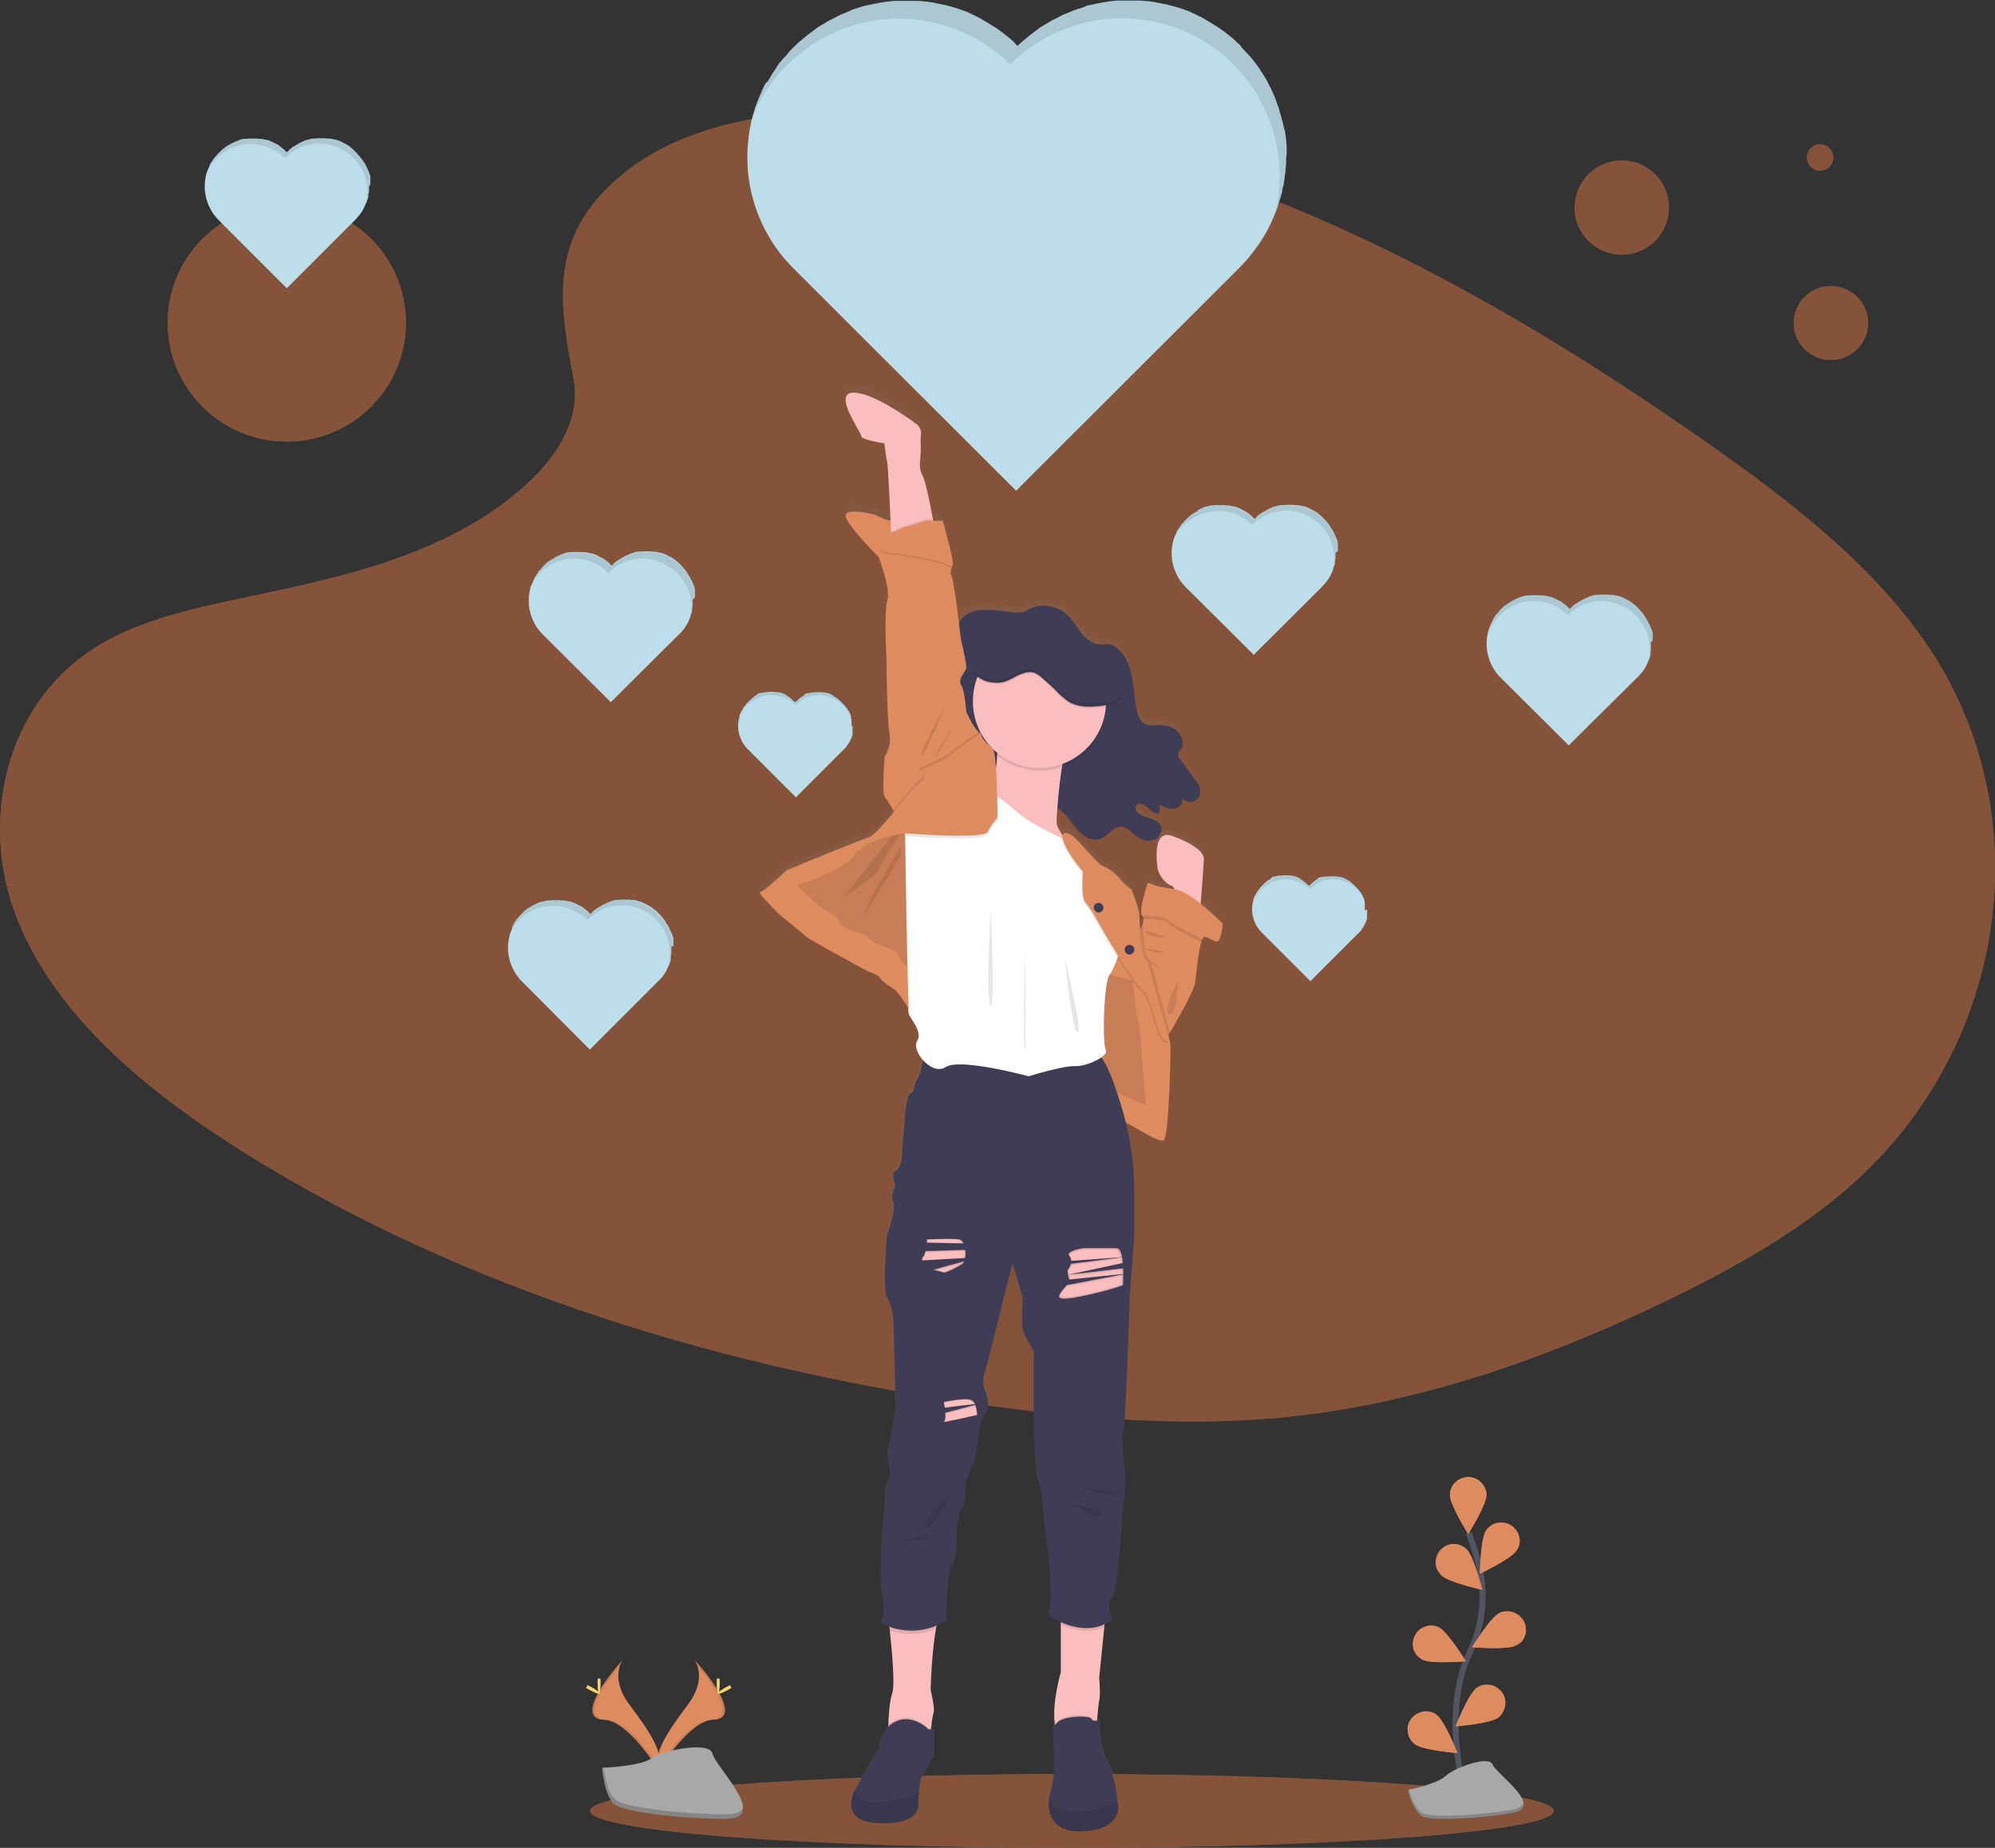 <?xml version="1.0" encoding="utf-8"?>
<!-- Generator: Adobe Illustrator 24.3.0, SVG Export Plug-In . SVG Version: 6.00 Build 0)  -->
<svg version="1.1" id="Layer_1" xmlns="http://www.w3.org/2000/svg" xmlns:xlink="http://www.w3.org/1999/xlink" x="0px" y="0px"
	 viewBox="0 0 665 616" style="enable-background:new 0 0 665 616;" xml:space="preserve">
<rect x="0" y="0" width="665" height="616" fill="#333333" stroke="none"/>
<style type="text/css">
	.st0{fill:#DE8B5F;}
	.st1{opacity:0.4;enable-background:new    ;}
	.st2{fill:#BCDDE9;}
	.st3{opacity:0.1;enable-background:new    ;}
	.st4{fill:url(#SVGID_1_);}
	.st5{fill:url(#SVGID_2_);}
	.st6{fill:#FBBEBE;}
	.st7{fill:#3F3D56;}
	.st8{opacity:0.1;}
	.st9{fill:#FFFFFF;}
	.st10{fill:#F8D66D;}
	.st11{fill:#A8A8A8;}
	.st12{opacity:0.2;enable-background:new    ;}
	.st13{fill:none;stroke:#535461;stroke-width:2;stroke-miterlimit:10;}
</style>
<g>
	<g>
		<path class="st0" d="M357.3,616c88.7,0,160.6-5.5,160.6-12.3c0-6.8-71.9-12.3-160.6-12.3c-88.7,0-160.6,5.5-160.6,12.3
			C196.7,610.5,268.6,616,357.3,616z"/>
		<path class="st1" d="M357.3,616c88.7,0,160.6-5.5,160.6-12.3c0-6.8-71.9-12.3-160.6-12.3c-88.7,0-160.6,5.5-160.6,12.3
			C196.7,610.5,268.6,616,357.3,616z"/>
		<path class="st0" d="M205.4,59.9c22.5-20.1,58-24.2,90.2-22.6c101.3,5,192.7,53.9,271.7,109.1c28.6,20,56.8,41.5,75.4,69.1
			c37.8,56.1,26.6,133.7-26,179.9c-17.9,15.7-39.6,27.8-61.8,38.5c-39.6,19-82.3,34.2-127.3,38.6c-32,3.1-64.5,0.6-96.3-3.7
			c-89-12.1-176.4-38.7-249.6-84.4C49.5,364.2,19.2,339.4,6,307c-13.2-32.4-4.8-73.4,28-92.5c13.6-7.9,29.8-11.5,45.7-14.9
			c23.4-4.9,47.1-9.8,68.2-19.9c21.8-10.4,47.6-30.5,43.3-53.5C186.5,101.6,182.8,79.9,205.4,59.9z"/>
		<path class="st1" d="M205.4,59.9c22.5-20.1,58-24.2,90.2-22.6c101.3,5,192.7,53.9,271.7,109.1c28.6,20,56.8,41.5,75.4,69.1
			c37.8,56.1,26.6,133.7-26,179.9c-17.9,15.7-39.6,27.8-61.8,38.5c-39.6,19-82.3,34.2-127.3,38.6c-32,3.1-64.5,0.6-96.3-3.7
			c-89-12.1-176.4-38.7-249.6-84.4C49.5,364.2,19.2,339.4,6,307c-13.2-32.4-4.8-73.4,28-92.5c13.6-7.9,29.8-11.5,45.7-14.9
			c23.4-4.9,47.1-9.8,68.2-19.9c21.8-10.4,47.6-30.5,43.3-53.5C186.5,101.6,182.8,79.9,205.4,59.9z"/>
		<path class="st2" d="M428.7,52.9v0.5c0,0.1,0,0.3,0,0.4c0,0.1,0,0.3,0,0.5c0,0.4,0,0.7-0.1,1.1v0.2c0,0.3,0,0.6-0.1,0.9v0.3
			c0,0,0,0.1,0,0.1c0,0.3,0,0.6-0.1,0.8c0,0.3-0.1,0.5-0.1,0.7c-0.1,0.6-0.1,1.1-0.2,1.7c-0.1,0.4-0.1,0.7-0.2,1.1c0,0,0,0.1,0,0.1
			c0,0.2-0.1,0.4-0.1,0.6c0,0.2,0,0.2-0.1,0.3c0,0.1,0,0.2-0.1,0.3c-0.1,0.1-0.1,0.4-0.1,0.6c0,0.2-0.1,0.4-0.1,0.6
			c0,0.2-0.1,0.3-0.1,0.4c0,0.1-0.1,0.5-0.2,0.7c0,0,0,0,0,0l-0.1,0.5l-0.2,0.6c-0.1,0.2-0.1,0.5-0.2,0.7c0,0.1,0,0.1-0.1,0.2
			l-0.2,0.7c-0.2,0.8-0.5,1.5-0.7,2.3l-0.3,0.7l-0.2,0.4c-1.7,4.6-4.1,8.8-7.1,12.7c-0.2,0.2-0.4,0.5-0.5,0.7
			c-1.4,1.8-2.9,3.5-4.5,5.1l-74.3,74.2l-74.3-74.2c-2.1-2.1-4.1-4.4-5.8-6.9c-1.1-1.5-2.1-3.2-3-4.8c-5-9.1-7.2-19.5-6.3-29.8
			c0.1-1,0.2-1.9,0.3-2.8c0.2-1.7,0.6-3.3,0.9-5c0.1-0.3,0.2-0.7,0.3-1c0-0.2,0.1-0.3,0.1-0.5c0-0.2,0.1-0.2,0.1-0.3l0.2-0.7
			c0.2-0.6,0.3-1.1,0.5-1.7l0.3-0.8c0.4-1.1,0.8-2.2,1.3-3.3l0.3-0.6c0.1-0.3,0.3-0.7,0.4-1c0.2-0.5,0.5-1,0.7-1.6l0.1-0.1
			c0.1-0.2,0.2-0.5,0.4-0.7L256,27c0.2-0.3,0.4-0.7,0.6-1c0.1-0.2,0.2-0.3,0.3-0.5c0.1-0.2,0.1-0.2,0.2-0.3c0,0,0,0,0-0.1
			c0.1-0.2,0.2-0.4,0.4-0.6c0.1-0.2,0.3-0.4,0.4-0.6c0.3-0.5,0.6-0.9,0.9-1.4l0.3-0.5l0.4-0.6c0.1-0.2,0.3-0.4,0.5-0.6l0.6-0.7
			c0.2-0.2,0.3-0.4,0.5-0.6l0.2-0.2l0.4-0.4c0.2-0.2,0.4-0.5,0.6-0.7l0.3-0.3l0-0.1l0.4-0.5l0.5-0.5c0.5-0.5,0.9-1,1.5-1.5l0.6-0.6
			l0.9-0.8c0.2-0.2,0.4-0.4,0.6-0.5c0.2-0.2,0.5-0.4,0.7-0.6l0.5-0.4c0.2-0.1,0.3-0.3,0.5-0.4c0.3-0.3,0.6-0.5,0.9-0.7l0.5-0.4
			c0.8-0.6,1.6-1.2,2.4-1.8l0.5-0.3l0.5-0.3l0.5-0.3l0.7-0.4l0.3-0.2l0.5-0.3c0.7-0.4,1.4-0.8,2.1-1.1l0.4-0.2l0.6-0.3l0.5-0.3
			l0.5-0.2l0.5-0.3l0.5-0.2l0.5-0.2c0.7-0.3,1.5-0.6,2.2-0.9l0.5-0.3l0.6-0.2l0.5-0.2l0.4-0.1l1-0.3l0.5-0.2l0.4-0.1l0.4-0.1
			c0.2-0.1,0.5-0.1,0.7-0.2l1-0.2c1-0.2,2-0.5,3-0.6l0.4-0.1l0.6-0.1l0.6-0.1l0.7-0.1l0.4-0.1c1-0.1,1.9-0.2,2.9-0.3h0.5h0.3h0.4
			h0.4h0.1h0.5h0.6h2.3h0.6h0.5h0.2h0.4h0.1c0.2,0,0.5,0,0.7,0h0.1h0.4c0.8,0.1,1.5,0.1,2.3,0.2l1,0.1l0.7,0.1l0.6,0.1l0.6,0.1
			l0.4,0.1c1,0.2,2,0.4,3,0.6l1.2,0.3l0.3,0.1l0.5,0.1c0.3,0.1,0.7,0.2,1,0.3l0.4,0.1c0.7,0.2,1.5,0.5,2.2,0.7l0.5,0.2l0.6,0.2
			l1,0.4c0.4,0.2,0.7,0.3,1.1,0.5l0.4,0.2l0.6,0.3l0.5,0.2l0.5,0.3l0.7,0.3l0.5,0.3c0.4,0.2,0.8,0.4,1.2,0.7l0.5,0.3
			c0.6,0.3,1.2,0.7,1.8,1.1l0.5,0.3l0.5,0.3l0.5,0.3l0.3,0.2c0.7,0.5,1.4,1,2.1,1.5l0.5,0.4c0.3,0.2,0.6,0.5,0.9,0.7
			c0.2,0.1,0.3,0.3,0.5,0.4l0.5,0.4l0.7,0.6c0.2,0.2,0.4,0.4,0.6,0.5l0.8,0.9l0.6,0.6l0.6-0.6l0.9-0.8c0.2-0.2,0.4-0.4,0.6-0.5
			c0.2-0.2,0.5-0.4,0.7-0.6l0.5-0.4c0.2-0.1,0.3-0.3,0.5-0.4c0.3-0.3,0.6-0.5,0.9-0.7l0.5-0.4c0.8-0.6,1.6-1.2,2.4-1.8l0.5-0.3
			l0.5-0.3l0.5-0.3l0.7-0.4l0.3-0.2l0.5-0.3c0.7-0.4,1.4-0.8,2.1-1.1l0.4-0.2l0.6-0.3l0.5-0.3l0.5-0.2l0.5-0.3l0.5-0.2l0.5-0.2
			c0.7-0.3,1.5-0.6,2.2-0.9c0.2-0.1,0.4-0.1,0.5-0.2l0.6-0.2l0.5-0.2l0.4-0.1l1-0.3l0.5-0.2l0.4-0.1L362,2c0.2-0.1,0.5-0.1,0.7-0.2
			l1-0.2c1-0.2,2-0.5,3-0.6l0.4-0.1l0.6-0.1l0.6-0.1l0.7-0.1l0.4-0.1c1-0.1,1.9-0.2,2.9-0.3h0.5h0.3h0.4h0.4h0.1h0.5h0.6h2.3h0.6
			h0.5h0.2h0.4h0c0.2,0,0.5,0,0.7,0h0.1h0.4c0.8,0.1,1.5,0.1,2.3,0.2l1,0.1l0.7,0.1l0.6,0.1l0.6,0.1l0.4,0.1c1,0.2,2,0.4,3,0.6
			l1.2,0.3l0.3,0.1l0.5,0.1c0.3,0.1,0.7,0.2,1,0.3l0.4,0.1c0.7,0.2,1.5,0.5,2.2,0.7l0.5,0.2l0.6,0.2l1,0.4c0.4,0.2,0.7,0.3,1.1,0.5
			l0.4,0.2l0.6,0.3l0.5,0.2l0.5,0.3l0.7,0.3l0.5,0.3c0.4,0.2,0.8,0.4,1.2,0.7l0.5,0.3c0.6,0.3,1.2,0.7,1.8,1.1l0.5,0.3l0.5,0.3
			l0.5,0.3h0l0.3,0.2c0.7,0.5,1.4,1,2.1,1.5l0.5,0.4c0.3,0.2,0.6,0.5,0.9,0.7c0.2,0.1,0.3,0.3,0.5,0.4l0.5,0.4l0.6,0.5
			c0.2,0.2,0.4,0.4,0.6,0.6l0.3,0.3c0,0,0,0,0.1,0.1c0.2,0.2,0.4,0.4,0.6,0.5l0.3,0.3c0.1,0.1,0.2,0.2,0.3,0.3L414,16
			c0.3,0.3,0.6,0.6,0.9,0.9c0.2,0.2,0.3,0.4,0.5,0.5c0.3,0.3,0.5,0.6,0.8,0.9l0.9,1c1,1.2,1.9,2.4,2.8,3.7l0.3,0.5
			c0.1,0.2,0.2,0.4,0.4,0.6l0.3,0.5c0.2,0.3,0.3,0.6,0.5,0.8l0.5,0.8c0.1,0.2,0.2,0.3,0.3,0.5l0.2,0.4l0.2,0.4l0.3,0.6l0.3,0.6
			c0.7,1.3,1.3,2.7,1.9,4.1l0.2,0.6c0.2,0.6,0.4,1.1,0.6,1.7l0.2,0.5c0.1,0.2,0.2,0.5,0.2,0.7c0.1,0.2,0.1,0.4,0.2,0.7l0.1,0.4
			c0.1,0.2,0.1,0.4,0.2,0.6c0.1,0.2,0.1,0.5,0.2,0.7c0.1,0.4,0.2,0.8,0.3,1.2l0.2,0.6c0.1,0.3,0.1,0.6,0.2,0.9
			c0,0.1,0.1,0.3,0.1,0.4c0,0.1,0.1,0.3,0.1,0.5c0,0.2,0.1,0.3,0.1,0.4l0.1,0.3c0,0.1,0,0.2,0.1,0.3c0.1,0.1,0,0.2,0.1,0.3l0.1,0.7
			c0,0.2,0.1,0.4,0.1,0.7c0,0.2,0.1,0.5,0.1,0.7c0,0.2,0.1,0.5,0.1,0.7l0,0.4c0,0.2,0.1,0.5,0.1,0.7c0,0.1,0,0.2,0,0.4
			c0,0.2,0,0.5,0.1,0.7c0,0,0,0,0,0.1c0,0.2,0,0.3,0,0.5v0.5c0,0.3,0,0.5,0,0.8c0,0.3,0,0.5,0,0.8C428.8,51.9,428.8,52.4,428.7,52.9
			z"/>
		<path class="st3" d="M428.7,52.9v0.5c0,0.1,0,0.3,0,0.4c0,0.1,0,0.3,0,0.5c0,0.4,0,0.7-0.1,1.1v0.2c0,0.3,0,0.6-0.1,0.9v0.3
			c0,0,0,0.1,0,0.1c0,0.3,0,0.6-0.1,0.8c0,0.3-0.1,0.5-0.1,0.7c-0.1,0.6-0.1,1.1-0.2,1.7c-0.1,0.4-0.1,0.7-0.2,1.1c0,0,0,0.1,0,0.1
			c0,0.2-0.1,0.4-0.1,0.6c0,0.2,0,0.2-0.1,0.3c0,0.1,0,0.2-0.1,0.3c-0.1,0.1-0.1,0.4-0.1,0.6c0,0.2-0.1,0.4-0.1,0.6
			c0,0.2-0.1,0.3-0.1,0.4c0,0.1-0.1,0.5-0.2,0.7c0,0,0,0,0,0l-0.1,0.5l-0.2,0.6c-0.1,0.2-0.1,0.5-0.2,0.7c0,0.1,0,0.1-0.1,0.2
			l-0.2,0.7c-0.2,0.8-0.5,1.5-0.7,2.3l-0.3,0.7l-0.2,0.4c2.6-10.6,1.7-21.8-2.4-32c-4.1-10.1-11.3-18.8-20.5-24.6
			c-0.9-0.6-1.9-1.2-2.9-1.7c-10-5.5-21.5-7.6-32.8-6c-11.3,1.6-21.7,6.9-29.8,14.9c-2-2-4.1-3.8-6.4-5.4l0,0
			c-1.7-1.3-3.6-2.4-5.4-3.4c-7.8-4.2-16.4-6.5-25.3-6.5s-17.5,2.2-25.3,6.5c-2.6,1.4-5.1,3.1-7.5,5c-3.9,3.1-7.3,6.7-10.2,10.7
			c-1,1.5-2,3-2.9,4.5c0,0,0,0,0,0.1c-0.8,1.5-1.6,3-2.2,4.5c-0.4,0.8-0.7,1.7-1.1,2.6c0.1-0.3,0.2-0.7,0.3-1c0-0.2,0.1-0.3,0.1-0.5
			c0-0.2,0.1-0.2,0.1-0.3l0.2-0.7c0.2-0.6,0.3-1.1,0.5-1.7l0.3-0.8c0.4-1.1,0.8-2.2,1.3-3.3l0.3-0.6c0.1-0.3,0.3-0.7,0.4-1
			c0.2-0.5,0.5-1,0.7-1.6l0.1-0.1c0.1-0.2,0.2-0.5,0.4-0.7L256,27c0.2-0.3,0.4-0.7,0.6-1c0.1-0.2,0.2-0.3,0.3-0.5
			c0.1-0.2,0.1-0.2,0.2-0.3c0,0,0,0,0-0.1c0.1-0.2,0.2-0.4,0.4-0.6c0.1-0.2,0.3-0.4,0.4-0.6c0.3-0.5,0.6-0.9,0.9-1.4l0.3-0.5
			l0.4-0.6c0.1-0.2,0.3-0.4,0.5-0.6l0.6-0.7c0.2-0.2,0.3-0.4,0.5-0.6l0.2-0.2l0.4-0.4c0.2-0.2,0.4-0.5,0.6-0.7l0.3-0.3l0-0.1
			l0.4-0.5l0.5-0.5c0.5-0.5,0.9-1,1.5-1.5l0.6-0.6l0.9-0.8c0.2-0.2,0.4-0.4,0.6-0.5c0.2-0.2,0.5-0.4,0.7-0.6l0.5-0.4
			c0.2-0.1,0.3-0.3,0.5-0.4c0.3-0.3,0.6-0.5,0.9-0.7l0.5-0.4c0.8-0.6,1.6-1.2,2.4-1.8l0.5-0.3l0.5-0.3l0.5-0.3l0.7-0.4l0.3-0.2
			l0.5-0.3c0.7-0.4,1.4-0.8,2.1-1.1l0.4-0.2l0.6-0.3l0.5-0.3l0.5-0.2l0.5-0.3l0.5-0.2l0.5-0.2c0.7-0.3,1.5-0.6,2.2-0.9l0.5-0.3
			l0.6-0.2l0.5-0.2l0.4-0.1l1-0.3l0.5-0.2l0.4-0.1l0.4-0.1c0.2-0.1,0.5-0.1,0.7-0.2l1-0.2c1-0.2,2-0.5,3-0.6l0.4-0.1l0.6-0.1
			l0.6-0.1l0.7-0.1l0.4-0.1c1-0.1,1.9-0.2,2.9-0.3h0.5h0.3h0.4h0.4h0.1h0.5h0.6h2.3h0.6h0.5h0.2h0.4h0.1c0.2,0,0.5,0,0.7,0h0.1h0.4
			c0.8,0.1,1.5,0.1,2.3,0.2l1,0.1l0.7,0.1l0.6,0.1l0.6,0.1l0.4,0.1c1,0.2,2,0.4,3,0.6l1.2,0.3l0.3,0.1l0.5,0.1
			c0.3,0.1,0.7,0.2,1,0.3l0.4,0.1c0.7,0.2,1.5,0.5,2.2,0.7l0.5,0.2l0.6,0.2l1,0.4c0.4,0.2,0.7,0.3,1.1,0.5l0.4,0.2l0.6,0.3l0.5,0.2
			l0.5,0.3l0.7,0.3l0.5,0.3c0.4,0.2,0.8,0.4,1.2,0.7l0.5,0.3c0.6,0.3,1.2,0.7,1.8,1.1l0.5,0.3l0.5,0.3l0.5,0.3l0.3,0.2
			c0.7,0.5,1.4,1,2.1,1.5l0.5,0.4c0.3,0.2,0.6,0.5,0.9,0.7c0.2,0.1,0.3,0.3,0.5,0.4l0.5,0.4l0.7,0.6c0.2,0.2,0.4,0.4,0.6,0.5
			l0.8,0.9l0.6,0.6l0.6-0.6l0.9-0.8c0.2-0.2,0.4-0.4,0.6-0.5c0.2-0.2,0.5-0.4,0.7-0.6l0.5-0.4c0.2-0.1,0.3-0.3,0.5-0.4
			c0.3-0.3,0.6-0.5,0.9-0.7l0.5-0.4c0.8-0.6,1.6-1.2,2.4-1.8l0.5-0.3l0.5-0.3l0.5-0.3l0.7-0.4l0.3-0.2l0.5-0.3
			c0.7-0.4,1.4-0.8,2.1-1.1l0.4-0.2l0.6-0.3l0.5-0.3l0.5-0.2l0.5-0.3l0.5-0.2l0.5-0.2c0.7-0.3,1.5-0.6,2.2-0.9
			c0.2-0.1,0.4-0.1,0.5-0.2l0.6-0.2l0.5-0.2l0.4-0.1l1-0.3l0.5-0.2l0.4-0.1L362,2c0.2-0.1,0.5-0.1,0.7-0.2l1-0.2c1-0.2,2-0.5,3-0.6
			l0.4-0.1l0.6-0.1l0.6-0.1l0.7-0.1l0.4-0.1c1-0.1,1.9-0.2,2.9-0.3h0.5h0.3h0.4h0.4h0.1h0.5h0.6h2.3h0.6h0.5h0.2h0.4h0
			c0.2,0,0.5,0,0.7,0h0.1h0.4c0.8,0.1,1.5,0.1,2.3,0.2l1,0.1l0.7,0.1l0.6,0.1l0.6,0.1l0.4,0.1c1,0.2,2,0.4,3,0.6l1.2,0.3l0.3,0.1
			l0.5,0.1c0.3,0.1,0.7,0.2,1,0.3l0.4,0.1c0.7,0.2,1.5,0.5,2.2,0.7l0.5,0.2l0.6,0.2l1,0.4c0.4,0.2,0.7,0.3,1.1,0.5l0.4,0.2l0.6,0.3
			l0.5,0.2l0.5,0.3l0.7,0.3l0.5,0.3c0.4,0.2,0.8,0.4,1.2,0.7l0.5,0.3c0.6,0.3,1.2,0.7,1.8,1.1l0.5,0.3l0.5,0.3l0.5,0.3h0l0.3,0.2
			c0.7,0.5,1.4,1,2.1,1.5l0.5,0.4c0.3,0.2,0.6,0.5,0.9,0.7c0.2,0.1,0.3,0.3,0.5,0.4l0.5,0.4l0.6,0.5c0.2,0.2,0.4,0.4,0.6,0.6
			l0.3,0.3c0,0,0,0,0.1,0.1c0.2,0.2,0.4,0.4,0.6,0.5l0.3,0.3c0.1,0.1,0.2,0.2,0.3,0.3L414,16c0.3,0.3,0.6,0.6,0.9,0.9
			c0.2,0.2,0.3,0.4,0.5,0.5c0.3,0.3,0.5,0.6,0.8,0.9l0.9,1c1,1.2,1.9,2.4,2.8,3.7l0.3,0.5c0.1,0.2,0.2,0.4,0.4,0.6l0.3,0.5
			c0.2,0.3,0.3,0.6,0.5,0.8l0.5,0.8c0.1,0.2,0.2,0.3,0.3,0.5l0.2,0.4l0.2,0.4l0.3,0.6l0.3,0.6c0.7,1.3,1.3,2.7,1.9,4.1l0.2,0.6
			c0.2,0.6,0.4,1.1,0.6,1.7l0.2,0.5c0.1,0.2,0.2,0.5,0.2,0.7c0.1,0.2,0.1,0.4,0.2,0.7l0.1,0.4c0.1,0.2,0.1,0.4,0.2,0.6
			c0.1,0.2,0.1,0.5,0.2,0.7c0.1,0.4,0.2,0.8,0.3,1.2l0.2,0.6c0.1,0.3,0.1,0.6,0.2,0.9c0,0.1,0,0.3,0.1,0.4c0,0.1,0.1,0.3,0.1,0.5
			c0,0.2,0.1,0.3,0.1,0.4l0.1,0.3c0,0.1,0,0.2,0.1,0.3c0.1,0.1,0,0.2,0.1,0.3l0.1,0.7c0,0.2,0.1,0.4,0.1,0.7c0,0.2,0.1,0.5,0.1,0.7
			c0,0.2,0.1,0.5,0.1,0.7l0,0.4c0,0.2,0.1,0.5,0.1,0.7c0,0.1,0,0.2,0,0.4c0,0.2,0,0.5,0.1,0.7c0,0,0,0,0,0.1c0,0.2,0,0.3,0,0.5v0.5
			c0,0.3,0,0.5,0,0.8c0,0.3,0,0.5,0,0.8C428.8,51.9,428.8,52.4,428.7,52.9z"/>
		<path class="st2" d="M550.3,214.7v0.3c0,0,0,0.1,0,0.1c0,0,0,0.2,0,0.3v0.1v0.3v0.1c0,0,0,0,0,0v0.3v0.2l-0.1,0.5
			c0,0.1,0,0.2,0,0.3c0,0.1,0,0.1,0,0.2v0.1c0,0,0,0.1,0,0.1c0,0.1,0,0.1,0,0.2c0,0.1,0,0.1,0,0.2c0,0,0,0.1,0,0.1
			c0,0,0,0.2-0.1,0.2l0,0.2l0,0.2l-0.1,0.2c0,0,0,0,0,0.1c0,0,0,0.2-0.1,0.2c-0.1,0.2-0.1,0.5-0.2,0.7c0,0.1-0.1,0.2-0.1,0.2
			c0,0,0,0.1-0.1,0.1c-0.5,1.4-1.2,2.7-2.1,3.9l-0.2,0.2c-0.4,0.5-0.9,1.1-1.4,1.5l-22.9,22.7l-22.7-22.6c-0.7-0.6-1.2-1.4-1.8-2.1
			c-0.3-0.5-0.6-1-0.9-1.5c-1.5-2.8-2.2-5.9-1.9-9.1c0-0.3,0.1-0.6,0.1-0.9c0.1-0.5,0.2-1,0.3-1.5c0-0.1,0-0.2,0.1-0.3l0-0.2v-0.1
			l0.1-0.2c0.1-0.2,0.1-0.3,0.2-0.5c0.1-0.2,0.1-0.2,0.1-0.2c0.1-0.3,0.2-0.7,0.4-1l0.1-0.2l0.1-0.3c0.1-0.2,0.2-0.3,0.2-0.5v0
			l0.1-0.2l0.1-0.2c0.1-0.1,0.1-0.2,0.2-0.3l0.1-0.1l0-0.1c0-0.1,0.1-0.1,0.1-0.2c0-0.1,0.1-0.1,0.1-0.2c0-0.1,0.2-0.3,0.3-0.4
			l0.1-0.2l0.1-0.2l0.1-0.2l0.2-0.2l0.2-0.2l0.1-0.1l0.1-0.1l0.2-0.2l0.1-0.1l0.1-0.2c0-0.1,0.1-0.1,0.2-0.2c0-0.1,0.3-0.3,0.4-0.5
			l0.2-0.2l0.3-0.3l0.2-0.2l0.2-0.2l0.1-0.1l0.1-0.1l0.3-0.2l0.2-0.1c0.2-0.2,0.5-0.4,0.7-0.5l0.2-0.1l0.1-0.1l0.1-0.1l0.2-0.1
			l0.1-0.1l0.2-0.1c0.2-0.1,0.4-0.2,0.6-0.3l0.1-0.1l0.2-0.1l0.2-0.1l0.2-0.1l0.2-0.1l0.2-0.1l0.2-0.1l0.7-0.3l0.2-0.1l0.2-0.1
			l0.2-0.1l0.1,0l0.3-0.1l0.2-0.1l0.1,0l0.1,0l0.2-0.1l0.3-0.1c0.3-0.1,0.6-0.1,0.9-0.2h0.1h0.2h0.2h0.2h0.1c0.3,0,0.6-0.1,0.9-0.1
			h2.1h0.2h0.2l0.7,0.1l0.3,0h0.2h0.2h0.2h0.1c0.3,0.1,0.6,0.1,0.9,0.2l0.4,0.1h0.1l0.2,0l0.3,0.1l0.1,0c0.2,0.1,0.4,0.1,0.7,0.2
			l0.2,0.1l0.2,0.1l0.3,0.1l0.3,0.1l0.1,0.1l0.2,0.1l0.2,0.1l0.2,0.1l0.2,0.1l0.2,0.1l0.4,0.2l0.2,0.1c0.2,0.1,0.4,0.2,0.5,0.3
			l0.1,0.1l0.2,0.1l0.2,0.1l0.1,0.1l0.6,0.5c0,0,0.1,0.1,0.1,0.1l0.3,0.2l0.1,0.1l0.1,0.1l0.2,0.2l0.2,0.2l0.3,0.3
			c0.1,0.1,0.1,0.1,0.2,0.2c0.1-0.1,0.1-0.1,0.2-0.2l0.3-0.3l0.2-0.2l0.2-0.2l0.1-0.1l0.1-0.1l0.3-0.2c0.1,0,0.1-0.1,0.1-0.1
			l0.7-0.5l0.2-0.1l0.2-0.1l0.1-0.1l0.2-0.1l0.1-0.1l0.2-0.1c0.2-0.1,0.4-0.2,0.6-0.3l0.1-0.1l0.2-0.1l0.2-0.1l0.2-0.1l0.2-0.1
			l0.2-0.1l0.2-0.1l0.7-0.3l0.2-0.1l0.2-0.1l0.2-0.1l0.1,0l0.3-0.1l0.2-0.1l0.1,0l0.1,0l0.2-0.1l0.3-0.1c0.3-0.1,0.6-0.1,0.9-0.2
			h0.1h0.2h0.2h0.2h0.1c0.3,0,0.6-0.1,0.9-0.1h2.1h0.2h0.1l0.7,0.1c0.1,0,0.2,0,0.3,0h0.2h0.2h0.2h0.1c0.3,0.1,0.6,0.1,0.9,0.2
			l0.4,0.1h0.1l0.2,0l0.3,0.1l0.1,0c0.2,0.1,0.4,0.1,0.7,0.2l0.1,0.1l0.2,0.1l0.3,0.1l0.3,0.1l0.1,0.1l0.2,0.1l0.2,0.1l0.2,0.1
			l0.2,0.1l0.2,0.1l0.4,0.2l0.2,0.1c0.2,0.1,0.4,0.2,0.5,0.3l0.1,0.1l0.1,0.1l0.2,0.1l0.1,0.1c0.2,0.1,0.4,0.3,0.6,0.5l0.2,0.1
			l0.3,0.2l0.1,0.1l0.1,0.1l0.2,0.2l0.2,0.2l0.1,0.1l0.2,0.2l0.1,0.1l0.1,0.1l0.2,0.2l0.3,0.3c0,0.1,0.1,0.1,0.1,0.2l0.3,0.3
			l0.3,0.3c0.3,0.4,0.6,0.7,0.8,1.1l0.1,0.2l0.1,0.2l0.1,0.1l0.2,0.3l0.1,0.2l0.1,0.2l0.1,0.1l0.1,0.1c0,0.1,0.1,0.1,0.1,0.2
			l0.1,0.2c0.2,0.4,0.4,0.8,0.6,1.2c0,0.1,0.1,0.1,0.1,0.2l0.2,0.5c0,0.1,0,0.1,0.1,0.2c0.1,0.1,0.1,0.1,0.1,0.2
			c0,0.1,0,0.1,0.1,0.2l0,0.1c0,0.1,0,0.1,0.1,0.2l0.1,0.2c0,0.1,0.1,0.2,0.1,0.4c0,0.1,0,0.1,0.1,0.2c0,0.1,0,0.2,0.1,0.3
			c0,0.1,0,0.1,0,0.1c0,0,0,0.1,0,0.2v0.1v0.1v0.1v0.1c0,0.1,0,0.1,0,0.2c0,0.1,0,0.1,0,0.2c0,0.1,0,0.2,0,0.2c0,0.1,0,0.1,0,0.2
			v0.1v0.2c0,0,0,0.1,0,0.1c0,0,0,0.1,0,0.2c0,0,0,0.1,0,0.1c0,0,0,0.1,0,0.1c0,0.1,0,0.2,0,0.2c0,0.1,0,0.2,0,0.2
			C549.9,214.3,550.3,214.5,550.3,214.7z"/>
		<path class="st3" d="M550.3,214.7v0.3c0,0,0,0.1,0,0.1c0,0,0,0.2,0,0.3v0.1v0.3v0.1c0,0,0,0,0,0v0.3v0.2l-0.1,0.5
			c0,0.1,0,0.2,0,0.3c0,0.1,0,0.1,0,0.2v0.1c0,0,0,0.1,0,0.1c0,0.1,0,0.1,0,0.2c0,0.1,0,0.1,0,0.2c0,0,0,0.1,0,0.1
			c0,0,0,0.2-0.1,0.2l0,0.2l0,0.2l-0.1,0.2c0,0,0,0,0,0.1c0,0,0,0.2-0.1,0.2c-0.1,0.2-0.1,0.5-0.2,0.7c0,0.1-0.1,0.2-0.1,0.2
			c0,0,0,0.1-0.1,0.1c0.3-1.3,0.5-2.6,0.4-3.9c0-2.7-0.7-5.3-2-7.6c-1.3-2.3-3.2-4.3-5.4-5.8c-0.3-0.2-0.6-0.4-0.9-0.5
			c-2.4-1.3-5-2-7.7-2c-2.7,0-5.3,0.7-7.7,2c-0.5,0.3-1,0.6-1.5,0.9c-0.7,0.5-1.4,1.1-2.1,1.8c-0.6-0.6-1.3-1.2-2-1.7l0,0
			c-0.5-0.4-1.1-0.7-1.7-1.1c-2.8-1.5-5.9-2.2-9.1-1.9c-3.2,0.3-6.2,1.5-8.6,3.5c-0.5,0.4-0.9,0.8-1.3,1.2c-0.6,0.6-1.2,1.3-1.8,2.1
			c-0.3,0.4-0.6,0.9-0.9,1.4c-0.3,0.4-0.5,0.9-0.7,1.4c-0.1,0.3-0.2,0.5-0.3,0.8c0-0.1,0-0.2,0.1-0.3l0-0.2v-0.1l0.1-0.2
			c0.1-0.2,0.1-0.3,0.2-0.5c0.1-0.2,0.1-0.2,0.1-0.2c0.1-0.3,0.2-0.7,0.4-1l0.1-0.2l0.1-0.3c0.1-0.2,0.2-0.3,0.2-0.5v0l0.1-0.2
			l0.1-0.2c0.1-0.1,0.1-0.2,0.2-0.3l0.1-0.1l0-0.1c0-0.1,0.1-0.1,0.1-0.2c0-0.1,0.1-0.1,0.1-0.2c0-0.1,0.2-0.3,0.3-0.4l0.1-0.2
			l0.1-0.2l0.1-0.2l0.2-0.2l0.2-0.2l0.1-0.1l0.1-0.1l0.2-0.2l0.1-0.1l0.1-0.2c0-0.1,0.1-0.1,0.2-0.2s0.3-0.3,0.4-0.5l0.2-0.2
			l0.3-0.3l0.2-0.2l0.2-0.2l0.1-0.1l0.1-0.1l0.3-0.2l0.2-0.1c0.2-0.2,0.5-0.4,0.7-0.5l0.2-0.1l0.1-0.1l0.1-0.1l0.2-0.1l0.1-0.1
			l0.2-0.1c0.2-0.1,0.4-0.2,0.6-0.3l0.1-0.1l0.2-0.1l0.2-0.1l0.2-0.1l0.2-0.1l0.2-0.1l0.2-0.1l0.7-0.3l0.2-0.1l0.2-0.1l0.2-0.1
			l0.1,0l0.3-0.1l0.2-0.1l0.1,0l0.1,0l0.2-0.1l0.3-0.1c0.3-0.1,0.6-0.1,0.9-0.2h0.1h0.2h0.2h0.2h0.1c0.3,0,0.6-0.1,0.9-0.1h2.1h0.2
			h0.2l0.7,0.1l0.3,0h0.2h0.2h0.2h0.1c0.3,0.1,0.6,0.1,0.9,0.2l0.4,0.1h0.1l0.2,0l0.3,0.1l0.1,0c0.2,0.1,0.4,0.1,0.7,0.2l0.2,0.1
			l0.2,0.1l0.3,0.1l0.3,0.1l0.1,0.1l0.2,0.1l0.2,0.1l0.2,0.1l0.2,0.1l0.2,0.1l0.4,0.2l0.2,0.1c0.2,0.1,0.4,0.2,0.5,0.3l0.1,0.1
			l0.2,0.1l0.2,0.1l0.1,0.1l0.6,0.5c0,0,0.1,0.1,0.1,0.1l0.3,0.2l0.1,0.1l0.1,0.1l0.2,0.2l0.2,0.2l0.3,0.3c0.1,0.1,0.1,0.1,0.2,0.2
			c0.1-0.1,0.1-0.1,0.2-0.2l0.3-0.3l0.2-0.2l0.2-0.2l0.1-0.1l0.1-0.1l0.3-0.2c0.1,0,0.1-0.1,0.1-0.1l0.7-0.5l0.2-0.1l0.2-0.1
			l0.1-0.1l0.2-0.1l0.1-0.1l0.2-0.1c0.2-0.1,0.4-0.2,0.6-0.3l0.1-0.1l0.2-0.1l0.2-0.1l0.2-0.1l0.2-0.1l0.2-0.1l0.2-0.1l0.7-0.3
			l0.2-0.1l0.2-0.1l0.2-0.1l0.1,0l0.3-0.1l0.2-0.1l0.1,0l0.1,0l0.2-0.1l0.3-0.1c0.3-0.1,0.6-0.1,0.9-0.2h0.1h0.2h0.2h0.2h0.1
			c0.3,0,0.6-0.1,0.9-0.1h2.1h0.2h0.1l0.7,0.1c0.1,0,0.2,0,0.3,0h0.2h0.2h0.2h0.1c0.3,0.1,0.6,0.1,0.9,0.2l0.4,0.1h0.1l0.2,0
			l0.3,0.1l0.1,0c0.2,0.1,0.4,0.1,0.7,0.2l0.1,0.1l0.2,0.1l0.3,0.1l0.3,0.1l0.1,0.1l0.2,0.1l0.2,0.1l0.2,0.1l0.2,0.1l0.2,0.1
			l0.4,0.2l0.2,0.1c0.2,0.1,0.4,0.2,0.5,0.3l0.1,0.1l0.1,0.1l0.2,0.1l0.1,0.1c0.2,0.1,0.4,0.3,0.6,0.5l0.2,0.1l0.3,0.2l0.1,0.1
			l0.1,0.1l0.2,0.2l0.2,0.2l0.1,0.1l0.2,0.2l0.1,0.1l0.1,0.1l0.2,0.2l0.3,0.3c0.1,0.1,0.1,0.1,0.1,0.2l0.3,0.3l0.3,0.3
			c0.3,0.4,0.6,0.7,0.8,1.1l0.1,0.2l0.1,0.2l0.1,0.1l0.2,0.3l0.1,0.2l0.1,0.2l0.1,0.1l0.1,0.1c0,0.1,0.1,0.1,0.1,0.2l0.1,0.2
			c0.2,0.4,0.4,0.8,0.6,1.2c0,0.1,0.1,0.1,0.1,0.2l0.2,0.5c0,0.1,0,0.1,0.1,0.2c0.1,0.1,0.1,0.1,0.1,0.2c0,0.1,0,0.1,0.1,0.2l0,0.1
			c0,0.1,0,0.1,0.1,0.2l0.1,0.2c0,0.1,0.1,0.2,0.1,0.4c0,0.1,0,0.1,0.1,0.2c0,0.1,0,0.2,0.1,0.3c0,0.1,0,0.1,0,0.1s0,0.1,0,0.2v0.1
			v0.1v0.1v0.1c0,0.1,0,0.1,0,0.2c0,0.1,0,0.1,0,0.2s0,0.2,0,0.2c0,0.1,0,0.1,0,0.2v0.1v0.2c0,0,0,0.1,0,0.1c0,0,0,0.1,0,0.2
			c0,0,0,0.1,0,0.1c0,0,0,0.1,0,0.1c0,0.1,0,0.2,0,0.2s0,0.2,0,0.2C550.1,214.2,550.3,214.5,550.3,214.7z"/>
		<path class="st2" d="M445.2,184.6v0.1c0,0,0,0.1,0,0.1v0.1c0,0.1,0,0.2,0,0.3v0.1v0.3v0.1v0.3c0,0.1,0,0.1,0,0.2
			c0,0.2,0,0.3-0.1,0.5c-0.1,0.2,0,0.2-0.1,0.3c0,0.1,0,0.1,0,0.2c0,0,0,0.1,0,0.1v0.1c0,0.1,0,0.1,0,0.2l0,0.2c0,0,0,0.1,0,0.1
			c0,0.1,0,0.2-0.1,0.2l0,0c0,0.1,0,0.1,0,0.2c0,0.1,0,0.1-0.1,0.2l-0.1,0.2c0,0,0,0,0,0.1l-0.1,0.2c-0.1,0.2-0.1,0.5-0.2,0.7
			c0,0.1-0.1,0.1-0.1,0.2l0,0.1c-0.5,1.4-1.2,2.7-2.1,3.9l-0.2,0.2c-0.4,0.5-0.9,1.1-1.4,1.6l-22.7,22.6l-22.7-22.6
			c-0.7-0.7-1.2-1.4-1.8-2.1c-0.3-0.5-0.6-1-0.9-1.5c-1.5-2.8-2.2-5.9-1.9-9.1c0-0.3,0.1-0.6,0.1-0.9c0.1-0.5,0.2-1,0.3-1.5
			c0-0.1,0.1-0.2,0.1-0.3c0-0.1,0-0.1,0-0.2c0,0,0-0.1,0-0.1l0.1-0.2c0.1-0.2,0.1-0.3,0.2-0.5l0.1-0.2c0.1-0.3,0.2-0.7,0.4-1
			l0.1-0.2c0-0.1,0.1-0.2,0.1-0.3c0.1-0.1,0.2-0.3,0.2-0.5v0l0.1-0.2l0.1-0.2l0.2-0.3c0,0,0.1-0.1,0.1-0.1l0.1-0.1l0.1-0.2
			c0-0.1,0.1-0.1,0.1-0.2l0.3-0.4l0.1-0.1l0.1-0.2l0.1-0.2l0.2-0.2c0-0.1,0.1-0.1,0.2-0.2c0,0,0,0,0.1-0.1l0.1-0.1l0.2-0.2l0.1-0.1
			l0.1-0.2l0.2-0.2l0.4-0.4l0.2-0.2l0.3-0.3c0.1-0.1,0.1-0.1,0.2-0.2l0.2-0.2l0.1-0.1l0.1-0.1l0.3-0.2l0.1-0.1
			c0.2-0.2,0.5-0.4,0.7-0.5l0.2-0.1l0.2-0.1l0.1-0.1l0.2-0.1l0.1-0.1l0.2-0.1c0.2-0.1,0.4-0.2,0.6-0.3l0.1-0.1l0-0.2l0.2-0.1
			l0.2-0.1l0.2-0.1l0.2-0.1l0.2-0.1l0.7-0.3l0.2-0.1l0.2-0.1l0.2-0.1l0.1,0l0.3-0.1l0.2,0l0.1,0l0.1,0l0.2-0.1l0.3-0.1l0.9-0.2h0.1
			h0.2h0.2h0.2h0.1c0.3,0,0.6-0.1,0.9-0.1h0.2h2.3c0.2,0,0.5,0,0.7,0.1l0.3,0h0.2h0.2h0.2h0.1c0.3,0.1,0.6,0.1,0.9,0.2l0.4,0.1h0.1
			c0.1,0,0.1,0,0.2,0l0.3,0.1l0.1,0l0.7,0.2l0.2,0.1l0.2,0.1l0.3,0.1l0.3,0.1l0.1,0.1l0.2,0.1l0.2,0.1l0.2,0.1l0.2,0.1l0.2,0.1
			l0.4,0.2l0.2,0.1l0.5,0.3l0.1,0.1l0.2,0.1l0.2,0.1l0.1,0.1c0.2,0.2,0.4,0.3,0.6,0.5c0.1,0,0.1,0.1,0.1,0.1
			c0.1,0.1,0.2,0.2,0.3,0.2l0.1,0.1l0.1,0.1l0.2,0.2c0.1,0.1,0.1,0.1,0.2,0.2l0.3,0.3l0.2,0.2l0.2-0.2l0.3-0.3l0.2-0.2l0.2-0.2
			l0.1-0.1l0.1-0.1c0.1-0.1,0.2-0.2,0.3-0.2c0,0,0.1-0.1,0.1-0.1c0.2-0.2,0.5-0.4,0.7-0.5l0.2-0.1l0.2-0.1l0.1-0.1l0.2-0.1l0.1-0.1
			l0.2-0.1c0.2-0.1,0.4-0.2,0.6-0.3l0.1-0.1l0.2-0.1l0.2-0.1l0.2-0.1l0.2-0.1l0.2-0.1l0.2-0.1l0.7-0.3l0.2-0.1l0.2-0.1l0.2-0.1
			l0.1,0l0.3-0.1l0.2,0l0.1,0l0.1,0l0.2-0.1l0.3-0.1c0.3-0.1,0.6-0.1,0.9-0.2h0.1h0.2h0.2h0.2h0.1c0.3,0,0.6-0.1,0.9-0.1h0.2h2.3
			l0.7,0.1l0.3,0h0.2h0.2h0.2h0.1c0.3,0.1,0.6,0.1,0.9,0.2l0.4,0.1h0.1c0.1,0,0.1,0,0.2,0l0.3,0.1l0.1,0l0.7,0.2l0.2,0.1l0.2,0.1
			l0.3,0.1l0.3,0.1l0.1,0.1l0.2,0.1l0.2,0.1l0.2,0.1l0.2,0.1l0.2,0.1l0.4,0.2l0.2,0.1l0.5,0.3l0.1,0.1l0.2,0.1l0.2,0.1l0.1,0.1
			l0.6,0.5l0.1,0.1l0.3,0.2l0.1,0.1l0.1,0.1l0.2,0.2l0.2,0.2l0.1,0.1l0.2,0.2l0.1,0.1l0.1,0.1l0.2,0.2l0.3,0.3l0.2,0.2
			c0.1,0.1,0.2,0.2,0.2,0.3l0.3,0.3c0.3,0.4,0.6,0.7,0.8,1.1l0.1,0.2l0.1,0.2c0,0,0.1,0.1,0.1,0.2c0.1,0.1,0.1,0.2,0.2,0.3
			c0.1,0.1,0.1,0.2,0.1,0.2l0.1,0.1l0.1,0.1l0.1,0.1l0.1,0.2c0,0.1,0.1,0.1,0.1,0.2c0.2,0.4,0.4,0.8,0.6,1.2c0,0.1,0.1,0.1,0.1,0.2
			c0.1,0.2,0.1,0.3,0.2,0.5c0,0.1,0,0.1,0.1,0.2l0.1,0.2l0.1,0.2c0,0,0,0.1,0,0.1c0,0,0,0.1,0.1,0.2l0.1,0.2c0,0.1,0.1,0.3,0.1,0.4
			l0,0.2l0.1,0.3v0.1c0,0.1,0,0.1,0,0.2c0,0,0,0.1,0,0.1c0,0,0,0.1,0,0.1v0.1c0,0,0,0.1,0,0.1c0,0.1,0,0.1,0,0.2c0,0.1,0,0.1,0,0.2
			c0,0.1,0,0.1,0,0.2v0.2v0.1v0.2c0,0,0,0.1,0,0.1v0.2c0,0.1,0,0.1,0,0.1c0,0.1,0,0.1,0,0.1c0,0.1,0,0.2,0,0.2v0.2
			C445.2,184.3,445.2,184.4,445.2,184.6z"/>
		<path class="st3" d="M445.2,184.6v0.1c0,0,0,0.1,0,0.1v0.1c0,0.1,0,0.2,0,0.3v0.1v0.3v0.1v0.3c0,0.1,0,0.1,0,0.2
			c0,0.2,0,0.3-0.1,0.5c-0.1,0.2,0,0.2-0.1,0.3c0,0.1,0,0.1,0,0.2c0,0,0,0.1,0,0.1v0.1c0,0.1,0,0.1,0,0.2l0,0.2c0,0,0,0.1,0,0.1
			c0,0.1,0,0.2-0.1,0.2l0,0c0,0.1,0,0.1,0,0.2c0,0.1,0,0.1-0.1,0.2l-0.1,0.2c0,0,0,0,0,0.1l-0.1,0.2c-0.1,0.2-0.1,0.5-0.2,0.7
			c0,0.1-0.1,0.1-0.1,0.2l0,0.1c0.6-2.6,0.6-5.3-0.1-7.9c-1-3.9-3.5-7.2-6.9-9.4c-0.3-0.2-0.6-0.4-0.9-0.5c-2.4-1.3-5-2-7.7-2
			s-5.4,0.7-7.7,2c-0.5,0.3-1,0.6-1.5,1c-0.8,0.5-1.5,1.1-2.1,1.8c-0.6-0.6-1.3-1.2-2-1.7l0,0c-0.5-0.4-1.1-0.7-1.7-1
			c-3-1.7-6.5-2.3-10-1.8c-3.4,0.5-6.6,2.1-9.1,4.5c-0.8,0.6-1.4,1.3-2.1,2.1c-0.3,0.4-0.6,0.9-0.9,1.4c-0.2,0.4-0.5,0.9-0.7,1.4
			c-0.1,0.3-0.2,0.5-0.3,0.8c0-0.1,0.1-0.2,0.1-0.3c0-0.1,0-0.1,0-0.2c0,0,0-0.1,0-0.1l0.1-0.2c0.1-0.2,0.1-0.3,0.2-0.5l0.1-0.2
			c0.1-0.3,0.2-0.7,0.4-1l0.1-0.2c0-0.1,0.1-0.2,0.1-0.3c0.1-0.1,0.2-0.3,0.2-0.5v0l0.1-0.2l0.1-0.2l0.2-0.3c0-0.1,0-0.1,0.1-0.1
			l0.1-0.1l0.1-0.2c0-0.1,0.1-0.1,0.1-0.2l0.3-0.4l0.1-0.1l0.1-0.2l0.1-0.2l0.2-0.2c0-0.1,0.1-0.1,0.2-0.2c0,0,0-0.1,0.1-0.1
			l0.1-0.1l0.2-0.2l0.1-0.1l0.1-0.2l0.2-0.2l0.4-0.4l0.2-0.2l0.3-0.3c0.1-0.1,0.1-0.1,0.2-0.2l0.2-0.2l0.1-0.1l0.1-0.1l0.3-0.2
			l0.1-0.1c0.2-0.2,0.5-0.4,0.7-0.5l0.2-0.1l0.2-0.1l0.1-0.1l0.2-0.1l0.1-0.1l0.2-0.1c0.2-0.1,0.4-0.2,0.6-0.3l0.1-0.1l0.3-0.1
			l0.2-0.1l0.2-0.1l0.2-0.1l0.2-0.1l0.2-0.1l0.7-0.3l0.2-0.1l0.2-0.1l0.2-0.1l0.1,0l0.3-0.1l0.2,0l0.1,0l0.1,0l0.2-0.1l0.3-0.1
			l0.9-0.2h0.1h0.2h0.2h0.2h0.1c0.3,0,0.6-0.1,0.9-0.1h0.2h2.3c0.2,0,0.5,0,0.7,0.1l0.3,0h0.2h0.2h0.2h0.1c0.3,0.1,0.6,0.1,0.9,0.2
			l0.4,0.1h0.1c0.1,0,0.1,0,0.2,0l0.3,0.1l0.1,0l0.7,0.2l0.2,0.1l0.2,0.1l0.3,0.1l0.3,0.1l0.1,0.1l0.2,0.1l0.2,0.1l0.2,0.1l0.2,0.1
			l0.2,0.1l0.4,0.2l0.2,0.1l0.5,0.3l0.1,0.1l0.2,0.1l0.2,0.1l0.1,0.1c0.2,0.2,0.4,0.3,0.6,0.5c0.1,0,0.1,0.1,0.1,0.1
			c0.1,0.1,0.2,0.2,0.3,0.2l0.1,0.1l0.1,0.1l0.2,0.2c0.1,0.1,0.1,0.1,0.2,0.2l0.3,0.3l0.2,0.2l0.2-0.2l0.3-0.3l0.2-0.2l0.2-0.2
			l0.1-0.1l0.1-0.1c0.1-0.1,0.2-0.2,0.3-0.2c0,0,0.1-0.1,0.1-0.1c0.2-0.2,0.5-0.4,0.7-0.5l0.2-0.1l0.2-0.1l0.1-0.1l0.2-0.1l0.1-0.1
			l0.2-0.1c0.2-0.1,0.4-0.2,0.6-0.3l0.1-0.1l0.2-0.1l0.2-0.1l0.2-0.1l0.2-0.1l0.2-0.1l0.2-0.1l0.7-0.3l0.2-0.1l0.2-0.1l0.2-0.1
			l0.1,0l0.3-0.1l0.2,0l0.1,0l0.1,0l0.2-0.1l0.3-0.1c0.3-0.1,0.6-0.1,0.9-0.2h0.1h0.2h0.2h0.2h0.1c0.3,0,0.6-0.1,0.9-0.1h0.2h2.3
			l0.7,0.1l0.3,0h0.2h0.2h0.2h0.1c0.3,0.1,0.6,0.1,0.9,0.2l0.4,0.1h0.1c0.1,0,0.1,0,0.2,0l0.3,0.1l0.1,0l0.7,0.2l0.2,0.1l0.2,0.1
			l0.3,0.1l0.3,0.1l0.1,0.1l0.2,0.1l0.2,0.1l0.2,0.1l0.2,0.1l0.2,0.1l0.4,0.2l0.2,0.1l0.5,0.3l0.1,0.1l0.2,0.1l0.2,0.1l0.1,0.1
			l0.6,0.5l0.1,0.1l0.3,0.2l0.1,0.1l0.1,0.1l0.2,0.2l0.2,0.2l0.1,0.1l0.2,0.2l0.1,0.1l0.1,0.1l0.2,0.2l0.3,0.3l0.2,0.2
			c0.1,0.1,0.2,0.2,0.2,0.3l0.3,0.3c0.3,0.4,0.6,0.7,0.8,1.1l0.1,0.2l0.1,0.2c0,0,0.1,0.1,0.1,0.2c0.1,0.1,0.1,0.2,0.2,0.3
			c0.1,0.1,0.1,0.2,0.1,0.2l0.1,0.1l0.1,0.1l0.1,0.1l0.1,0.2c0,0.1,0.1,0.1,0.1,0.2c0.2,0.4,0.4,0.8,0.6,1.2c0,0.1,0.1,0.1,0.1,0.2
			c0.1,0.2,0.1,0.3,0.2,0.5c0,0.1,0,0.1,0.1,0.2l0.1,0.2l0.1,0.2c0,0,0,0.1,0,0.1c0,0,0,0.1,0.1,0.2l0.1,0.2c0,0.1,0.1,0.3,0.1,0.4
			l0,0.2l0.1,0.3v0.1c0,0.1,0,0.1,0,0.2c0,0,0,0.1,0,0.1c0,0,0,0.1,0,0.1v0.1c0,0,0,0.1,0,0.1c0,0.1,0,0.1,0,0.2c0,0.1,0,0.1,0,0.2
			c0,0.1,0,0.1,0,0.2v0.2v0.1v0.2c0,0,0,0.1,0,0.1v0.2c0,0.1,0,0.1,0,0.1c0,0.1,0,0.1,0,0.1c0,0.1,0,0.2,0,0.2v0.2
			C445.2,184.3,445.2,184.4,445.2,184.6z"/>
		<path class="st2" d="M230.9,200.5c0,0,0,0.1,0,0.1v0.3v0.3v0v0.3v0.1v0.3c0,0.1,0,0.1,0,0.2c0,0.2,0,0.3-0.1,0.5
			c0,0.2,0,0.2-0.1,0.3c0,0.1,0,0.1,0,0.2c0,0,0,0.1,0,0.1v0.1c0,0.1,0,0.1,0,0.2l0,0.2c0,0,0,0.1,0,0.1c0,0.1,0,0.2-0.1,0.2
			c0,0.1,0,0.1,0,0.2c0,0.1,0,0.1-0.1,0.2l-0.1,0.2c0,0,0,0,0,0.1l-0.1,0.2c-0.1,0.2-0.1,0.5-0.2,0.7c0,0.1,0,0.2-0.1,0.2l0,0.1
			c-0.5,1.4-1.2,2.7-2.1,3.9l-0.2,0.2c-0.4,0.5-0.9,1.1-1.4,1.5l-22.7,22.6l-22.7-22.6c-0.7-0.7-1.2-1.4-1.8-2.1
			c-0.3-0.5-0.6-1-0.9-1.5c-1.5-2.8-2.2-5.9-1.9-9.1c0-0.3,0.1-0.6,0.1-0.9c0.1-0.5,0.2-1,0.3-1.5c0-0.1,0.1-0.2,0.1-0.3l0-0.2
			c0,0,0-0.1,0-0.1c0-0.1,0-0.2,0.1-0.2c0-0.2,0.1-0.3,0.2-0.5c0.1-0.2,0.1-0.2,0.1-0.2c0.1-0.3,0.3-0.7,0.4-1l0.1-0.2
			c0-0.1,0.1-0.2,0.1-0.3c0.1-0.1,0.2-0.3,0.2-0.5v0l0.1-0.2l0.1-0.2l0.2-0.3l0.1-0.1l0.1-0.1l0.1-0.2c0-0.1,0.1-0.1,0.1-0.2
			l0.3-0.4l0.1-0.2l0.1-0.2c0-0.1,0.1-0.1,0.1-0.2c0.1-0.1,0.1-0.2,0.2-0.2l0.2-0.2l0.1-0.1l0.1-0.1l0.2-0.2l0.1-0.1l0.1-0.2
			l0.2-0.2l0.4-0.5l0.2-0.2l0.3-0.3l0.2-0.2l0.2-0.2l0.1-0.1l0.1-0.1l0.3-0.2l0.1-0.1c0.2-0.2,0.5-0.4,0.7-0.5l0.2-0.1l0.2-0.1
			l0.1-0.1c0.1,0,0.1-0.1,0.2-0.1l0.1-0.1l0.2-0.1c0.2-0.1,0.4-0.2,0.6-0.3l0.1-0.1l0.1-0.1l0.2-0.1l0.2-0.1l0.2-0.1l0.2-0.1
			l0.2-0.1l0.7-0.3l0.2-0.1l0.2-0.1l0.2-0.1l0.1,0l0.3-0.1l0.2-0.1l0.1,0h0.1l0.2-0.1l0.3-0.1c0.3-0.1,0.6-0.1,0.9-0.2h0.1h0.2h0.2
			l0.2,0h0.1c0.3,0,0.6-0.1,0.9-0.1h2h0.2h0.2l0.7,0.1l0.3,0l0.2,0h0.2h0.2h0.1c0.3,0.1,0.6,0.1,0.9,0.2l0.4,0.1h0.1l0.2,0l0.3,0.1
			l0.1,0c0.2,0.1,0.4,0.1,0.7,0.2l0.2,0.1l0.2,0.1l0.3,0.1l0.3,0.1l0.1,0.1l0.2,0.1l0.2,0.1l0.2,0.1l0.2,0.1l0.2,0.1l0.4,0.2
			l0.2,0.1c0.2,0.1,0.4,0.2,0.5,0.3l0.1,0.1l0.2,0.1l0.2,0.1c0,0,0.1,0,0.1,0.1c0.2,0.1,0.4,0.3,0.6,0.5l0.1,0.1l0.3,0.2l0.1,0.1
			l0.1,0.1l0.2,0.2l0.2,0.2l0.3,0.3l0.2,0.2l0.2-0.2l0.3-0.3l0.2-0.2l0.2-0.2l0.1-0.1l0.1-0.1l0.3-0.2l0.1-0.1
			c0.2-0.2,0.5-0.4,0.7-0.5l0.2-0.1l0.2-0.1l0.1-0.1l0.2-0.1l0.1-0.1l0.2-0.1c0.2-0.1,0.4-0.2,0.6-0.3c0,0,0.1,0,0.1-0.1l0.2-0.1
			l0.2-0.1l0.2-0.1l0.2-0.1l0.2-0.1l0.2-0.1l0.7-0.3l0.2-0.1l0.2-0.1l0.2-0.1l0.1,0l0.3-0.1l0.2-0.1l0.1,0h0.1l0.2-0.1l0.3-0.1
			c0.3-0.1,0.6-0.1,0.9-0.2h0.1h0.2h0.2l0.2,0h0.1c0.3,0,0.6-0.1,0.9-0.1h2.1h0.2h0.2l0.7,0.1l0.3,0l0.2,0h0.2h0.2h0.1
			c0.3,0.1,0.6,0.1,0.9,0.2l0.4,0.1h0.1l0.2,0l0.3,0.1l0.1,0c0.2,0.1,0.4,0.1,0.7,0.2l0.2,0.1l0.2,0.1l0.3,0.1l0.3,0.1l0.1,0.1
			l0.2,0.1l0.2,0.1l0.2,0.1l0.2,0.1l0.2,0.1l0.4,0.2l0.2,0.1c0.2,0.1,0.4,0.2,0.5,0.3l0.1,0.1l0.2,0.1l0.2,0.1l0.1,0.1l0.6,0.5
			l0.1,0.1l0.3,0.2l0.1,0.1l0.1,0.1l0.2,0.2c0.1,0.1,0.1,0.1,0.2,0.2l0.1,0.1l0.2,0.2l0.1,0.1l0.1,0.1l0.2,0.2l0.3,0.3l0.2,0.2
			l0.2,0.3l0.3,0.3c0.3,0.4,0.6,0.7,0.8,1.1l0.1,0.2l0.1,0.2c0,0,0.1,0.1,0.1,0.1c0.1,0.1,0.1,0.2,0.2,0.3c0.1,0.1,0.1,0.2,0.1,0.2
			l0.1,0.2l0.1,0.1l0.1,0.1l0.1,0.2c0,0.1,0.1,0.1,0.1,0.2c0.2,0.4,0.4,0.8,0.6,1.2l0.1,0.2c0.1,0.2,0.1,0.3,0.2,0.5l0.1,0.2
			c0,0.1,0.1,0.1,0.1,0.2l0.1,0.2c0,0,0,0.1,0,0.1l0.1,0.2c0,0.1,0,0.2,0.1,0.2c0,0.1,0.1,0.2,0.1,0.4l0,0.2l0.1,0.3v0.1
			c0,0.1,0,0.1,0,0.2c0,0,0,0.1,0,0.1c0,0,0,0.1,0,0.1v0.1c0,0,0,0.1,0,0.1s0,0.1,0,0.2c0,0.1,0,0.1,0,0.2c0,0.1,0,0.2,0,0.2
			c0,0.1,0,0.1,0,0.2v0.1v0.2c0,0,0,0.1,0,0.1c0,0.1,0,0.1,0,0.2c0,0,0,0.1,0,0.1c0,0.1,0,0.1,0,0.1c0,0,0,0.2,0,0.2
			c0,0.1,0,0.2,0,0.2C230.5,200.1,230.9,200.4,230.9,200.5z"/>
		<path class="st3" d="M230.9,200.5c0,0,0,0.1,0,0.1v0.3v0.3v0v0.3v0.1v0.3c0,0.1,0,0.1,0,0.2c0,0.2,0,0.3-0.1,0.5
			c0,0.2,0,0.2-0.1,0.3c0,0.1,0,0.1,0,0.2c0,0,0,0.1,0,0.1v0.1c0,0.1,0,0.1,0,0.2l0,0.2c0,0,0,0.1,0,0.1c0,0.1,0,0.2-0.1,0.2
			c0,0.1,0,0.1,0,0.2c0,0.1,0,0.1-0.1,0.2l-0.1,0.2c0,0,0,0,0,0.1l-0.1,0.2c-0.1,0.2-0.1,0.5-0.2,0.7c0,0.1,0,0.2-0.1,0.2l0,0.1
			c0.6-2.6,0.6-5.3-0.1-7.9c-1.1-3.9-3.7-7.2-7.2-9.3c-0.3-0.2-0.6-0.4-0.9-0.5c-2.4-1.3-5-2-7.7-2c-2.7,0-5.4,0.7-7.7,2
			c-0.5,0.3-1,0.6-1.5,1c-0.7,0.5-1.5,1.1-2.1,1.8c-0.6-0.6-1.3-1.2-2-1.7c-0.5-0.4-1.1-0.7-1.7-1.1c-2.4-1.3-5-2-7.7-2
			c-2.7,0-5.4,0.7-7.7,2c-0.8,0.4-1.6,0.9-2.3,1.5c-0.5,0.4-0.9,0.8-1.3,1.2c-0.6,0.6-1.2,1.3-1.8,2.1c-0.3,0.4-0.6,0.9-0.9,1.4
			c-0.2,0.4-0.5,0.9-0.7,1.4c-0.1,0.3-0.2,0.5-0.3,0.8c0-0.1,0.1-0.2,0.1-0.3l0-0.2c0,0,0-0.1,0-0.1c0-0.1,0-0.2,0.1-0.2
			c0.1-0.2,0.1-0.3,0.2-0.5c0.1-0.2,0.1-0.2,0.1-0.2c0.1-0.3,0.3-0.7,0.4-1l0.1-0.2c0-0.1,0.1-0.2,0.1-0.3c0.1-0.1,0.2-0.3,0.2-0.5
			v0l0.1-0.2l0.1-0.2l0.2-0.3l0.1-0.1l0.1-0.1l0.1-0.2c0-0.1,0.1-0.1,0.1-0.2l0.3-0.4l0.1-0.2l0.1-0.2c0-0.1,0.1-0.1,0.1-0.2
			c0.1-0.1,0.1-0.2,0.2-0.2l0.2-0.2l0.1-0.1l0.1-0.1l0.2-0.2l0.1-0.1l0.1-0.2l0.2-0.2l0.4-0.5l0.2-0.2l0.3-0.3l0.2-0.2l0.2-0.2
			l0.1-0.1l0.1-0.1l0.3-0.2l0.1-0.1c0.2-0.2,0.5-0.4,0.7-0.5l0.2-0.1l0.2-0.1l0.1-0.1c0.1,0,0.1-0.1,0.2-0.1l0.1-0.1l0.2-0.1
			c0.2-0.1,0.4-0.2,0.6-0.3l0.1-0.1l0.3-0.1l0.2-0.1l0.2-0.1l0.2-0.1l0.2-0.1l0.2-0.1l0.7-0.3l0.2-0.1l0.2-0.1l0.2-0.1l0.1,0
			l0.3-0.1l0.2-0.1l0.1,0h0.1l0.2-0.1l0.3-0.1c0.3-0.1,0.6-0.1,0.9-0.2h0.1h0.2h0.2l0.2,0h0.1c0.3,0,0.6-0.1,0.9-0.1h2h0.2h0.2
			l0.7,0.1l0.3,0l0.2,0h0.2h0.2h0.1c0.3,0.1,0.6,0.1,0.9,0.2l0.4,0.1h0.1l0.2,0l0.3,0.1l0.1,0c0.2,0.1,0.4,0.1,0.7,0.2l0.2,0.1
			l0.2,0.1l0.3,0.1l0.3,0.1l0.1,0.1l0.2,0.1l0.2,0.1l0.2,0.1l0.2,0.1l0.2,0.1l0.4,0.2l0.2,0.1c0.2,0.1,0.4,0.2,0.5,0.3l0.1,0.1
			l0.2,0.1l0.2,0.1c0,0,0.1,0,0.1,0.1c0.2,0.1,0.4,0.3,0.6,0.5l0.1,0.1l0.3,0.2l0.1,0.1l0.1,0.1l0.2,0.2l0.2,0.2l0.3,0.3l0.2,0.2
			l0.2-0.2l0.3-0.3l0.2-0.2l0.2-0.2l0.1-0.1l0.1-0.1l0.3-0.2l0.1-0.1c0.2-0.2,0.5-0.4,0.7-0.5l0.2-0.1l0.2-0.1l0.1-0.1l0.2-0.1
			l0.1-0.1l0.2-0.1c0.2-0.1,0.4-0.2,0.6-0.3c0,0,0.1,0,0.1-0.1l0.2-0.1l0.2-0.1l0.2-0.1l0.2-0.1l0.2-0.1l0.2-0.1l0.7-0.3l0.2-0.1
			l0.2-0.1l0.2-0.1l0.1,0l0.3-0.1l0.2-0.1l0.1,0h0.1l0.2-0.1l0.3-0.1c0.3-0.1,0.6-0.1,0.9-0.2h0.1h0.2h0.2l0.2,0h0.1
			c0.3,0,0.6-0.1,0.9-0.1h2.1h0.2h0.2l0.7,0.1l0.3,0l0.2,0h0.2h0.2h0.1c0.3,0.1,0.6,0.1,0.9,0.2l0.4,0.1h0.1l0.2,0l0.3,0.1l0.1,0
			c0.2,0.1,0.4,0.1,0.7,0.2l0.2,0.1l0.2,0.1l0.3,0.1l0.3,0.1l0.1,0.1l0.2,0.1l0.2,0.1l0.2,0.1l0.2,0.1l0.2,0.1l0.4,0.2l0.2,0.1
			c0.2,0.1,0.4,0.2,0.5,0.3l0.1,0.1l0.2,0.1l0.2,0.1l0.1,0.1l0.6,0.5l0.1,0.1l0.3,0.2l0.1,0.1l0.1,0.1l0.2,0.2
			c0.1,0.1,0.1,0.1,0.2,0.2l0.1,0.1l0.2,0.2l0.1,0.1l0.1,0.1l0.2,0.2l0.3,0.3l0.2,0.2l0.2,0.3l0.3,0.3c0.3,0.4,0.6,0.7,0.8,1.1
			l0.1,0.2l0.1,0.2c0,0,0.1,0.1,0.1,0.1c0.1,0.1,0.1,0.2,0.2,0.3c0.1,0.1,0.1,0.2,0.1,0.2l0.1,0.2l0.1,0.1l0.1,0.1l0.1,0.2
			c0,0.1,0.1,0.1,0.1,0.2c0.2,0.4,0.4,0.8,0.6,1.2l0.1,0.2c0.1,0.2,0.1,0.3,0.2,0.5l0.1,0.2c0,0.1,0.1,0.1,0.1,0.2l0.1,0.2
			c0,0,0,0.1,0,0.1l0.1,0.2c0,0.1,0,0.2,0.1,0.2c0,0.1,0.1,0.2,0.1,0.4l0,0.2l0.1,0.3v0.1c0,0.1,0,0.1,0,0.2c0,0,0,0.1,0,0.1
			c0,0,0,0.1,0,0.1v0.1c0,0,0,0.1,0,0.1s0,0.1,0,0.2c0,0.1,0,0.1,0,0.2c0,0.1,0,0.2,0,0.2c0,0.1,0,0.1,0,0.2v0.1v0.2
			c0,0,0,0.1,0,0.1c0,0.1,0,0.1,0,0.2c0,0,0,0.1,0,0.1c0,0.1,0,0.1,0,0.1c0,0,0,0.2,0,0.2c0,0.1,0,0.2,0,0.2
			C230.5,200.1,230.9,200.4,230.9,200.5z"/>
		<path class="st2" d="M223.8,316.1v0.3c0,0,0,0.1,0,0.1c0,0.1,0,0.2,0,0.3v0.1v0.3v0.1c0,0,0,0,0,0v0.3v0.2l-0.1,0.5
			c0,0.1,0,0.2-0.1,0.3c0,0.1,0,0.1,0,0.2v0.1c0,0,0,0.1,0,0.1c0,0.1,0,0.1,0,0.2c0,0.1,0,0.1,0,0.2c0,0,0,0.1,0,0.1
			c0,0,0,0.2,0,0.2l0,0.2l0,0.2l-0.1,0.2c0,0,0,0,0,0.1s0,0.2-0.1,0.2c-0.1,0.2-0.1,0.5-0.2,0.7l-0.1,0.2c0,0,0,0.1-0.1,0.1
			c-0.5,1.4-1.2,2.7-2.1,3.9l-0.2,0.2c-0.4,0.5-0.9,1.1-1.4,1.5l-22.7,22.7L174,327.2c-0.7-0.6-1.2-1.4-1.8-2.1
			c-0.3-0.5-0.6-1-0.9-1.5c-1.5-2.8-2.2-5.9-1.9-9.1c0-0.3,0.1-0.6,0.1-0.9c0.1-0.5,0.2-1,0.3-1.5c0-0.1,0-0.2,0.1-0.3l0-0.2v-0.1
			l0.1-0.2c0.1-0.2,0.1-0.3,0.2-0.5l0.1-0.2c0.1-0.3,0.2-0.7,0.4-1l-0.1-0.2l0.1-0.3c0.1-0.2,0.2-0.3,0.2-0.5v0l0.1-0.2l0.1-0.2
			c0.1-0.1,0.1-0.2,0.2-0.3l0.1-0.1l0-0.1c0-0.1,0.1-0.1,0.1-0.2c0-0.1,0.1-0.1,0.1-0.2l0.3-0.4c0-0.1,0.1-0.1,0.1-0.1l0.1-0.2
			l0.1-0.2l0.2-0.2l0.2-0.2l0.1-0.1l0.1-0.1l0.2-0.2l0.1-0.1l0.1-0.2l0.2-0.2c0.1-0.2,0.3-0.3,0.4-0.4l0.2-0.2l0.3-0.3l0.2-0.2
			l0.2-0.2l0.1-0.1l0.1-0.1c0.1-0.1,0.2-0.2,0.3-0.2c0,0,0.1-0.1,0.1-0.1c0.2-0.2,0.5-0.4,0.7-0.5l0.2-0.1c0,0,0.1-0.1,0.2-0.1
			l0.1-0.1l0.2-0.1l0.1-0.1l0.2-0.1c0.2-0.1,0.4-0.2,0.6-0.3l0.1-0.1l0.2-0.1l0.2-0.1l0.2-0.1l0.2-0.1l0.2-0.1l0.2-0.1l0.7-0.3
			l0.2-0.1l0.2-0.1l0.2,0l0.1,0l0.3-0.1l0.2,0l0.1,0h0.1l0.2-0.1l0.3-0.1c0.3-0.1,0.6-0.1,0.9-0.2h0.1h0.2h0.2h0.2h0.1
			c0.3,0,0.6-0.1,0.9-0.1h0.2h1.9h0.2h0.1l0.7,0.1l0.3,0h0.2h0.2h0.2h0.1c0.3,0.1,0.6,0.1,0.9,0.2l0.4,0.1h0.1l0.2,0l0.3,0.1l0.1,0
			c0.2,0.1,0.4,0.1,0.7,0.2l0.2,0.1l0.2,0.1l0.3,0.1l0.3,0.1l0.1,0.1l0.2,0.1l0.2,0.1l0.2,0.1l0.2,0.1l0.2,0.1l0.4,0.2l0.2,0.1
			c0.2,0.1,0.4,0.2,0.5,0.3l0.1,0.1l0.2,0.1l0.2,0.1l0.1,0.1l0.6,0.5l0.1,0.1l0.3,0.2l0.1,0.1l0.1,0.1l0.2,0.2l0.2,0.2l0.3,0.3
			l0.2,0.2l0.2-0.2l0.3-0.3l0.2-0.2l0.2-0.2l0.1-0.1l0.1-0.1l0.3-0.2l0.1-0.1c0.2-0.2,0.5-0.4,0.7-0.5l0.2-0.1l0.2-0.1l0.1-0.1
			l0.2-0.1l0.1-0.1l0.2-0.1l0.6-0.3l0.1-0.1l0.2-0.1l0.2-0.1l0.2-0.1l0.2-0.1l0.2-0.1l0.2-0.1l0.7-0.3l0.2-0.1l0.2-0.1l0.2-0.1
			l0.1,0l0.3-0.1l0.2-0.1l0.1,0h0.1l0.2-0.1l0.3-0.1c0.3-0.1,0.6-0.1,0.9-0.2h0.1h0.2h0.2h0.2h0.1l0.9-0.1h0.2h1.9h0.2h0.1
			c0.2,0,0.5,0,0.7,0.1l0.3,0h0.2h0.2h0.2h0.1c0.3,0.1,0.6,0.1,0.9,0.2l0.4,0.1h0.1l0.2,0.1l0.3,0.1l0.1,0c0.2,0.1,0.4,0.1,0.7,0.2
			l0.1,0.1l0.2,0.1l0.3,0.1l0.3,0.1l0.1,0.1l0.2,0.1l0.2,0.1l0.2,0.1l0.2,0.1l0.2,0.1c0.1,0.1,0.2,0.1,0.4,0.2l0.2,0.1l0.5,0.3
			l0.1,0.1l0.2,0.1l0.1,0.1l0.1,0.1c0.2,0.2,0.4,0.3,0.6,0.5l0.2,0.1l0.3,0.2l0.1,0.1l0.1,0.1l0.2,0.2l0.2,0.2l0.1,0.1l0.2,0.2
			l0.1,0.1l0.1,0.1l0.2,0.2l0.3,0.3l0.2,0.2l0.2,0.3l0.3,0.3c0.3,0.4,0.6,0.7,0.8,1.1l0.1,0.2l0.1,0.2l0.1,0.2l0.2,0.3l0.1,0.2
			l0.1,0.1l0.1,0.1c0,0,0,0.1,0.1,0.1c0,0,0.1,0.1,0.1,0.2c0,0.1,0.1,0.1,0.1,0.2c0.2,0.4,0.4,0.8,0.6,1.2c0,0.1,0.1,0.1,0.1,0.2
			l0.2,0.5l0.1,0.2c0,0.1,0.1,0.2,0.1,0.2s0,0.1,0.1,0.2l0,0.1l0.1,0.2l0.1,0.2c0,0.1,0.1,0.2,0.1,0.4c0,0.1,0,0.1,0.1,0.2
			c0,0.1,0,0.2,0.1,0.3v0.1c0,0.1,0,0.1,0,0.2v0.1v0.1v0.1v0.1c0,0.1,0,0.1,0,0.2s0,0.1,0,0.2s0,0.1,0,0.2c0,0.1,0,0.1,0,0.2v0.1
			v0.2c0,0,0,0.1,0,0.1c0,0,0,0.2,0,0.2c0,0.1,0,0.1,0,0.1c0,0,0,0.1,0,0.1c0,0.1,0,0.2,0,0.2c0,0.1,0,0.2,0,0.2
			C223.4,315.7,223.8,315.9,223.8,316.1z"/>
		<path class="st3" d="M223.8,316.1v0.3c0,0,0,0.1,0,0.1c0,0.1,0,0.2,0,0.3v0.1v0.3v0.1c0,0,0,0,0,0v0.3v0.2l-0.1,0.5
			c0,0.1,0,0.2-0.1,0.3c0,0.1,0,0.1,0,0.2v0.1c0,0,0,0.1,0,0.1c0,0.1,0,0.1,0,0.2c0,0.1,0,0.1,0,0.2c0,0,0,0.1,0,0.1
			c0,0,0,0.2-0.1,0.2l0,0.2l0,0.2l-0.1,0.2c0,0,0,0,0,0.1s0,0.2-0.1,0.2c-0.1,0.2-0.1,0.5-0.2,0.7l-0.1,0.2c0,0,0,0.1-0.1,0.1
			c0.3-1.3,0.5-2.6,0.4-3.9c0-1.4-0.2-2.7-0.5-4c-1-3.9-3.5-7.2-6.9-9.4c-0.3-0.2-0.6-0.4-0.9-0.5c-2.4-1.3-5-2-7.7-2
			c-2.7,0-5.4,0.7-7.7,2c-0.5,0.3-1,0.6-1.5,1c-0.8,0.5-1.6,1.1-2.3,1.8c-0.6-0.6-1.3-1.2-2-1.7l0,0c-0.5-0.4-1.1-0.7-1.7-1
			c-2.8-1.5-5.9-2.2-9.1-1.9c-3.2,0.3-6.2,1.5-8.6,3.4c-0.5,0.4-0.9,0.8-1.3,1.2c-0.6,0.6-1.2,1.3-1.8,2.1c-0.3,0.4-0.6,0.9-0.9,1.4
			c-0.3,0.4-0.5,0.9-0.7,1.4c-0.1,0.3-0.2,0.5-0.3,0.8c0-0.1,0-0.2,0.1-0.3l0-0.2v-0.1l0.1-0.2c0.1-0.2,0.1-0.3,0.2-0.5l0.1-0.2
			c0.1-0.3,0.2-0.7,0.4-1l0.1-0.2l0.1-0.3l0.2-0.5v0l0.1-0.2l0.1-0.2c0.1-0.1,0.1-0.2,0.2-0.3l0.1-0.1l0-0.1c0-0.1,0.1-0.1,0.1-0.2
			c0-0.1,0.1-0.1,0.1-0.2l0.3-0.4c0-0.1,0.1-0.1,0.1-0.1l0.1-0.2l0.1-0.2l0.2-0.2l0.2-0.2l0.1-0.1l0.1-0.1l0.2-0.2l0.1-0.1l0.1-0.2
			l0.2-0.2c0.1-0.2,0.3-0.3,0.4-0.4l0.2-0.2l0.3-0.3l0.2-0.2l0.2-0.2l0.1-0.1l0.1-0.1c0.1-0.1,0.2-0.2,0.3-0.2c0,0,0.1-0.1,0.1-0.1
			c0.2-0.2,0.5-0.4,0.7-0.5l0.2-0.1c0,0,0.1-0.1,0.2-0.1l0.1-0.1l0.2-0.1l0.1-0.1l0.2-0.1c0.2-0.1,0.4-0.2,0.6-0.3l0.1-0.1l0.2-0.1
			l0.2-0.1l0.2-0.1l0.2-0.1l0.2-0.1l0.2-0.1l0.7-0.3l0.2-0.1l0.2-0.1l0.2,0l0.1,0l0.3-0.1l0.2,0l0.1,0h0.1l0.2-0.1l0.3-0.1
			c0.3-0.1,0.6-0.1,0.9-0.2h0.1h0.2h0.2h0.2h0.1c0.3,0,0.6-0.1,0.9-0.1h0.2h1.9h0.2h0.1l0.7,0.1l0.3,0h0.2h0.2h0.2h0.1
			c0.3,0.1,0.6,0.1,0.9,0.2l0.4,0.1h0.1l0.2,0l0.3,0.1l0.1,0c0.2,0.1,0.4,0.1,0.7,0.2l0.2,0.1l0.2,0.1l0.3,0.1l0.3,0.1l0.1,0.1
			l0.2,0.1l0.2,0.1l0.2,0.1l0.2,0.1l0.2,0.1l0.4,0.2l0.2,0.1c0.2,0.1,0.4,0.2,0.5,0.3l0.1,0.1l0.2,0.1l0.2,0.1l0.1,0.1l0.6,0.5
			l0.1,0.1l0.3,0.2l0.1,0.1l0.1,0.1l0.2,0.2l0.2,0.2l0.3,0.3l0.2,0.2l0.2-0.2l0.3-0.3l0.2-0.2l0.2-0.2l0.1-0.1l0.1-0.1l0.3-0.2
			l0.1-0.1c0.2-0.2,0.5-0.4,0.7-0.5l0.2-0.1l0.2-0.1l0.1-0.1l0.2-0.1l0.1-0.1l0.2-0.1l0.6-0.3l0.1-0.1l0.2-0.1l0.2-0.1l0.2-0.1
			l0.2-0.1l0.2-0.1l0.2-0.1l0.7-0.3l0.2-0.1l0.2-0.1l0.2-0.1l0.1,0l0.3-0.1l0.2-0.1l0.1,0h0.1l0.2-0.1l0.3-0.1
			c0.3-0.1,0.6-0.1,0.9-0.2h0.1h0.2h0.2h0.2h0.1l0.9-0.1h0.2h1.9h0.2h0.1c0.2,0,0.5,0,0.7,0.1l0.3,0h0.2h0.2h0.2h0.1
			c0.3,0.1,0.6,0.1,0.9,0.2l0.4,0.1h0.1l0.2,0.1l0.3,0.1l0.1,0c0.2,0.1,0.4,0.1,0.7,0.2l0.1,0.1l0.2,0.1l0.3,0.1l0.3,0.1l0.1,0.1
			l0.2,0.1l0.2,0.1l0.2,0.1l0.2,0.1l0.2,0.1c0.1,0.1,0.2,0.1,0.4,0.2l0.2,0.1l0.5,0.3l0.1,0.1l0.2,0.1l0.1,0.1l0.1,0.1
			c0.2,0.2,0.4,0.3,0.6,0.5l0.2,0.1l0.3,0.2l0.1,0.1l0.1,0.1l0.2,0.2l0.2,0.2l0.1,0.1l0.2,0.2l0.1,0.1l0.1,0.1l0.2,0.2l0.3,0.3
			l0.2,0.2l0.2,0.3l0.3,0.3c0.3,0.4,0.6,0.7,0.8,1.1l0.1,0.2l0.1,0.2l0.1,0.2l0.2,0.3l0.1,0.2l0.1,0.1l0.1,0.1c0,0,0,0.1,0.1,0.1
			c0,0,0.1,0.1,0.1,0.2c0,0.1,0.1,0.1,0.1,0.2c0.2,0.4,0.4,0.8,0.6,1.2c0,0.1,0.1,0.1,0.1,0.2l0.2,0.5l0.1,0.2
			c0,0.1,0.1,0.2,0.1,0.2s0,0.1,0.1,0.2l0,0.1l0.1,0.2l0.1,0.2c0,0.1,0.1,0.2,0.1,0.4c0,0.1,0,0.1,0.1,0.2c0,0.1,0,0.2,0.1,0.3v0.1
			c0,0.1,0,0.1,0,0.2v0.1v0.1v0.1v0.1c0,0.1,0,0.1,0,0.2c0,0.1,0,0.1,0,0.2s0,0.1,0,0.2c0,0.1,0,0.1,0,0.2v0.1v0.2c0,0,0,0.1,0,0.1
			c0,0,0,0.2,0,0.2c0,0.1,0,0.1,0,0.1c0,0,0,0.1,0,0.1c0,0.1,0,0.2,0,0.2c0,0.1,0,0.2,0,0.2C223.4,315.7,223.8,315.9,223.8,316.1z"
			/>
		<path class="st2" d="M284.2,241.8v0.2c0,0,0,0.1,0,0.1c0,0.1,0,0.2,0,0.2v0.1c0,0.1,0,0.1,0,0.2v0.1v0.2c0,0,0,0.1,0,0.1l0,0.4
			l0,0.2v0.1c0,0,0,0,0,0.1c0,0,0,0,0,0.1c0,0,0,0.1,0,0.1v0.1v0.1c0,0.1,0,0.1,0,0.2l0,0v0.1c0,0,0,0.1,0,0.1l0,0.2c0,0,0,0,0,0
			l0,0.2c-0.1,0.2-0.1,0.3-0.2,0.5c-0.1,0.2,0,0.1-0.1,0.2l0,0.1c-0.4,1-0.9,1.9-1.5,2.7l-0.1,0.2c-0.3,0.4-0.6,0.8-1,1.1l-16,16
			l-16-16c-1.2-1.2-2.1-2.6-2.6-4.1c-0.6-1.5-0.8-3.2-0.6-4.8c0-0.2,0-0.4,0.1-0.6c0-0.4,0.1-0.7,0.2-1.1c0-0.1,0-0.1,0.1-0.2
			c0,0,0-0.1,0-0.1v-0.1l0-0.2c0-0.1,0.1-0.3,0.1-0.4l0.1-0.2c0.1-0.2,0.2-0.5,0.3-0.7l0.1-0.1c0-0.1,0.1-0.1,0.1-0.2l0.2-0.3
			c0,0,0.1-0.1,0.1-0.2l0.1-0.2c0-0.1,0.1-0.1,0.1-0.2c0,0,0-0.1,0.1-0.1v-0.1l0.1-0.1l0.1-0.1l0.2-0.3l0.1-0.1l0.1-0.1l0.1-0.1
			l0.1-0.2c0,0,0.1-0.1,0.1-0.1l0-0.1l0.1-0.1c0-0.1,0.1-0.1,0.1-0.1l0.1-0.1l0.1-0.1l0.1-0.1l0.3-0.3l0.1-0.1l0.2-0.2
			c0,0,0.1-0.1,0.1-0.1l0.2-0.1l0.1-0.1l0.1-0.1l0.2-0.2l0.1-0.1l0.5-0.4l0.1-0.1l0.1-0.1l0.1-0.1l0.1-0.1l0.1,0l0.1-0.1
			c0.1-0.1,0.3-0.2,0.4-0.2l0.1-0.1l0.1-0.1l0.1-0.1l0.1-0.1l0.1-0.1l0.1-0.1l0.1,0l0.5-0.2l0.1,0l0.1,0l0.1,0h0.1l0.2-0.1h0.1h0.1
			h0.1l0.2,0l0.2-0.1c0.2-0.1,0.4-0.1,0.6-0.1h0.1h0.1h0.1h0.2h0.1c0.2,0,0.4-0.1,0.6-0.1h1.7l0.5,0.1h0.2h0.2h0.1h0.1h0.1
			c0.2,0,0.4,0.1,0.6,0.1l0.3,0.1h0.1h0.1l0.2,0.1h0.1l0.5,0.2l0.1,0l0.1,0.1l0.2,0.1l0.2,0.1l0.1,0l0.1,0.1l0.1,0.1l0.1,0.1
			l0.1,0.1l0.1,0.1l0.3,0.1l0.1,0.1l0.4,0.2l0.1,0.1l0.1,0.1l0.1,0.1l0.1,0.1c0.2,0.1,0.3,0.2,0.4,0.3l0.1,0.1l0.2,0.2l0.1,0.1
			l0.1,0.1l0.2,0.1l0.1,0.1c0.1,0.1,0.1,0.1,0.2,0.2l0.1,0.1l0.1-0.1c0.1-0.1,0.1-0.1,0.2-0.2l0.1-0.1l0.2-0.1l0.1-0.1l0.1-0.1
			l0.2-0.2l0.1-0.1c0.2-0.1,0.3-0.3,0.5-0.4l0.1-0.1l0.1-0.1l0.1-0.1l0.2-0.1l0.1,0l0.1-0.1c0.2-0.1,0.3-0.2,0.4-0.2l0.1-0.1
			l0.1-0.1l0.1-0.1l0.1-0.1l0.1-0.1l0.1-0.1l0.1-0.1l0.5-0.2l0.1,0l0.1,0l0.1,0h0.1l0.2-0.1h0.1h0.1h0.1l0.2,0l0.2-0.1
			c0.2-0.1,0.4-0.1,0.6-0.1h0.1h0.1h0.1h0.2h0.1c0.2,0,0.4-0.1,0.6-0.1h1.7l0.5,0.1h0.2h0.1h0.1h0.1h0.1l0.6,0.1l0.3,0.1h0.1h0.1
			l0.2,0.1h0.1l0.5,0.2l0.1,0l0.1,0.1l0.2,0.1l0.2,0.1l0.1,0l0.1,0.1l0.1,0.1l0.1,0.1l0.1,0.1l0.1,0.1l0.3,0.1l0.1,0.1
			c0.1,0.1,0.3,0.2,0.4,0.2l0.1,0.1l0.1,0.1l0.1,0.1l0.1,0.1c0.2,0.1,0.3,0.2,0.5,0.3l0.1,0.1c0.1,0.1,0.1,0.1,0.2,0.2l0.1,0.1
			l0.1,0.1l0.1,0.1l0.1,0.1l0.1,0.1l0.1,0.1l0.1,0.1l0.1,0.1l0.1,0.1l0.2,0.2l0.1,0.1l0.2,0.2l0.2,0.2c0.2,0.3,0.4,0.5,0.6,0.8
			l0.1,0.1c0,0,0.1,0.1,0.1,0.1l0.1,0.1c0,0.1,0.1,0.1,0.1,0.2l0.1,0.2c0,0,0,0.1,0.1,0.1l0.1,0.1l0,0.1l0.1,0.1l0.1,0.1
			c0.1,0.3,0.3,0.6,0.4,0.9l0.1,0.1c0.1,0.1,0.1,0.2,0.1,0.4c0,0,0,0.1,0,0.1c0,0.1,0,0.1,0.1,0.2l0,0.1c0,0,0,0.1,0,0.1
			c0,0,0,0.1,0,0.1l0,0.2c0,0.1,0.1,0.2,0.1,0.3c0,0.1,0,0.1,0,0.1l0,0.2v0.1v0.1c0,0,0,0.1,0,0.1c0,0,0,0.1,0,0.1v0.1
			c0,0,0,0,0,0.1v0.1v0.1v0.2c0,0.1,0,0.1,0,0.2v0.1c0,0.1,0,0.1,0,0.2c0,0,0,0.1,0,0.1c0,0.1,0,0.1,0,0.2c0,0,0,0.1,0,0.1
			c0,0,0,0.1,0,0.1c0,0.1,0,0.1,0,0.2l0,0c0,0.1,0,0.1,0,0.2L284.2,241.8z"/>
		<path class="st3" d="M284.2,241.8v0.2c0,0,0,0.1,0,0.1c0,0.1,0,0.2,0,0.2v0.1c0,0.1,0,0.1,0,0.2v0.1v0.2c0,0,0,0.1,0,0.1l0,0.4
			l0,0.2v0.1c0,0,0,0,0,0.1c0,0,0,0,0,0.1c0,0,0,0.1,0,0.1v0.1v0.1c0,0.1,0,0.1,0,0.2l0,0v0.1c0,0,0,0.1,0,0.1l0,0.2c0,0,0,0,0,0
			l0,0.2c-0.1,0.2-0.1,0.3-0.2,0.5c-0.1,0.2,0,0.1,0,0.2l0,0.1c0.2-0.9,0.3-1.8,0.3-2.7c0-1-0.1-1.9-0.4-2.9
			c-0.5-1.9-1.5-3.7-2.9-5.1c-0.6-0.6-1.2-1.1-1.9-1.6c-0.2-0.1-0.4-0.2-0.6-0.4c-1.7-0.9-3.5-1.4-5.4-1.4c-1.9,0-3.8,0.5-5.4,1.4
			c-0.4,0.2-0.7,0.4-1.1,0.7c-0.5,0.4-1,0.8-1.5,1.2c-0.4-0.4-0.9-0.8-1.4-1.2c-0.4-0.3-0.8-0.5-1.2-0.7c-1.7-0.9-3.5-1.4-5.4-1.4
			c-1.9,0-3.8,0.5-5.4,1.4c-0.6,0.3-1.1,0.7-1.6,1.1c-0.3,0.3-0.6,0.5-0.9,0.8c-0.5,0.4-0.9,0.9-1.2,1.5c-0.2,0.3-0.4,0.6-0.6,1
			c-0.2,0.3-0.3,0.6-0.5,1c-0.1,0.2-0.2,0.4-0.2,0.6c0-0.1,0-0.1,0.1-0.2c0,0,0-0.1,0-0.1v-0.1l0-0.2c0-0.1,0.1-0.3,0.1-0.4l0.1-0.2
			c0.1-0.2,0.2-0.5,0.3-0.7l0.1-0.1c0-0.1,0.1-0.1,0.1-0.2l0.2-0.3c0,0,0.1-0.1,0.1-0.2l0.1-0.2c0-0.1,0.1-0.1,0.1-0.2
			c0,0,0-0.1,0.1-0.1v-0.1l0.1-0.1l0.1-0.1l0.2-0.3l0.1-0.1l0.1-0.1l0.1-0.1l0.1-0.2c0,0,0.1-0.1,0.1-0.1l0-0.1l0.1-0.1
			c0-0.1,0.1-0.1,0.1-0.1l0.1-0.1l0.1-0.1l0.1-0.1l0.3-0.3l0.1-0.1l0.2-0.2c0,0,0.1-0.1,0.1-0.1l0.2-0.1l0.1-0.1l0.1-0.1l0.2-0.2
			l0.1-0.1l0.5-0.4l0.1-0.1l0.1-0.1l0.1-0.1l0.1-0.1l0.1,0l0.1-0.1c0.1-0.1,0.3-0.2,0.4-0.2l0.1-0.1l0.1-0.1l0.1-0.1l0.1-0.1
			l0.1-0.1l0.1-0.1l0.1-0.1l0.5-0.2l0.1,0l0.1,0l0.1,0h0.1l0.2-0.1h0.1h0.1h0.1l0.2,0l0.2-0.1c0.2-0.1,0.4-0.1,0.6-0.1h0.1h0.1h0.1
			h0.2h0.1c0.2,0,0.4-0.1,0.6-0.1h1.7l0.5,0.1h0.2h0.2h0.1h0.1h0.1c0.2,0,0.4,0.1,0.6,0.1l0.3,0.1h0.1h0.1l0.2,0.1h0.1l0.5,0.2
			l0.1,0l0.1,0.1l0.2,0.1l0.2,0.1l0.1,0l0.1,0.1l0.1,0.1l0.1,0.1l0.1,0.1l0.1,0.1l0.3,0.1l0.1,0.1l0.4,0.2l0.1,0.1l0.1,0.1l0.1,0.1
			l0.1,0.1c0.2,0.1,0.3,0.2,0.4,0.3l0.1,0.1l0.2,0.2l0.1,0.1l0.1,0.1l0.2,0.1l0.1,0.1c0.1,0.1,0.1,0.1,0.2,0.2l0.1,0.1l0.1-0.1
			c0.1-0.1,0.1-0.1,0.2-0.2l0.1-0.1l0.2-0.1l0.1-0.1l0.1-0.1l0.2-0.2l0.1-0.1c0.2-0.1,0.3-0.3,0.5-0.4l0.1-0.1l0.1-0.1l0.1-0.1
			l0.2-0.1l0.1,0l0.1-0.1c0.2-0.1,0.3-0.2,0.5-0.2l0.1-0.1l0.1-0.1l0.1-0.1l0.1-0.1l0.1-0.1l0.1-0.1l0.1-0.1l0.5-0.2l0.1,0l0.1,0
			l0.1,0h0.1l0.2-0.1h0.1h0.1h0.1l0.2,0l0.2-0.1c0.2-0.1,0.4-0.1,0.6-0.1h0.1h0.1h0.1h0.2h0.1c0.2,0,0.4-0.1,0.6-0.1h1.7l0.5,0.1
			h0.2h0.1h0.1h0.1h0.1l0.6,0.1l0.3,0.1h0.1h0.1l0.2,0.1h0.1l0.5,0.2l0.1,0l0.1,0.1l0.2,0.1l0.2,0.1l0.1,0l0.1,0.1l0.1,0.1l0.1,0.1
			l0.1,0.1l0.1,0.1l0.3,0.1l0.1,0.1c0.1,0.1,0.3,0.2,0.4,0.2l0.1,0.1l0.1,0.1l0.1,0.1l0.1,0.1c0.2,0.1,0.3,0.2,0.5,0.3l0.1,0.1
			c0.1,0.1,0.1,0.1,0.2,0.2l0.1,0.1l0.1,0.1l0.1,0.1l0.1,0.1l0.1,0.1l0.1,0.1l0.1,0.1l0.1,0.1l0.1,0.1l0.2,0.2l0.1,0.1l0.2,0.2
			l0.2,0.2c0.2,0.3,0.4,0.5,0.6,0.8l0.1,0.1c0,0,0.1,0.1,0.1,0.1l0.1,0.1c0,0.1,0.1,0.1,0.1,0.2l0.1,0.2c0,0,0,0.1,0.1,0.1l0.1,0.1
			l0,0.1l0.1,0.1l0.1,0.1c0.1,0.3,0.3,0.6,0.4,0.9l0.1,0.1c0.1,0.1,0.1,0.2,0.1,0.4c0,0,0,0.1,0,0.1c0,0.1,0,0.1,0.1,0.2l0,0.1
			c0,0,0,0.1,0,0.1c0,0,0,0.1,0,0.1l0,0.2c0,0.1,0.1,0.2,0.1,0.3c0,0.1,0,0.1,0,0.1l0,0.2v0.1v0.1c0,0,0,0.1,0,0.1c0,0,0,0.1,0,0.1
			v0.1c0,0,0,0,0,0.1v0.1v0.1v0.2c0,0.1,0,0.1,0,0.2v0.1c0,0.1,0,0.1,0,0.2c0,0,0,0.1,0,0.1c0,0.1,0,0.1,0,0.2c0,0,0,0.1,0,0.1
			c0,0,0,0.1,0,0.1c0,0.1,0,0.1,0,0.2l0,0c0,0.1,0,0.1,0,0.2L284.2,241.8z"/>
		<path class="st2" d="M455.7,303.1v0.2c0,0,0,0.1,0,0.1c0,0.1,0,0.2,0,0.2v0.1c0,0.1,0,0.1,0,0.2v0.1v0.2c0,0,0,0.1,0,0.1l0,0.4
			c0,0.1,0,0.2,0,0.2v0.1c0,0,0,0,0,0.1c0,0,0,0,0,0.1c0,0,0,0.1,0,0.1v0.1v0.1c0,0.1,0,0.1,0,0.2c0,0,0,0.1,0,0.1c0,0,0,0.1,0,0.1
			l0,0.2c0,0,0,0,0,0c0,0.1,0,0.1,0,0.2c-0.1,0.2-0.1,0.3-0.2,0.5c0,0,0,0.1-0.1,0.2l0,0.1c-0.4,1-0.9,1.9-1.5,2.7l-0.1,0.2
			c-0.3,0.4-0.6,0.8-1,1.1l-16,16l-16-16c-0.5-0.5-0.9-1-1.3-1.5c-0.2-0.3-0.5-0.7-0.7-1c-1.1-2-1.6-4.2-1.4-6.4
			c0-0.2,0-0.4,0.1-0.6c0-0.4,0.1-0.7,0.2-1.1c0-0.1,0-0.1,0.1-0.2c0,0,0-0.1,0-0.1c0,0,0,0,0-0.1l0-0.2c0-0.1,0.1-0.2,0.1-0.4
			c0-0.1,0-0.1,0.1-0.2c0.1-0.2,0.2-0.5,0.3-0.7l0.1-0.1c0-0.1,0.1-0.1,0.1-0.2c0-0.1,0.1-0.2,0.2-0.3l0.1-0.2l0.1-0.2
			c0-0.1,0.1-0.1,0.1-0.2c0,0,0-0.1,0.1-0.1c0,0,0,0,0-0.1c0,0,0.1-0.1,0.1-0.1l0.1-0.1l0.2-0.3l0.1-0.1l0.1-0.1l0.1-0.1l0.1-0.2
			l0.1-0.1v-0.1l0.1-0.1l0.1-0.1l0.1-0.1l0.1-0.1l0.1-0.1c0.1-0.1,0.2-0.2,0.3-0.3c0,0,0.1-0.1,0.1-0.1c0.1-0.1,0.1-0.1,0.2-0.2
			l0.1-0.1c0,0,0.1-0.1,0.1-0.1l0.1-0.1l0.1-0.1l0.2-0.2l0.1-0.1c0.2-0.1,0.3-0.3,0.5-0.4l0.1-0.1l0.1-0.1l0.1-0.1l0.2-0.1l0.1,0
			l0.1-0.1l0.4-0.2l0.1-0.1l0.1-0.1l0.1-0.1l0.1-0.1l0.1-0.1l0.1-0.1l0.1-0.1l0.5-0.2l0.1,0l0.1,0l0.1,0l0.1,0l0.2-0.1h0.1h0.1h0.1
			l0.2,0l0.2-0.1c0.2-0.1,0.4-0.1,0.6-0.1h0.1h0.1h0.1h0.2h0.1l0.6-0.1h1.7l0.5,0.1h0.2h0.2h0.1h0.1h0.1c0.2,0,0.4,0.1,0.6,0.1
			l0.3,0.1h0.1h0.1l0.2,0.1h0.1l0.5,0.2h0.1l0.1,0.1l0.2,0.1l0.2,0.1l0.1,0l0.1,0.1l0.1,0.1l0.1,0.1l0.1,0.1l0.1,0.1l0.3,0.1
			l0.1,0.1l0.4,0.2l0.1,0.1l0.1,0.1l0.1,0.1l0.1,0.1l0.4,0.3l0.1,0.1l0.2,0.2l0.1,0.1l0.1,0.1l0.2,0.1l0.1,0.1l0.2,0.2
			c0,0,0.1,0.1,0.1,0.1c0,0,0.1-0.1,0.1-0.1l0.2-0.2c0,0,0.1-0.1,0.1-0.1l0.2-0.1l0.1-0.1l0.1-0.1l0.2-0.2l0.1-0.1
			c0.2-0.1,0.3-0.3,0.5-0.4l0.1-0.1l0.1-0.1l0.1-0.1l0.1-0.1l0.1,0l0.1-0.1l0.4-0.2l0.1-0.1l0.1-0.1l0.1-0.1l0.1-0.1l0.1-0.1
			l0.1-0.1l0.1,0l0.5-0.2l0.1,0l0.1,0l0.1,0l0.1,0l0.2-0.1h0.1h0.1h0.1l0.2,0l0.2,0c0.2-0.1,0.4-0.1,0.6-0.1h0.1h0.1h0.1h0.2h0.1
			l0.6-0.1h1.7l0.5,0.1h0.2h0.2h0.1h0.1h0.1c0.2,0,0.4,0.1,0.6,0.1l0.3,0.1h0.1h0.1l0.2,0.1h0.1l0.5,0.2h0.1l0.1,0.1l0.2,0.1
			l0.2,0.1l0.1,0l0.1,0.1l0.1,0l0.1,0.1l0.1,0.1l0.1,0.1l0.3,0.1l0.1,0.1c0.1,0.1,0.3,0.2,0.4,0.2l0.1,0.1l0.1,0.1l0.1,0.1l0.1,0.1
			l0.4,0.3l0.1,0.1l0.2,0.2l0.1,0.1l0.1,0.1l0.1,0.1l0.1,0.1c0,0,0,0.1,0.1,0.1l0,0c0,0,0.1,0.1,0.1,0.1l0.1,0.1l0.1,0.1l0.1,0.1
			l0.2,0.2l0.1,0.1c0.1,0.1,0.1,0.1,0.2,0.2l0.2,0.2c0.2,0.3,0.4,0.5,0.6,0.8c0,0,0.1,0.1,0.1,0.1l0.1,0.1l0.1,0.1
			c0,0.1,0.1,0.1,0.1,0.2l0.1,0.2l0.1,0.1l0,0.1l0,0.1l0.1,0.1l0.1,0.1c0.1,0.3,0.3,0.6,0.4,0.9c0,0,0,0.1,0.1,0.1
			c0,0.1,0.1,0.2,0.1,0.4l0,0.1c0,0.1,0,0.1,0.1,0.2l0,0.1v0.1c0,0,0,0.1,0,0.1l0,0.2c0,0.1,0.1,0.2,0.1,0.3s0,0.1,0,0.1l0,0.2v0.1
			v0.1c0,0,0,0.1,0,0.1s0,0.1,0,0.1v0.1c0,0,0,0.1,0,0.1v0.1v0.1v0.2v0.2v0.1c0,0.1,0,0.1,0,0.2s0,0.1,0,0.1s0,0.1,0,0.2
			c0,0,0,0.1,0,0.1v0.1c0,0.1,0,0.1,0,0.2c0,0.1,0,0.1,0,0.2L455.7,303.1z"/>
		<path class="st3" d="M455.7,303.1v0.2c0,0,0,0.1,0,0.1c0,0.1,0,0.2,0,0.2v0.1c0,0.1,0,0.1,0,0.2v0.1v0.2c0,0,0,0.1,0,0.1l0,0.4
			c0,0.1,0,0.2,0,0.2v0.1c0,0,0,0,0,0.1c0,0,0,0,0,0.1c0,0,0,0.1,0,0.1v0.1v0.1c0,0.1,0,0.1,0,0.2c0,0,0,0.1,0,0.1c0,0,0,0.1,0,0.1
			l0,0.2c0,0,0,0,0,0c0,0.1,0,0.1,0,0.2c-0.1,0.2-0.1,0.3-0.2,0.5c0,0,0,0.1-0.1,0.2l0,0.1c0.2-0.9,0.3-1.8,0.3-2.7
			c0-1.9-0.5-3.7-1.4-5.4c-0.9-1.6-2.2-3-3.8-4.1c-0.2-0.1-0.4-0.3-0.6-0.4c-1.7-0.9-3.5-1.4-5.4-1.4c-1.9,0-3.8,0.5-5.4,1.4
			c-0.4,0.2-0.7,0.4-1.1,0.7c-0.5,0.4-1,0.8-1.5,1.2c-0.4-0.4-0.9-0.8-1.4-1.2l0,0c-0.4-0.3-0.8-0.5-1.2-0.7
			c-1.7-0.9-3.5-1.4-5.4-1.4s-3.8,0.5-5.4,1.4c-0.6,0.3-1.1,0.7-1.6,1.1c-0.3,0.3-0.6,0.5-0.9,0.8c-0.5,0.4-0.9,0.9-1.2,1.5
			c-0.2,0.3-0.4,0.6-0.6,1l0,0c-0.2,0.3-0.3,0.6-0.5,1c-0.1,0.2-0.2,0.4-0.2,0.6c0-0.1,0-0.1,0.1-0.2c0,0,0-0.1,0-0.1c0,0,0,0,0-0.1
			l0-0.2c0-0.1,0.1-0.2,0.1-0.4c0-0.1,0-0.1,0.1-0.2c0.1-0.2,0.2-0.5,0.3-0.7l0.1-0.1c0-0.1,0.1-0.1,0.1-0.2c0-0.1,0.1-0.2,0.2-0.3
			l0.1-0.2l0.1-0.2c0-0.1,0.1-0.1,0.1-0.2c0,0,0-0.1,0.1-0.1c0,0,0,0,0-0.1c0,0,0.1-0.1,0.1-0.1l0.1-0.1l0.2-0.3l0.1-0.1l0.1-0.1
			l0.1-0.1l0.1-0.2l0.1-0.1v0l0.1-0.1l0.1-0.1l0.1-0.1l0.1-0.1l0.1-0.1c0.1-0.1,0.2-0.2,0.3-0.3c0,0,0.1-0.1,0.1-0.1
			c0.1-0.1,0.1-0.1,0.2-0.2l0.1-0.1c0,0,0.1-0.1,0.1-0.1l0.1-0.1l0.1-0.1l0.2-0.2l0.1-0.1c0.2-0.1,0.3-0.3,0.5-0.4l0.1-0.1l0.1-0.1
			l0.1-0.1l0.2-0.1l0.1,0l0.1-0.1l0.4-0.2l0.1-0.1l0.1-0.1l0.1-0.1l0.1-0.1l0.1-0.1l0.1-0.1l0.1-0.1l0.5-0.2l0.1,0l0.1,0l0.1,0
			l0.1,0l0.2-0.1h0.1h0.1h0.1l0.2,0l0.2-0.1c0.2-0.1,0.4-0.1,0.6-0.1h0.1h0.1h0.1h0.2h0.1l0.6-0.1h1.7l0.5,0.1h0.2h0.2h0.1h0.1h0.1
			c0.2,0,0.4,0.1,0.6,0.1l0.3,0.1h0.1h0.1l0.2,0.1h0.1l0.5,0.2h0.1l0.1,0.1l0.2,0.1l0.2,0.1l0.1,0l0.1,0.1l0.1,0l0.1,0.1l0.1,0.1
			l0.1,0.1l0.3,0.1l0.1,0.1l0.4,0.2l0.1,0.1l0.1,0.1l0.1,0.1l0.1,0.1l0.4,0.3l0.1,0.1l0.2,0.2l0.1,0.1l0.1,0.1l0.2,0.1l0.1,0.1
			l0.2,0.2c0,0,0.1,0.1,0.1,0.1c0,0,0.1-0.1,0.1-0.1l0.2-0.2c0,0,0.1-0.1,0.1-0.1l0.2-0.1l0.1-0.1l0.1-0.1l0.2-0.2l0.1-0.1
			c0.2-0.1,0.3-0.3,0.5-0.4l0.1-0.1l0.1-0.1l0.1-0.1l0.1-0.1l0.1,0l0.1-0.1l0.4-0.2l0.1-0.1l0.1-0.1l0.1-0.1l0.1,0l0.1-0.1l0.1-0.1
			l0.1-0.1l0.5-0.2l0.1,0l0.1,0l0.1,0l0.1,0l0.2-0.1h0.1h0.1h0.1l0.2,0l0.2-0.1c0.2-0.1,0.4-0.1,0.6-0.1h0.1h0.1h0.1h0.2h0.1
			l0.6-0.1h1.7l0.5,0.1h0.2h0.2h0.1h0.1h0.1c0.2,0,0.4,0.1,0.6,0.1l0.3,0.1h0.1h0.1l0.2,0.1h0.1l0.5,0.2h0.1l0.1,0.1l0.2,0.1
			l0.2,0.1l0.1,0l0.1,0.1l0.1,0.1l0.1,0.1l0.1,0.1l0.1,0.1l0.3,0.1l0.1,0.1c0.1,0.1,0.3,0.2,0.4,0.2l0.1,0.1l0.1,0.1l0.1,0.1
			l0.1,0.1l0.4,0.3l0.1,0.1l0.2,0.2l0.1,0.1l0.1,0.1l0.1,0.1l0.1,0.1c0,0,0,0,0.1,0.1l0,0c0,0,0.1,0.1,0.1,0.1l0.1,0.1l0.1,0.1
			l0.1,0.1l0.2,0.2l0.1,0.1c0.1,0.1,0.1,0.1,0.2,0.2l0.2,0.2c0.2,0.3,0.4,0.5,0.6,0.8c0,0,0.1,0.1,0.1,0.1l0.1,0.1l0.1,0.1
			c0,0.1,0.1,0.1,0.1,0.2l0.1,0.2l0.1,0.1l0,0.1l0,0.1l0.1,0.1l0.1,0.1c0.1,0.3,0.3,0.6,0.4,0.9c0,0,0,0.1,0.1,0.1
			c0.1,0.1,0.1,0.2,0.1,0.4l0,0.1c0,0.1,0,0.1,0.1,0.2l0,0.1v0.1c0,0,0,0.1,0,0.1l0,0.2c0,0.1,0.1,0.2,0.1,0.3s0,0.1,0,0.1l0,0.2
			v0.1v0.1c0,0,0,0.1,0,0.1s0,0.1,0,0.1v0.1c0,0,0,0.1,0,0.1v0.1v0.1v0.2v0.2v0.1c0,0.1,0,0.1,0,0.2c0,0.1,0,0.1,0,0.1s0,0.1,0,0.2
			c0,0,0,0.1,0,0.1v0.1c0,0.1,0,0.1,0,0.2l0,0c0,0.1,0,0.1,0,0.2L455.7,303.1z"/>
		
			<linearGradient id="SVGID_1_" gradientUnits="userSpaceOnUse" x1="330.413" y1="7.425" x2="330.413" y2="489.678" gradientTransform="matrix(1 0 0 -1 0 618)">
			<stop  offset="0" style="stop-color:#808080;stop-opacity:0.25"/>
			<stop  offset="0.54" style="stop-color:#808080;stop-opacity:0.12"/>
			<stop  offset="1" style="stop-color:#808080;stop-opacity:0.1"/>
		</linearGradient>
		<path class="st4" d="M407.6,306.5c-2.3-2.4-4.8-4.6-7.4-6.6c0.3-3.9,1-13.2,1.1-15c0.1-2.3-3.3-5.2-10.4-7.9
			c-7.2-2.7-5.1,9.8-5,10.9c0.1,1.1,1.7,4.5,4.4,5.6c1,0.4,1.2,0.9,1.2,1.4l-0.2,0c-5.9-0.7-8.6-2.1-8.6-2.1s-2.2,6.5-2.2,9.7
			c0,0.2,0,0.3,0,0.5c-0.1,0.6,0,1.1,0.2,1.7h0.5c0.1,0.8-0.1,1.7-0.4,2.5l0,0c-0.2,0.6-0.5,1.2-0.7,1.8c-0.2-1.8-0.3-3.6-0.3-5.4
			c0.1-1.7-2.7-8.8-2.7-8.8s-1.2-0.5-3.6-3.3c-2.4-2.8-4.4-3.9-6-4.5c-1.6-0.6-7.6-8.4-10.1-10.2c-2-1.5-2.8-0.6-3-0.2l-0.1,0.1
			c-1.1-1.6-2-3.1-2-4.2c0-0.8,0.1-2.4,0.2-4.5c0.9,0.7,1.7,1.4,2.4,2.2c1.7,1.9,2.9,4.1,4.7,5.8c1.4,1.4,3.2,2.2,5.2,2.3
			c0.6,0,1.3-0.1,1.9-0.3c2.4-0.9,4-3.9,6.5-4c2,0.1,3.5,2,5.1,3.2c1.2,0.9,2.7,1.5,4.2,1.5c0.6,0,1.2-0.1,1.8-0.3
			c1.9-0.7,3.2-3,2.3-4.8c-1.3-2.8-5.9-2.2-7.8-4.6c-0.2-0.2-0.4-0.5-0.5-0.8c-0.1-0.3-0.1-0.6,0-1c0.1-0.2,0.2-0.5,0.5-0.6
			c0.2-0.2,0.5-0.2,0.7-0.2c0.9,0.1,1.8,0.5,2.4,1.2c0.9,1,2.2,2.2,3.3,2c0.3,0,0.7,0,1-0.2c0-0.9,0.1-1.7,0.1-2.6
			c1.2,0.7,2.6,1.1,4,1.1c0.3,0,0.5,0,0.8,0c1.5-0.2,3-1.6,2.8-3.1c0.7,0.6,1.5,0.8,2.4,0.8c0.4,0,0.8,0,1.2-0.1
			c0.6-0.2,1.2-0.6,1.6-1.2c0.4-0.5,0.7-1.2,0.7-1.9c0.1-1.6-0.9-3.1-1.8-4.4l-4.8-6.5c-0.5-0.5-0.7-1.2-0.7-1.9
			c0.2-0.5,0.4-1,0.8-1.5c1.3-1.9,0.7-4.7-1-6.2c-1.6-1.6-4.1-2.1-6.3-2.1c-1.7,0-3.6,0.3-5-0.7c-1.1-0.7-1.6-2.1-2-3.4
			c-1-3.8-1.1-7.8-1.8-11.7c-0.7-3.9-2.2-7.9-5.4-10.2c-0.7-0.6-1.6-1-2.5-1.1c-0.8,0-1.5,0.1-2.3,0.2c-2.6,0.1-4.9-1.7-6.6-3.7
			c-1.6-2-2.9-4.4-4.8-6.2c-2.8-2.8-7.4-3.6-11.1-2.6c-1.7,0.5-3.1,1.9-4.8,1.9c-2.6,0.1-5.4-0.5-7.9-0.7c-2.4-0.2-4.9-0.4-7.3,0.2
			c-1.1,0.2-2.1,0.7-2.9,1.3c-0.9,0.7-1.6,1.5-2.1,2.4l-0.6-5.2c0,0-1.3-9.9-1.9-10.7c-0.4-0.6-0.2-1.4,0.1-2.3l0.1,0.1
			c0.1-0.3,0.2-0.5,0.3-0.8c0-0.2,0-0.4,0-0.6c0.2-2-3.4-14.6-3.4-14.6H311c0-0.2-0.1-0.3-0.1-0.5c-0.9-5.1-2.5-13.2-3.6-15.1
			c-0.7-1.3-0.8-3.2-0.7-4.9c0.2-1.9,0.2-3.8,0.2-5.8c0-0.9,0-1.9,0.1-2.8c0.1-0.7,0-1.4-0.3-2s-0.7-1.2-1.3-1.6
			c-4.2-3.1-14.6-10.3-20.6-10.5c-7.7-0.2,2.4,13.3,2.3,14.6c-0.1,1.3,7.7,2.4,7.7,2.4s0.5,3.9,0.9,6.1c0.3,1.5,0.9,12.9,1.2,19.7
			c-1.9-0.2-5.2-2-5.2-2s-9-2.4-9.8,0s11,14.2,11,14.2s4.2,11,2.9,14.5c-1.3,3.5-0.3,20-0.3,20s0.1,19.6,1,24.6
			c0.9,5-1.6,7.8-1.6,7.8s-1,12.3,0,13.5c1.1,1.4,2,3,2.8,4.6l0.3,0.6c-3.4,4.2-6.8,8.1-8.6,8.7c-3.5,1-27.2,10.9-27.2,10.9
			s-7.7,7.4-8.9,7.4s7,7.9,7,7.9s7.4,5.9,8.2,6.8c0.8,0.9,21.1,12,21.1,12s3.5,1,3.8,2.1c0.3,1,5,3.9,5,3.9s3.5,4.1,4.5,6.7
			c0,0.2,0,0.3,0,0.5c0,0.7,0.1,1.1,0.1,0.9c0.6,1.7,4.8,6,2.8,9.1c-0.9,1.5,0,4.1,1.8,6.2c-0.5,2.6-1.2,5.6-1.9,6.5
			c-1.4,1.9-0.8,4.5-2.2,4.8c-1.4,0.3-1.9,7.1-1.9,7.1l-1.2,15c0,0-0.3,3.1-2,3.9c-1.7,0.8,0,4.9,0,4.9s-1.8,3.6-0.7,5.6
			c1.1,2-2.2,11.3-2.2,11.3s-1.4,17.9,0,20.4c1.3,2.5,2,5.1,2.2,7.9c0,1.5,0.8,30.5,0.8,30.5s-1.9,11.8-2.5,13.9
			c-0.6,2.2,1.7,7,0.2,9.4c-1.5,2.5-1.2,8-1.2,8s-2.3,21.8-0.9,29.9c1.4,8-0.4,9.7-0.4,9.7c1,0.5,2,1,3,1.3c0,0.3,0.1,0.6,0.1,1
			c0.7,6.8,1.8,18.4,0.8,21c-1,2.7-1.2,7.7-1.3,10.6c0,0.2,0,0.3,0,0.5l-2.7,4.4c0,0-0.5,3.8-1.2,4.5c-0.7,0.6-6.5,11.1-7.3,12.5
			l-0.1,0.1c0,0-5.9,10.8,8.6,11.1c14.5,0.3,12.6-7.1,12.6-7.1s0-1.5,0.2-3.2c0.2-2.2,0.5-4.8,1.1-5.5c1-1.2,3.9-7,3.9-7v-8.5h-0.9
			c0-0.1,0-0.3,0.1-0.5c0.1-1.8,0.4-3.5,0.8-5.3c0.5-1.1-1-7.6-1-7.6s0.3-12.5,1.8-20.4c0.1-0.3,0.1-0.7,0.2-1
			c1.1-0.5,2.1-1,3.1-1.6c0,0,0-15.8,1.9-18.6c1.9-2.8,1.5-10.7,1.5-10.7s0.5-7,1.8-8.4c1.4-1.4,1.1-7.6,1.1-7.6s1.2-4,2.6-7.3
			c1.4-3.2,2.2-12.4,2.2-12.4c0.5-1.6,1.2-3.1,2.2-4.5c1.5-2.2,0-7,0-7s-1.7-3.1-0.6-6.2c1.1-3.1,7.1-28.2,7.1-28.2l2.3-9l3.4,11.4
			c0,0-0.5,8.2,0,10.5c0.5,2.3,3.7,7.3,3.7,7.3v24.3c0,0,0.3,16.4,1.5,19c1.2,2.6,1.8,12.4,1.8,12.4s4.2,28.6,1.5,32.8
			c1.3,0.9,2.8,1.7,4.3,2.3v16.9c0,0-3,10.2-2,17.1c0,0.1,0,0.3,0.1,0.4c-0.3,0.2-0.6,0.4-0.8,0.3l0.5,11.6c0,0,0.1,6.4-1.1,9.8
			c-0.4,1.2-0.7,2.4-0.7,3.7c-0.3,4.6,1.5,10.9,11.6,10.2c13.5-0.9,11.4-9.4,11.4-9.4s0-0.3-0.1-0.9c-0.3-4.4-1.4-8.7-3.3-12.6
			c-3.2-6.3-2.8-14.2-2.8-14.2c-0.3,0.1-0.5,0.2-0.8,0.2c0-0.2,0-0.3,0-0.5c0.2-2.2,0.4-5,0.7-6.3c0.5-2.3,0-7.7,0-7.7l1.7-16.9
			l0.1-0.9c0.8-0.4,1.6-0.9,2.4-1.5c-0.5-1.5-0.8-3.1-0.9-4.7c-0.1-1.1,0.2-2.1,0.9-3c2-2,3.4-27.2,3.4-27.2s1.1-8.9,1.1-11.9
			c0-0.2,0-0.4,0-0.5c-0.1-1.8-1.1-8.9-1.1-13c0-0.9,0.1-1.7,0.3-2.6c0.9-2.3,2.2-46,2.2-46l1.5-19.3v-15.9c0-7.6-0.9-15.2-2.8-22.5
			c4.2,2.2,11.4,7.1,12.7,5.8c1.6-1.6,2.4-29.5,2-32.3c0-0.2-0.1-0.3-0.1-0.6c-0.1-0.5-0.3-1.2-0.5-2l0.6-1.1
			c3.2-5.5,8-14.1,8.4-16.7c0.4-2.9,1-10.4,2.1-13.7c0.1-0.3,0.2-0.5,0.3-0.8c0.3-0.6,0.6-0.9,0.9-0.8c2,0.5,3.2,2,4.3,1.4
			c0.1,0,0.1-0.1,0.1-0.1c0.1-0.1,0.2-0.2,0.3-0.4l0,0c0.1-0.2,0.2-0.3,0.2-0.5l0,0c0.1-0.2,0.1-0.4,0.2-0.6v-0.1
			c0-0.1,0.1-0.2,0.1-0.3c0,0,0-0.1,0-0.1c0-0.1,0-0.2,0.1-0.2l0-0.2v-0.1c0.2-0.8,0.3-1.7,0.4-2.3c0-0.2,0.1-0.4,0.1-0.5
			L407.6,306.5L407.6,306.5z"/>
		
			<linearGradient id="SVGID_2_" gradientUnits="userSpaceOnUse" x1="302.992" y1="-382.71" x2="302.992" y2="-380.178" gradientTransform="matrix(1 0 0 -1 0 618)">
			<stop  offset="0" style="stop-color:#808080;stop-opacity:0.25"/>
			<stop  offset="0.54" style="stop-color:#808080;stop-opacity:0.12"/>
			<stop  offset="1" style="stop-color:#808080;stop-opacity:0.1"/>
		</linearGradient>
		<path class="st5" d="M303.1,337.6c0.1-0.4,0-0.9-0.2-1.3C303,337.3,303,337.8,303.1,337.6z"/>
		<path class="st6" d="M390.2,298.2c0,0,2.7-1.9,0.1-3c-2.7-1.1-4.3-4.5-4.4-5.6c-0.1-1.1-2.2-13.5,5-10.9
			c7.2,2.7,10.5,5.5,10.4,7.8c-0.1,2.3-1.2,16.6-1.2,16.6L390.2,298.2z"/>
		<path class="st0" d="M407.6,308c0,0,0,0.3-0.1,0.8c-0.2,1.5-0.7,4.4-1.5,4.9c-1,0.6-2.3-0.9-4.3-1.4c-0.3-0.1-0.7,0.2-0.9,0.8
			c-0.1,0.2-0.2,0.5-0.3,0.8c-1.1,3.3-1.7,10.8-2.1,13.7c-0.4,2.5-5.2,11.2-8.4,16.6c-0.5,0.8-0.9,1.6-1.3,2.2
			c-0.9,1.5-1.5,2.4-1.5,2.4l-8-15v-22.1c0.6-1,1.1-2,1.5-3.1l0,0c0.3-0.8,0.5-1.6,0.4-2.5c0-0.3-0.2-0.5-0.3-0.7
			c-0.1-0.1-0.1-0.1-0.2-0.2c0-0.1-0.1-0.1-0.1-0.2c-0.1-0.2-0.1-0.4-0.1-0.6c0-0.1,0-0.3,0-0.5c0-3.1,2.2-9.6,2.2-9.6
			s2.7,1.4,8.6,2.1C397.1,297.2,407.6,308,407.6,308z"/>
		<path class="st3" d="M407.5,308.9c-0.2,1.5-0.7,4.4-1.5,4.9c-1,0.6-2.3-0.9-4.3-1.4c-0.3-0.1-0.7,0.2-0.9,0.8
			c-0.1,0.2-0.2,0.5-0.3,0.8c-4-1.9-10.9-5.4-11.3-6.4c-0.4-1-5.3-1.2-8-1.3h-0.5c-0.2-0.5-0.2-1.1-0.2-1.7c0.2-3.2,2.2-9.2,2.2-9.2
			s2.7,1.4,8.6,2.1C396.8,298.1,406.4,307.8,407.5,308.9z"/>
		<path class="st0" d="M407.6,308c0,0-0.6,5.1-1.6,5.7s-2.3-0.9-4.3-1.4c-0.3-0.1-0.7,0.2-0.9,0.8c-3.9-1.9-11.2-5.6-11.6-6.6
			c-0.4-1-5.9-1.2-8.5-1.3c-1-2,2-10.9,2-10.9s2.7,1.4,8.6,2.1S407.6,308,407.6,308z"/>
		<path class="st0" d="M388,380c-1.6,1.6-12.1-6.2-15-6.7c-2.9-0.5-13.4-44.3-13.4-44.3l1.6-24.7l-6.1-22.7l-0.8-3
			c0,0,0.6-1.8,3.1,0c2.5,1.8,8.5,9.6,10.1,10.1c1.6,0.6,3.6,1.7,6,4.5c2.4,2.8,3.6,3.2,3.6,3.2s2.8,7,2.7,8.8
			c-0.1,1.7,0.9,13.5,2.2,14.6c1.2,1,3.4,10.5,3.4,10.5s3.8,13.3,4.6,17.1c0.1,0.2,0.1,0.4,0.1,0.6C390.4,350.6,389.6,378.4,388,380
			z"/>
		<path class="st3" d="M369.9,324.9l7.6,2c0,0,1.5,13.2,2,13.9c0.5,0.7,2.4,27.7,2.4,27.7l-12-5.4l-4.5-14.5v-16.1L369.9,324.9z"/>
		<path class="st6" d="M313.1,538.6c-0.5,1.4-0.9,2.9-1.1,4.4c-1.5,7.9-1.8,20.3-1.8,20.3s1.5,6.5,1,7.5c-0.4,1.7-0.7,3.5-0.8,5.2
			c-0.1,1.1-0.2,2-0.2,2l-14.1-0.9c0,0,0-0.8,0-2.1c0.1-2.8,0.4-7.9,1.3-10.5c1-2.7-0.1-14.3-0.8-21c-0.3-2.9-0.6-4.9-0.6-4.9
			S315.5,532.4,313.1,538.6z"/>
		<path class="st6" d="M368.1,542.4l-1.7,16.9c0,0,0.5,5.4,0,7.7c-0.3,1.3-0.5,4.1-0.7,6.3c-0.1,1.6-0.2,2.9-0.2,2.9
			s-10.8,7.5-13.3,0.9c-0.3-0.8-0.5-1.6-0.6-2.5c-1-6.9,2-17.1,2-17.1v-21.7l15,2.4L368.1,542.4z"/>
		<path class="st3" d="M313.1,538.6c-0.5,1.4-0.9,2.9-1.1,4.4c-4.8,2-10.3,2.3-15.3,0.6c-0.3-2.9-0.6-4.9-0.6-4.9
			S315.5,532.4,313.1,538.6z"/>
		<path class="st3" d="M368.6,538.3l-0.4,4.1c-5.2,2.4-10.8,0.9-14.5-0.7v-5.8L368.6,538.3z"/>
		<path class="st7" d="M308.4,348.8c0,0-1.2,9.1-2.6,10.9c-1.4,1.9-0.8,4.5-2.2,4.8s-1.9,7.1-1.9,7.1l-1.2,14.9c0,0-0.3,3.1-2,3.8
			c-1.7,0.8,0,4.9,0,4.9s-1.8,3.5-0.7,5.5c1.1,2-2.2,11.2-2.2,11.2s-1.4,17.9,0,20.3c1.3,2.4,2,5.1,2.2,7.9c0,1.5,0.8,30.3,0.8,30.3
			s-1.9,11.7-2.5,13.9c-0.6,2.2,1.7,6.9,0.2,9.4c-1.5,2.5-1.2,8-1.2,8s-2.4,21.7-1,29.7c1.4,8-0.4,9.7-0.4,9.7
			c3.4,1.8,7.2,2.6,11,2.5c3.8-0.2,7.5-1.3,10.7-3.4c0,0,0-15.7,1.9-18.5c1.9-2.8,1.5-10.6,1.5-10.6s0.5-6.9,1.8-8.3
			c1.4-1.4,1.1-7.5,1.1-7.5s1.2-4,2.6-7.3c1.4-3.3,2.2-12.3,2.2-12.3c0.5-1.6,1.2-3.1,2.2-4.5c1.5-2.2,0-6.9,0-6.9s-1.7-3.1-0.6-6.2
			c1.1-3.1,7.1-28,7.1-28l2.3-8.9l3.4,11.4c0,0-0.5,8.2,0,10.5c0.5,2.3,3.7,7.3,3.7,7.3v24.2c0,0,0.3,16.3,1.5,18.9
			c1.2,2.6,1.8,12.3,1.8,12.3s4.2,28.5,1.5,32.7c0,0,11.9,8.5,21.3,1.5c0,0-2-5.7,0-7.7c2-2,3.4-27.1,3.4-27.1s1.2-10,1.1-12.3
			c-0.2-2.3-1.7-13.2-0.8-15.5c0.9-2.3,2.2-45.7,2.2-45.7l1.5-19.2v-15.7c0-8.5-1.2-17-3.5-25.2c-2.6-9.2-6.2-19.7-9.3-20.4
			C365.3,351,317.5,356.3,308.4,348.8z"/>
		<path class="st3" d="M310.4,576c-0.1,1.1-0.2,2-0.2,2l-14.1-0.9c0,0,0-0.8,0-2.1c6.6-5.9,13.2,1,13.2,1H310.4z"/>
		<path class="st7" d="M311.3,576.5v8.5c0,0-2.9,5.8-3.9,7c-0.6,0.7-0.9,3.3-1.1,5.5c-0.1,1.7-0.2,3.2-0.2,3.2s1.9,7.4-12.6,7.1
			c-14.5-0.3-8.6-11-8.6-11l0.1-0.1c0.7-1.3,6.6-11.8,7.3-12.4c0.7-0.6,1.2-4.4,1.2-4.4l2.7-4.4c6.6-5.9,13.3,1,13.3,1L311.3,576.5z
			"/>
		<path class="st3" d="M306.1,600.7c0,0,1.9,7.4-12.6,7.1c-14.5-0.3-8.6-11-8.6-11l0.1-0.1c0.4,2.2,2.1,4.4,7.5,4.1
			c7.4-0.4,11.9-2.3,13.8-3.3C306.2,599.3,306.1,600.7,306.1,600.7z"/>
		<path class="st3" d="M365.7,573.2c-0.1,1.6-0.2,2.9-0.2,2.9s-10.8,7.5-13.3,0.9c-0.3-0.8-0.5-1.6-0.6-2.5c0.2-0.2,0.4-0.3,0.6-0.5
			c1.8-2.6,11.2-2.7,11.6-1.5C364.1,573.4,365,573.4,365.7,573.2z"/>
		<path class="st7" d="M361.2,610.5c-10.2,0.6-11.9-5.6-11.6-10.2c0.1-1.2,0.3-2.5,0.7-3.7c1.2-3.4,1.1-9.8,1.1-9.8l-0.5-11.5
			c0.4,0.2,1.3-0.8,1.3-0.8c1.8-2.6,11.2-2.7,11.6-1.5c0.5,1.2,2.6,0.4,2.6,0.4s-0.5,7.9,2.8,14.2c1.9,3.9,3,8.2,3.3,12.6
			c0,0.6,0.1,0.9,0.1,0.9S374.7,609.7,361.2,610.5z"/>
		<path class="st3" d="M361.2,610.5c-10.2,0.6-11.9-5.6-11.6-10.2c0,0,2.6,4.5,12,3.4c3.9-0.4,7.6-1.6,11-3.5c0,0.6,0.1,0.9,0.1,0.9
			S374.7,609.7,361.2,610.5z"/>
		<g class="st8">
			<path class="st3" d="M371.7,362.4c-2.1-6-4.4-10.9-6.4-11.3l-1.8,0.2c1.9,1,4,5.6,5.9,11.1c4.2,12.2,6.4,25,6.3,37.9v12.1
				l-1.5,19.2c0,0-1.2,43.4-2.2,45.7c-0.9,2.3,0.6,13.2,0.8,15.6c0.2,2.3-1.1,12.3-1.1,12.3s-1.4,25.1-3.4,27.1c-2,2,0,7.7,0,7.7
				c-2.1,1.6-4.6,2.5-7.3,2.7c3.4,0.3,6.8-0.7,9.6-2.7c0,0-2-5.7,0-7.7s3.4-27.1,3.4-27.1s1.2-10,1.1-12.3
				c-0.2-2.3-1.7-13.2-0.8-15.6c0.9-2.3,2.2-45.7,2.2-45.7l1.5-19.2v-12.1C378.1,387.4,376,374.6,371.7,362.4L371.7,362.4z"/>
		</g>
		<g class="st8">
			<path class="st3" d="M296.4,541.2c0,0,1.8-1.7,0.4-9.7c-1.4-8,0.9-29.7,0.9-29.7s-0.3-5.5,1.2-8c1.5-2.4-0.8-7.3-0.2-9.4
				c0.6-2.1,2.5-13.9,2.5-13.9s-0.8-28.8-0.8-30.4c-0.2-2.7-0.9-5.4-2.2-7.8c-1.4-2.5,0-20.3,0-20.3s3.2-9.2,2.2-11.2
				c-1.1-2,0.7-5.5,0.7-5.5s-1.7-4.2,0-4.9c1.7-0.8,2-3.8,2-3.8l1.2-14.9c0,0,0.5-6.8,1.9-7.1c1.4-0.3,0.8-2.9,2.2-4.8
				c1-1.4,2-6.9,2.4-9.5c-0.9-0.4-1.8-0.8-2.6-1.5c0,0-1.2,9.1-2.6,10.9c-1.4,1.9-0.8,4.5-2.2,4.8c-1.4,0.3-1.8,7.1-1.8,7.1
				l-1.2,14.9c0,0-0.3,3.1-2,3.8c-1.7,0.8,0,4.9,0,4.9s-1.8,3.5-0.7,5.5c1.1,2-2.2,11.2-2.2,11.2s-1.4,17.9,0,20.3
				c1.3,2.4,2,5.1,2.2,7.8c0,1.5,0.8,30.3,0.8,30.3s-1.9,11.7-2.5,13.9c-0.6,2.2,1.7,6.9,0.2,9.4c-1.5,2.5-1.2,8-1.2,8
				s-2.3,21.7-0.9,29.7c1.4,8-0.4,9.7-0.4,9.7c3.5,1.9,7.5,2.7,11.4,2.4C302,543.5,299.1,542.7,296.4,541.2L296.4,541.2z"/>
		</g>
		<path class="st7" d="M355.8,205c1.9,1.8,3.2,4.2,4.8,6.2c1.6,2,4,3.8,6.6,3.7c0.8-0.1,1.5-0.2,2.3-0.2c0.9,0.1,1.8,0.5,2.5,1.1
			c3.2,2.4,4.7,6.3,5.4,10.2c0.7,3.8,0.7,7.9,1.8,11.7c0.3,1.3,0.9,2.6,2,3.4c1.4,1,3.3,0.7,5,0.6c2.3,0,4.7,0.5,6.3,2.1
			c1.6,1.6,2.3,4.4,1,6.2c-0.4,0.4-0.6,0.9-0.8,1.4c0,0.3,0.1,0.7,0.2,1c0.1,0.3,0.3,0.6,0.6,0.9l4.8,6.5c1,1.3,2,2.7,1.8,4.4
			c0,0.7-0.3,1.3-0.7,1.9c-0.4,0.5-1,0.9-1.6,1.1c-0.6,0.2-1.3,0.2-2,0c-0.7-0.2-1.2-0.6-1.7-1.1c0.5,1.6-1.1,3.3-2.7,3.5
			c-1.7,0.2-3.3-0.5-4.8-1.3l-0.1,2.7c-1.4,0.7-2.9-0.7-4-1.9c-1.1-1.1-3.4-1.8-3.9-0.3c-0.1,0.3-0.1,0.6,0,1
			c0.1,0.3,0.2,0.6,0.5,0.8c1.9,2.4,6.5,1.8,7.8,4.6c0.9,1.8-0.4,4.1-2.3,4.8c-1.9,0.7-4.1,0-5.7-1.2c-1.6-1.2-3.2-3.2-5.3-3.2
			c-2.6,0-4.2,3-6.7,4c-2.3,0.9-5-0.3-6.8-2s-3.1-3.9-4.7-5.7c-4.3-4.7-10.8-6.6-16.9-8.6c-6.1-2-12.5-4.8-15.6-10.4
			c-1-1.7-1.6-3.6-2.8-5.2c-2-2.7-5.5-3.9-7.7-6.4c-1.2-1.4-2-3.2-2.3-5.1c-0.3-1.9,0-3.8,0.8-5.5c1.1-2.2,2.9-4,4.4-6
			c2.5-3.4,3.9-7.5,3.9-11.8c0-1.6-0.2-3.2,0.3-4.8c0.8-2.3,3-3.8,5.4-4.4c2.4-0.6,4.8-0.4,7.3-0.2c2.6,0.2,5.4,0.8,7.9,0.7
			c1.8-0.1,3.1-1.5,4.8-1.9C348.4,201.4,353,202.2,355.8,205z"/>
		<g class="st8">
			<path class="st3" d="M376.2,224.1c0.7,3.9,0.7,7.9,1.8,11.6c0.2,0.9,0.6,1.8,1.2,2.6c-0.1-0.3-0.2-0.5-0.2-0.8
				c-1-3.8-1.1-7.8-1.8-11.7c-0.4-2.3-1.2-4.6-2.3-6.7C375.4,220.8,375.9,222.5,376.2,224.1z"/>
			<path class="st3" d="M392.3,248.1c-0.4,0.4-0.7,0.9-0.8,1.5c0,0.3,0.1,0.7,0.2,1c0.1,0.3,0.3,0.6,0.6,0.9
				c0.1,0.1,0.1,0.2,0.2,0.3c0-0.1,0-0.2,0-0.3c0.2-0.5,0.4-1,0.8-1.4c1.1-1.7,0.8-4-0.4-5.6c0.2,0.6,0.3,1.3,0.2,1.9
				C392.8,247,392.6,247.6,392.3,248.1L392.3,248.1z"/>
			<path class="st3" d="M385.7,274.3c0,0.8-0.2,1.7-0.6,2.4c-0.5,0.7-1.1,1.2-1.9,1.5c-1.9,0.7-4.1,0-5.7-1.2
				c-1.6-1.2-3.2-3.2-5.3-3.2c-2.6,0-4.2,3-6.7,4c-2.3,0.9-5-0.3-6.8-2c-1.8-1.7-3.1-3.9-4.7-5.7c-4.3-4.7-10.8-6.6-16.9-8.6
				c-6.1-2-12.5-4.8-15.6-10.3c0.3,0.6,0.6,1.2,0.9,1.8c3.1,5.6,9.6,8.3,15.6,10.4c6.1,2,12.6,3.9,16.9,8.6c1.7,1.8,2.9,4,4.7,5.7
				c1.8,1.7,4.5,2.9,6.8,2c2.5-1,4-4,6.7-4c2.1,0,3.6,1.9,5.3,3.2c1.7,1.3,3.8,1.9,5.7,1.2c1.9-0.7,3.2-3,2.3-4.8
				C386.2,274.9,385.9,274.5,385.7,274.3L385.7,274.3z"/>
			<path class="st3" d="M398.5,260.7c0.2,0.5,0.2,1,0.2,1.5c0,0.7-0.3,1.3-0.7,1.9s-1,0.9-1.6,1.1s-1.3,0.2-2,0
				c-0.7-0.2-1.2-0.6-1.7-1.1c0.5,1.6-1.1,3.3-2.7,3.5c-1.7,0.2-3.3-0.5-4.8-1.3c0,0.9-0.1,1.8-0.1,2.7c-1.4,0.7-2.9-0.7-4-1.9
				s-3.4-1.8-3.9-0.3c-0.1,0.3-0.1,0.6,0,1c0.1,0.3,0.2,0.6,0.5,0.8c0.1,0.2,0.3,0.3,0.4,0.4c0-0.1,0-0.3,0.1-0.4
				c0.5-1.5,2.8-0.8,3.9,0.3c1.1,1.1,2.6,2.6,4,1.9c0-0.9,0.1-1.8,0.1-2.7c1.5,0.7,3.2,1.5,4.8,1.3c1.7-0.2,3.3-1.9,2.7-3.5
				c0.4,0.5,1,0.9,1.7,1.1c0.7,0.2,1.3,0.2,2,0c0.6-0.2,1.2-0.6,1.6-1.1c0.4-0.5,0.7-1.2,0.7-1.9
				C399.7,262.9,399.3,261.7,398.5,260.7L398.5,260.7z"/>
			<path class="st3" d="M318.6,245.9c-2-2.7-5.5-3.9-7.7-6.4c-0.3-0.3-0.6-0.7-0.9-1.1c0.4,1.1,1,2.1,1.8,3c2.2,2.5,5.7,3.8,7.7,6.4
				c0.3,0.4,0.5,0.8,0.8,1.2C319.8,247.9,319.3,246.9,318.6,245.9L318.6,245.9z"/>
		</g>
		<path class="st6" d="M332.3,244.4c0,0,1.7,18.8-6,24.5c-7.7,5.7,16.5,21.2,16.5,21.2l18.3-4c0,0-8.9-8.3-8.9-11.9
			c0-3.5,1.5-23.4,4-25.7C358.7,246.3,332.3,244.4,332.3,244.4z"/>
		<path class="st0" d="M327,244.4l-4.2,9.2c0,0-6.2,3.7-6.7,4c-0.5,0.3-5.4,6-5.4,6l-12.3,7.9c0,0-0.3-0.6-0.7-1.4
			c-0.8-1.6-1.8-3.1-2.8-4.5c-1-1.2,0-13.4,0-13.4s2.4-2.8,1.6-7.7c-0.9-5-1-24.5-1-24.5s-0.9-16.4,0.3-19.9s-2.9-14.4-2.9-14.4
			s-11.8-11.7-11-14.1c0.8-2.4,9.8,0,9.8,0s3.6,1.9,5.4,2c1.1,0.1,7.1,0.1,11.7,0.1h5.4c0,0,3.8,13.3,3.4,14.7
			c-0.1,0.3-0.2,0.5-0.3,0.8c-0.4,1.1-0.7,2-0.2,2.7c0.6,0.8,1.9,10.6,1.9,10.6l1.3,10.6c0,0,2,8.3,1.8,9.5c-0.1,1.2-3,3.6-1.7,5.8
			c1.3,2.2,1.7,8.9,1.7,8.9s2.1,4.9,4.2,6.8C326.5,244.1,326.7,244.3,327,244.4L327,244.4z"/>
		<path class="st3" d="M346.5,256.9c12.3,0,22.2-9.9,22.2-22.2s-9.9-22.2-22.2-22.2c-12.3,0-22.2,9.9-22.2,22.2
			S334.2,256.9,346.5,256.9z"/>
		<path class="st6" d="M346.5,256c12.3,0,22.2-9.9,22.2-22.2c0-12.2-9.9-22.2-22.2-22.2c-12.3,0-22.2,9.9-22.2,22.2
			C324.3,246.1,334.2,256,346.5,256z"/>
		<path class="st9" d="M369.9,324.9c-2,2.2-2.5,23.2-1.3,25.1c1.2,1.9-6,5.5-10.1,5.4c-4.2-0.2-15.6,3.4-15.6,3.4
			s-22.8-6.2-27.6-3.1c-4.8,3.1-11.6-5.5-9.6-8.6s-2.2-7.4-2.8-9.1c-0.1-0.7-0.2-1.4-0.2-2.2l0,0c-0.6-7.8-1.1-32.6-1.1-32.6v-28.5
			l21-14.8c3.3,1.7,6.6,3.6,9.7,5.6c2.2,1.4,4.3,3.1,6.3,4.8c5.7,5.4,19.9,11.1,19.9,11.1s15.6,18.6,17.6,20.5
			C378.1,303.8,371.9,322.8,369.9,324.9z"/>
		<path class="st3" d="M301.7,303.2v-24.5c0,0,0.6,44.7,1.1,57.1C302.3,328.1,301.7,303.2,301.7,303.2z"/>
		<path class="st3" d="M302.9,337.6c0.2,0.4,0.2,0.9,0.2,1.3C303,339.2,303,338.7,302.9,337.6z"/>
		<path class="st3" d="M332.5,273.5c-1.4,1.4-2.5,3-3.3,4.7c-1.2,2.5-27.5,0.5-27.5,0.5v-4l21-14.8c3.3,1.7,6.6,3.6,9.7,5.6
			C332.5,269.9,332.5,273.5,332.5,273.5z"/>
		<path class="st3" d="M302.9,335.8c0.2,0.4,0.2,0.9,0.2,1.3C303,337.3,303,336.8,302.9,335.8z"/>
		<path class="st3" d="M327,244.4l-4.2,9.2c0,0-6.2,3.7-6.7,4c-0.5,0.3-5.4,6-5.4,6l-12.3,7.9c0,0-0.3-0.6-0.7-1.4
			c3.3-4,6.7-8.3,8.7-9.9c3.9-3-0.1-3.3,0-3.9c0.1-0.6,8.7-3.7,11-5.9c1.9-1.8,7.1-5.3,9-6.5C326.5,244.1,326.7,244.3,327,244.4
			L327,244.4z"/>
		<path class="st0" d="M327,244.4c0,0-7.3,4.7-9.6,6.9s-10.9,5.3-11,5.9c-0.1,0.6,3.9,0.9,0,3.9c-3.9,3-13.5,17.1-17,18.1
			c-3.5,1.1-27.2,10.9-27.2,10.9s-7.7,7.3-8.9,7.3s7,7.9,7,7.9s7.4,5.9,8.2,6.8c0.8,0.9,21.1,11.9,21.1,11.9s3.5,1,3.8,2.1
			c0.3,1,5,3.9,5,3.9s5.2,5.9,4.7,8c-0.5,2.1-1.4-60.2-1.4-60.2s26.3,2.1,27.5-0.5c0.9-1.7,2-3.3,3.3-4.7c0,0-0.1-21.4-1.5-22.9
			S327,246.4,327,244.4z"/>
		<path class="st3" d="M265.8,295.1c0,0,6.9,7.5,10.2,8.8c2,0.9,3.6,2.6,4.5,4.6c0,0,3.8,2.2,5.9,2.5c2.1,0.4,5.2,3.5,5.2,3.5
			s7.7,2.2,7.7,3.8s3.1,3.8,3.1,3.8l-0.8-44.3c0,0-12.9,1.6-16.6,7C281.4,290.3,265.8,295.1,265.8,295.1z"/>
		<path class="st3" d="M280.9,299.3c0.6-0.3,16.4-20.7,16.4-20.7l2.9-0.6c0,0-7.5,11.2-7.4,12.1
			C292.9,291.1,280.9,299.3,280.9,299.3z"/>
		<path class="st3" d="M287.5,306c0,0,4.2-9.6,5.3-11.2c1.2-1.6,7.4-12.5,7.4-12.5c0.2,0.9,0.2,1.9,0,2.8
			C299.9,286.1,287.5,306,287.5,306z"/>
		<path class="st3" d="M315.4,234.5c0,0-9.2,16.9-8.4,17.7C307.8,253,315.4,234.5,315.4,234.5z"/>
		<path class="st3" d="M318.6,241.2c0,0-7.6,11.1-6.9,11C312.4,252,318.6,241.2,318.6,241.2z"/>
		<path class="st6" d="M311.7,177.6l-14.6,1c0,0,0-0.5-0.1-1.3c-0.2-4.8-0.9-21.6-1.3-23.4c-0.5-2.2-0.9-6.1-0.9-6.1
			s-7.9-1.2-7.7-2.4c0.1-1.3-10.1-14.8-2.3-14.5c6,0.2,16.4,7.3,20.6,10.4c0.6,0.4,1,1,1.3,1.6c0.3,0.6,0.4,1.3,0.3,2
			c-0.1,0.9-0.2,1.8-0.1,2.8c0.1,1.9,0,3.8-0.2,5.7c-0.2,1.6-0.1,3.5,0.7,4.9c1.1,1.9,2.7,9.9,3.6,15
			C311.4,175.7,311.7,177.6,311.7,177.6z"/>
		<path class="st3" d="M317.6,188.8l-0.3,0.8c-3.2-3.1-23-5.1-23-5.1c-1.7-2-0.2-2.9,1.7-5.4c1.1-1.5,7.6-3.5,12.8-5h5.4
			C314.2,174.1,318,187.4,317.6,188.8z"/>
		<path class="st3" d="M311.7,177.6l-14.6,1c0,0,0-0.5-0.1-1.3c2.3-1.3,7.4-3,11.7-4.2h2.1C311.4,175.7,311.7,177.6,311.7,177.6z"/>
		<path class="st0" d="M317.6,188.3c-0.1,0.3-0.2,0.5-0.3,0.8c-3.2-3.1-23-5.1-23-5.1c-1.7-2-0.2-2.9,1.7-5.4
			c1.1-1.5,7.6-3.5,12.8-5h5.4C314.2,173.6,318,186.9,317.6,188.3z"/>
		<path class="st3" d="M330.2,302.6c0,0-1.6,31.1,0,32.6S330.2,302.6,330.2,302.6z"/>
		<path class="st3" d="M341.6,315.7c0,0-0.6,34.2,0,34.5C342.2,350.5,341.6,315.7,341.6,315.7z"/>
		<path class="st3" d="M355,319.7c0,0,2.2,23.6,4.2,24.5C361.2,345.1,355,319.7,355,319.7z"/>
		<path class="st3" d="M389.4,347.8c-0.7-0.1-1.3-0.4-1.9-0.7c-2-1.3-4.2-14.9-7-16.7c-2.9-1.8-13.3-20-13.3-20s-4-7.3-5.7-9.1
			c-1.6-1.9-0.8-10.2-0.8-10.2s-4.3-5-6.1-9.1c-0.4-0.9-0.7-1.9-0.8-3c0,0,0.6-1.8,3.1,0c2.5,1.8,8.5,9.6,10.1,10.1
			c1.6,0.6,3.6,1.7,6,4.5c2.4,2.8,3.6,3.2,3.6,3.2s2.8,7,2.7,8.8c-0.1,1.7,0.9,13.5,2.2,14.6s3.3,10.5,3.3,10.5
			S388.6,344,389.4,347.8z"/>
		<path class="st3" d="M380.5,304.6c0-0.1,0-0.3,0-0.5c0.1,0.3,0.1,0.7,0.1,1C380.5,304.9,380.5,304.7,380.5,304.6L380.5,304.6z"/>
		<path class="st3" d="M390,344.2c-0.5,0.8-0.9,1.6-1.3,2.2c-1.9-2-4.1-14.8-6.9-16.6c-1-0.8-1.8-1.8-2.5-2.9v-15.2
			c0.6-1,1.1-2,1.5-3.1c0.3,4.1,1.1,10.2,2,11c1.3,1,3.3,10.5,3.3,10.5S388.6,338.9,390,344.2z"/>
		<path class="st0" d="M389.8,347.3c-0.7-0.1-1.3-0.4-1.9-0.7c-2-1.3-4.2-14.9-7.1-16.7c-2.9-1.9-13.3-20-13.3-20s-4-7.3-5.7-9.1
			c-1.6-1.9-0.8-10.2-0.8-10.2s-4.3-5-6.1-9.1c-0.4-0.9-0.7-1.9-0.8-3c0,0,0.6-1.8,3.1,0c2.5,1.8,8.5,9.6,10.1,10.1
			c1.6,0.6,3.6,1.7,6,4.5c2.4,2.8,3.6,3.2,3.6,3.2s2.8,7,2.7,8.8c-0.1,1.7,0.9,13.5,2.2,14.6c1.2,1,3.3,10.5,3.3,10.5
			S389,343.5,389.8,347.3z"/>
		<path class="st7" d="M366.2,304.2c0.9,0,1.6-0.7,1.6-1.6c0-0.9-0.7-1.6-1.6-1.6c-0.9,0-1.6,0.7-1.6,1.6
			C364.7,303.5,365.4,304.2,366.2,304.2z"/>
		<path class="st7" d="M376.5,318.2c0.9,0,1.6-0.7,1.6-1.6s-0.7-1.6-1.6-1.6c-0.9,0-1.6,0.7-1.6,1.6S375.6,318.2,376.5,318.2z"/>
		<path class="st3" d="M388.4,312.5c0,0-7.5-3.4-6.4-1.6C383.2,312.8,388.4,312.5,388.4,312.5z"/>
		<path class="st3" d="M388.4,317.5c0,0-7.6-2.1-6-0.9C384,317.9,388.4,317.5,388.4,317.5z"/>
		<path class="st3" d="M387.2,323c0,0-5.2-3.8-3.9-2.4C384.5,322,387.2,323,387.2,323z"/>
		<path class="st3" d="M392.6,327c0,0-5.3,10.4-2.8,11.1C392.4,338.8,392.6,327,392.6,327z"/>
		<path class="st3" d="M317.1,498c0,0-12.2,11.5-8.6,11.4C312,509.2,317.1,498,317.1,498z"/>
		<path class="st3" d="M300,514c0.6,0,12.9-1.2,9.7-1.8C306.4,511.5,300,514,300,514z"/>
		<path class="st3" d="M359.9,496.1c0,0,13.1,0.5,12.8,1.8C372.4,499.4,359.9,496.1,359.9,496.1z"/>
		<path class="st3" d="M357.8,501.4c0,0,7.5,5.7,9.2,3.8C368.7,503.4,357.8,501.4,357.8,501.4z"/>
		<path class="st6" d="M321.6,419.8c-0.1,0.4-0.3,0.8-0.5,1.2c-0.1,0.1-0.2,0.3-0.3,0.3c-1.5,1.1-5.6,3.1-6.2,2.9
			c-0.3-0.1-1.4-0.4-2.6-0.7c-1.4-0.4-3-0.9-3.6-0.9c-0.6-0.1-0.9-1-1-1.9c-0.1-0.9,0-1.6,0.4-1.8c0.2-0.1,0.3-0.3,0.3-0.5
			c0.1-0.2,0.1-0.4,0.2-0.6l0.1-0.2c0.2-0.8,0.4-1.9,0.5-2.8c0.1-0.5,0.1-0.9,0.1-1.2c0-0.2,0-0.3,0-0.3v-0.1l1-0.1h1
			c2.6-0.1,7.1-0.2,8.8,0.1c0.7,0.1,1.3,0.9,1.6,1.8c0.2,0.7,0.3,1.4,0.4,2.1C321.9,418,321.8,418.9,321.6,419.8L321.6,419.8z"/>
		<path class="st6" d="M374.4,425.1c0,0.1,0,0.1,0,0.2c0,1.6-0.1,2.8-0.1,3c0,0.6-16,4.9-20,4.6c-2.6-0.2-0.7-2,0.8-3.9
			c0.5-0.6,0.9-1.2,1.2-2c0.1-0.3,0.1-0.5,0-0.8c-0.1-0.3-0.2-0.6-0.2-0.8c-0.4-1.7-0.2-2.2,0.2-2.6c0.2-0.3,0.4-0.6,0.5-1
			c0.1-0.3,0.2-0.7,0.2-1c0.1-0.8-0.1-1.6-0.6-2.2c-1.2-1.6,4.6-2.5,4.6-2.5h11.1c1.1,0,1.7,1.5,2,3.5c0,0,0,0,0,0.1
			c0.1,0.6,0.1,1.2,0.2,1.8c0,0.6,0.1,1.2,0.1,1.8C374.4,423.9,374.4,424.5,374.4,425.1z"/>
		<path class="st6" d="M325.7,471.7c0,0-12.4,2.9-11.1,2.2c0.5-0.3,0.6-1.3,0.5-2.4c0-0.6-0.1-1.1-0.1-1.7c-0.2-1.3-0.4-2.4-0.4-2.4
			s6.5-1.4,8.8-0.8c0.4,0.1,0.8,0.4,1.1,0.7c0.3,0.3,0.5,0.7,0.6,1.1c0,0.1,0.1,0.2,0.1,0.3C325.5,469.7,325.7,470.7,325.7,471.7
			L325.7,471.7z"/>
		<path class="st3" d="M335.1,227.7c1.7-0.6,3.2-1.6,4.8-2.3c1.6-0.7,3.5-1.2,5.2-0.5c0.8,0.4,1.6,0.9,2.3,1.6
			c1.5,1.3,2.9,2.6,4.3,3.9c1.3,1.5,2.8,2.8,4.5,4c3.8,2.3,8.7,1.8,13.1,1.1c0.9-0.1,1.8-0.3,2.6-0.7c1.9-1.1,2.7-3.6,2.2-5.8
			c-0.5-2.1-1.8-4-3.3-5.7c-4.2-4.7-9.4-8.5-15.2-11.2c-6.1-2.8-13.4-4.2-19.5-1.4c-1.9,0.9-3.6,2.1-5.1,3.5
			c-2.1,1.9-7.6,6.7-6.4,9.9C325.8,227.7,331.9,228.7,335.1,227.7z"/>
		<path class="st7" d="M335.1,227.2c1.7-0.6,3.2-1.6,4.8-2.3c1.6-0.7,3.5-1.2,5.2-0.5c0.8,0.4,1.6,0.9,2.3,1.6
			c1.5,1.3,2.9,2.6,4.3,3.9c1.3,1.5,2.8,2.8,4.5,4c3.8,2.3,8.7,1.8,13.1,1.1c0.9-0.1,1.8-0.3,2.6-0.7c1.9-1.1,2.7-3.6,2.2-5.8
			c-0.5-2.1-1.8-4-3.3-5.7c-4.2-4.7-9.4-8.5-15.2-11.2c-6.1-2.8-13.4-4.2-19.5-1.4c-1.9,0.9-3.6,2.1-5.1,3.5
			c-2.1,1.9-7.6,6.7-6.4,9.9C325.8,227.3,331.9,228.3,335.1,227.2z"/>
		<path class="st3" d="M371.7,233.3c-0.8,0.4-1.7,0.6-2.6,0.7c-4.4,0.7-9.3,1.2-13.1-1.1c-1.6-1.2-3.2-2.5-4.5-4
			c-1.4-1.4-2.8-2.7-4.3-3.9c-0.7-0.7-1.4-1.2-2.3-1.6c-1.7-0.7-3.6-0.2-5.2,0.5c-1.6,0.7-3.1,1.8-4.8,2.3
			c-3.2,1.1-9.3,0.1-10.6-3.6c-0.1-0.2-0.1-0.4-0.1-0.5c-0.1,0.5,0,1,0.1,1.5c1.4,3.6,7.5,4.6,10.6,3.6c1.7-0.6,3.2-1.6,4.8-2.3
			s3.5-1.2,5.2-0.5c0.8,0.4,1.6,0.9,2.3,1.6c1.5,1.3,2.9,2.6,4.3,3.9c1.3,1.5,2.8,2.8,4.5,4c3.8,2.3,8.7,1.8,13.1,1.1
			c0.9-0.1,1.8-0.3,2.6-0.7c1.7-0.9,2.5-3,2.3-5c0,0.8-0.2,1.6-0.6,2.4C373,232.2,372.4,232.8,371.7,233.3L371.7,233.3z"/>
		<path class="st3" d="M309.1,413.6c-0.2,1.4-0.4,2.8-0.8,4.1C308.7,416.3,308.9,414.9,309.1,413.6L309.1,413.6z"/>
		<path class="st3" d="M320.8,421.3c-1.5,1.1-5.6,3.1-6.2,2.9c-0.6-0.2-5.1-1.5-6.2-1.7c-1.1-0.2-1.4-3.4-0.6-3.7
			c0.2-0.1,0.3-0.3,0.3-0.5c-0.1,0.2-0.2,0.4-0.3,0.6c-0.8,1.8,0.7,3.4,0.7,3.4l6.4,1.7l6-3.3c1.5-2-0.2-6.6-1-7.3
			c-0.8-0.7-10.7,0-10.7,0l-0.2-0.2v-0.1l1-0.1h1c2.6-0.1,7.1-0.2,8.8,0.1C322.3,413.6,322.3,420.2,320.8,421.3z"/>
		<path class="st3" d="M372.1,416.1H361c0,0-5.9,0.9-4.6,2.5c1.2,1.6,0.3,3.8-0.2,4.3c-0.4,0.5-0.6,1.1,0,3.4c0.6,2.3-6,6.3-2,6.6
			c4,0.3,20-4,20-4.6C374.3,427.6,375.1,416.1,372.1,416.1z M373.7,428c0,0.6-15.1,4.6-18.9,4.4c-3.8-0.3,2.5-4.1,1.9-6.2
			c-0.6-2.2-0.4-2.8,0-3.2c0.4-0.4,1.3-2.5,0.2-4c-1.2-1.5,4.4-2.4,4.4-2.4h10.5C374.5,416.6,373.7,427.4,373.7,428L373.7,428z"/>
		<path class="st3" d="M323.4,466.6c-2.3-0.6-8.8,0.8-8.8,0.8s1.2,5.7,0,6.5c-1.2,0.8,11.1-2.2,11.1-2.2S325.7,467.2,323.4,466.6z
			 M314.8,473.7c1.2-0.7,0-6.2,0-6.2s6.3-1.3,8.5-0.7c2.2,0.6,2.2,4.9,2.2,4.9S313.6,474.4,314.8,473.7z"/>
		<path class="st3" d="M374.4,423.3l-18.4,2.2l18.3-3.9C374.3,422.1,374.4,422.7,374.4,423.3z"/>
		<path class="st7" d="M355.8,425l19.1-4.1l0.4,1.8L355.8,425z"/>
		<path class="st3" d="M374.4,425.1c0,0.1,0,0.1,0,0.2L355,429c0.5-0.6,0.9-1.2,1.2-2L374.4,425.1z"/>
		<path class="st7" d="M352.9,426.9l23.2-2.4l-22.6,4.3L352.9,426.9z"/>
		<path class="st3" d="M374.1,419.6l-17.1,1.2c0,0.4-0.1,0.7-0.2,1L374.1,419.6L374.1,419.6z"/>
		<path class="st7" d="M355.8,420.4l19.5-1.4l-19.8,2.5L355.8,420.4z"/>
		<path class="st3" d="M321.8,417.1l-13.4,0.4c0.2-0.8,0.4-1.9,0.5-2.8l12.6,0.3C321.7,415.7,321.8,416.4,321.8,417.1L321.8,417.1z"
			/>
		<path class="st7" d="M307.4,414.2l18.3,0.4l-2.2,2l-16.1,0.5V414.2z"/>
		<path class="st3" d="M321.6,419.8c-0.1,0.4-0.3,0.8-0.5,1.2l-9.1,2.5c-1.4-0.4-3-0.9-3.6-0.9c-0.6-0.1-0.9-1-1-1.9L321.6,419.8z"
			/>
		<path class="st7" d="M305,420.3l21.3-1.2l-19.6,5.4L305,420.3z"/>
		<path class="st3" d="M325.2,468.7l-10.1,2.7c0-0.6-0.1-1.1-0.1-1.7c2.8-0.4,7.5-1,10.1-1.3C325.2,468.5,325.2,468.6,325.2,468.7
			L325.2,468.7z"/>
		<path class="st7" d="M312.7,469.6c0.4-0.2,14.4-1.8,14.4-1.8l-14.4,3.8V469.6z"/>
		<path class="st0" d="M540.6,84.9c8.7,0,15.7-7,15.7-15.7c0-8.7-7-15.7-15.7-15.7c-8.7,0-15.7,7-15.7,15.7
			C524.8,77.8,531.9,84.9,540.6,84.9z"/>
		<path class="st0" d="M610.3,120c6.8,0,12.4-5.5,12.4-12.3s-5.5-12.3-12.4-12.3s-12.4,5.5-12.4,12.3S603.5,120,610.3,120z"/>
		<path class="st1" d="M540.6,84.9c8.7,0,15.7-7,15.7-15.7c0-8.7-7-15.7-15.7-15.7c-8.7,0-15.7,7-15.7,15.7
			C524.8,77.8,531.9,84.9,540.6,84.9z"/>
		<path class="st1" d="M610.3,120c6.8,0,12.4-5.5,12.4-12.3s-5.5-12.3-12.4-12.3s-12.4,5.5-12.4,12.3S603.5,120,610.3,120z"/>
		<path class="st0" d="M95.6,147.2c21.9,0,39.7-17.7,39.7-39.6c0-21.9-17.8-39.6-39.7-39.6c-21.9,0-39.7,17.7-39.7,39.6
			C55.9,129.5,73.7,147.2,95.6,147.2z"/>
		<path class="st1" d="M95.6,147.2c21.9,0,39.7-17.7,39.7-39.6c0-21.9-17.8-39.6-39.7-39.6c-21.9,0-39.7,17.7-39.7,39.6
			C55.9,129.5,73.7,147.2,95.6,147.2z"/>
		<path class="st0" d="M606.7,56.9c2.4,0,4.4-1.9,4.4-4.4c0-2.4-2-4.4-4.4-4.4c-2.4,0-4.4,1.9-4.4,4.4
			C602.3,54.9,604.2,56.9,606.7,56.9z"/>
		<path class="st1" d="M606.7,56.9c2.4,0,4.4-1.9,4.4-4.4c0-2.4-2-4.4-4.4-4.4c-2.4,0-4.4,1.9-4.4,4.4
			C602.3,54.9,604.2,56.9,606.7,56.9z"/>
		<path class="st0" d="M231.5,553.3c0,0,4.5,5.9-2.1,14.8c-6.6,8.9-12,16.4-9.8,22c0,0,10-16.5,18.1-16.8
			C245.8,573.1,240.4,563.3,231.5,553.3z"/>
		<path class="st3" d="M231.5,553.3c0.4,0.6,0.7,1.2,0.9,1.9c7.9,9.3,12.1,18,4.5,18.1c-7.1,0.2-15.6,12.9-17.6,16
			c0.1,0.2,0.1,0.5,0.2,0.7c0,0,10-16.5,18.1-16.8C245.8,573.1,240.4,563.3,231.5,553.3z"/>
		<path class="st10" d="M239.9,560.8c0,2.1-0.2,3.8-0.5,3.8c-0.3,0-0.5-1.7-0.5-3.8c0-2.1,0.3-1.1,0.6-1.1
			C239.7,559.7,239.9,558.7,239.9,560.8z"/>
		<path class="st10" d="M242.8,563.3c-1.8,1-3.4,1.6-3.6,1.3c-0.1-0.3,1.2-1.3,3.1-2.3c1.8-1,1.1-0.3,1.2,0
			C243.7,562.7,244.6,562.3,242.8,563.3z"/>
		<path class="st0" d="M207.6,553.3c0,0-4.5,5.9,2.1,14.8c6.6,8.9,12,16.4,9.8,22c0,0-10-16.5-18.1-16.8
			C193.4,573.1,198.7,563.3,207.6,553.3z"/>
		<path class="st3" d="M207.6,553.3c-0.4,0.6-0.7,1.2-0.9,1.9c-7.9,9.3-12.1,18-4.5,18.1c7.1,0.2,15.6,12.9,17.6,16
			c-0.1,0.2-0.1,0.5-0.2,0.7c0,0-10-16.5-18.1-16.8C193.4,573.1,198.7,563.3,207.6,553.3z"/>
		<path class="st10" d="M199.2,560.8c0,2.1,0.2,3.8,0.5,3.8s0.5-1.7,0.5-3.8c0-2.1-0.3-1.1-0.6-1.1
			C199.4,559.7,199.2,558.7,199.2,560.8z"/>
		<path class="st10" d="M196.4,563.3c1.8,1,3.4,1.6,3.6,1.3c0.1-0.3-1.2-1.3-3.1-2.3c-1.8-1-1.1-0.3-1.2,0
			C195.5,562.7,194.5,562.3,196.4,563.3z"/>
		<path class="st11" d="M200.7,589.3c0,0,12.6-0.4,16.4-3.1c3.8-2.7,19.4-5.9,20.4-1.6c0.9,4.3,19,21.6,4.7,21.7
			c-14.3,0.1-33.1-2.2-36.9-4.5C201.5,599.5,200.7,589.3,200.7,589.3z"/>
		<path class="st12" d="M242.5,604.8c-14.3,0.1-33.1-2.2-36.9-4.5c-2.9-1.8-4-8.1-4.4-11h-0.4c0,0,0.8,10.2,4.6,12.5
			c3.8,2.3,22.7,4.6,36.9,4.5c4.1,0,5.5-1.5,5.5-3.7C247.1,604,245.5,604.8,242.5,604.8z"/>
		<path class="st13" d="M488.4,598.4c0,0-8.1-27.4,1.5-47.5c4.1-8.4,5.3-18,3.5-27.1c-0.9-4.4-2.2-8.6-3.8-12.7"/>
		<path class="st0" d="M495.5,498.3c0,3.4-6.1,13.1-6.1,13.1s-6.1-9.7-6.1-13.1c0.1-1.6,0.7-3.1,1.9-4.2c1.1-1.1,2.7-1.7,4.2-1.7
			s3.1,0.6,4.2,1.7C494.8,495.2,495.4,496.7,495.5,498.3L495.5,498.3z"/>
		<path class="st0" d="M505.5,516.9c-1.8,2.8-12.2,7.7-12.2,7.7s0.2-11.5,2-14.3c0.4-0.7,1-1.2,1.7-1.7c0.7-0.5,1.4-0.8,2.2-0.9
			s1.6-0.2,2.4,0c0.8,0.1,1.5,0.4,2.2,0.9c0.7,0.4,1.2,1,1.7,1.7c0.5,0.7,0.8,1.4,0.9,2.2c0.2,0.8,0.2,1.6,0,2.4
			C506.3,515.5,506,516.2,505.5,516.9L505.5,516.9z"/>
		<path class="st0" d="M505.1,548.6c-3,1.5-14.4,0.5-14.4,0.5s6-9.8,9-11.3c0.7-0.4,1.5-0.6,2.3-0.6c0.8-0.1,1.6,0,2.4,0.3
			c0.8,0.3,1.5,0.6,2.1,1.2c0.6,0.5,1.1,1.2,1.5,1.9c0.4,0.7,0.6,1.5,0.6,2.3c0.1,0.8,0,1.6-0.3,2.4c-0.3,0.8-0.7,1.5-1.2,2.1
			C506.5,547.8,505.8,548.3,505.1,548.6L505.1,548.6z"/>
		<path class="st0" d="M499.4,572.6c-2.7,2-14.2,2.9-14.2,2.9s4.2-10.7,6.9-12.7c0.6-0.5,1.4-0.8,2.1-1s1.6-0.2,2.4-0.1
			c0.8,0.1,1.6,0.4,2.2,0.8c0.7,0.4,1.3,1,1.8,1.6c0.5,0.6,0.8,1.4,1,2.1c0.2,0.8,0.2,1.6,0.1,2.4c-0.1,0.8-0.4,1.5-0.8,2.2
			C500.6,571.5,500,572.1,499.4,572.6L499.4,572.6z"/>
		<path class="st0" d="M480.5,525.2c2.4,2.3,13.6,4.8,13.6,4.8s-2.8-11.1-5.2-13.5c-0.6-0.6-1.2-1-2-1.3c-0.7-0.3-1.5-0.5-2.3-0.5
			c-0.8,0-1.6,0.2-2.3,0.5c-0.7,0.3-1.4,0.8-2,1.4c-0.6,0.6-1,1.3-1.3,2c-0.3,0.7-0.4,1.5-0.4,2.4c0,0.8,0.2,1.6,0.5,2.3
			C479.5,524,480,524.6,480.5,525.2L480.5,525.2z"/>
		<path class="st0" d="M474.2,553.3c3,1.5,14.4,0.5,14.4,0.5s-6-9.8-9-11.3c-1.4-0.7-3.1-0.8-4.6-0.2c-1.5,0.5-2.7,1.6-3.4,3
			c-0.7,1.4-0.8,3-0.4,4.6C471.7,551.3,472.8,552.5,474.2,553.3L474.2,553.3z"/>
		<path class="st0" d="M471.7,581.5c2.7,2,14.1,2.9,14.1,2.9s-4.2-10.7-6.9-12.7c-1.3-1-2.9-1.4-4.5-1.1s-3,1.1-4,2.4
			c-1,1.3-1.4,2.9-1.1,4.5C469.5,579.1,470.4,580.5,471.7,581.5L471.7,581.5z"/>
		<path class="st0" d="M495.5,498.3c0,3.4-6.1,13.1-6.1,13.1s-6.1-9.7-6.1-13.1c0.1-1.6,0.7-3.1,1.9-4.2c1.1-1.1,2.7-1.7,4.2-1.7
			s3.1,0.6,4.2,1.7C494.8,495.2,495.4,496.7,495.5,498.3L495.5,498.3z"/>
		<path class="st0" d="M505.5,516.9c-1.8,2.8-12.2,7.7-12.2,7.7s0.2-11.5,2-14.3c0.4-0.7,1-1.2,1.7-1.7c0.7-0.5,1.4-0.8,2.2-0.9
			s1.6-0.2,2.4,0c0.8,0.1,1.5,0.4,2.2,0.9c0.7,0.4,1.2,1,1.7,1.7c0.5,0.7,0.8,1.4,0.9,2.2c0.2,0.8,0.2,1.6,0,2.4
			C506.3,515.5,506,516.2,505.5,516.9L505.5,516.9z"/>
		<path class="st0" d="M505.1,548.6c-3,1.5-14.4,0.5-14.4,0.5s6-9.8,9-11.3c0.7-0.4,1.5-0.6,2.3-0.6c0.8-0.1,1.6,0,2.4,0.3
			c0.8,0.3,1.5,0.6,2.1,1.2c0.6,0.5,1.1,1.2,1.5,1.9c0.4,0.7,0.6,1.5,0.6,2.3c0.1,0.8,0,1.6-0.3,2.4c-0.3,0.8-0.7,1.5-1.2,2.1
			C506.5,547.8,505.8,548.3,505.1,548.6L505.1,548.6z"/>
		<path class="st0" d="M499.4,572.6c-2.7,2-14.2,2.9-14.2,2.9s4.2-10.7,6.9-12.7c0.6-0.5,1.4-0.8,2.1-1s1.6-0.2,2.4-0.1
			c0.8,0.1,1.6,0.4,2.2,0.8c0.7,0.4,1.3,1,1.8,1.6c0.5,0.6,0.8,1.4,1,2.1c0.2,0.8,0.2,1.6,0.1,2.4c-0.1,0.8-0.4,1.5-0.8,2.2
			C500.6,571.5,500,572.1,499.4,572.6L499.4,572.6z"/>
		<path class="st0" d="M480.5,525.2c2.4,2.3,13.6,4.8,13.6,4.8s-2.8-11.1-5.2-13.5c-0.6-0.6-1.2-1-2-1.3c-0.7-0.3-1.5-0.5-2.3-0.5
			c-0.8,0-1.6,0.2-2.3,0.5c-0.7,0.3-1.4,0.8-2,1.4c-0.6,0.6-1,1.3-1.3,2c-0.3,0.7-0.4,1.5-0.4,2.4c0,0.8,0.2,1.6,0.5,2.3
			C479.5,524,480,524.6,480.5,525.2L480.5,525.2z"/>
		<path class="st0" d="M474.2,553.3c3,1.5,14.4,0.5,14.4,0.5s-6-9.8-9-11.3c-1.4-0.7-3.1-0.8-4.6-0.2c-1.5,0.5-2.7,1.6-3.4,3
			c-0.7,1.4-0.8,3-0.4,4.6C471.7,551.3,472.8,552.5,474.2,553.3L474.2,553.3z"/>
		<path class="st0" d="M471.7,581.5c2.7,2,14.1,2.9,14.1,2.9s-4.2-10.7-6.9-12.7c-1.3-1-2.9-1.4-4.5-1.1s-3,1.1-4,2.4
			c-1,1.3-1.4,2.9-1.1,4.5C469.5,579.1,470.4,580.5,471.7,581.5L471.7,581.5z"/>
		<path class="st11" d="M469.3,596.7c0,0,9.8-2,12.5-4.6c2.6-2.6,14.4-7.1,15.7-3.9s17.7,14.3,6.5,16.2c-11.2,2-26.2,2.6-29.5,1.3
			C471.2,604.5,469.3,596.7,469.3,596.7z"/>
		<path class="st12" d="M504,603.3c-11.1,2-26.2,2.6-29.5,1.3c-2.5-1-4.2-5.7-4.9-8l-0.3,0.1c0,0,2,7.8,5.2,9.1
			c3.3,1.3,18.4,0.7,29.5-1.3c3.2-0.6,4.1-1.9,3.8-3.6C507.5,602,506.4,602.9,504,603.3z"/>
		<path class="st2" d="M123,62.2v0.3c0,0,0,0.1,0,0.1c0,0.1,0,0.2,0,0.3v0.1c0,0.1,0,0.2,0,0.3v0.1c0,0,0,0,0,0v0.3v0.2l-0.1,0.5
			c0,0.1,0,0.2-0.1,0.3c0,0.1,0,0.1,0,0.2V65c0,0,0,0.1,0,0.1c0,0.1,0,0.1,0,0.2c0,0.1,0,0.1,0,0.2c0,0.1,0,0.1,0,0.1
			c0,0,0,0.2-0.1,0.2c0,0.1,0,0.1,0,0.2c0,0.1,0,0.1-0.1,0.2c0,0.1,0,0.2-0.1,0.2c0,0,0,0,0,0.1c0,0.1,0,0.2-0.1,0.2
			c-0.1,0.2-0.1,0.5-0.2,0.7c0,0.1-0.1,0.1-0.1,0.2c0,0.1,0,0.1-0.1,0.1c-0.5,1.4-1.2,2.7-2.1,3.9l-0.2,0.2
			c-0.4,0.5-0.9,1.1-1.4,1.6L95.6,96.1L72.9,73.4c-0.7-0.7-1.2-1.4-1.8-2.1c-0.3-0.5-0.6-1-0.9-1.5c-1.5-2.8-2.2-5.9-1.9-9.1
			c0-0.3,0.1-0.6,0.1-0.9c0.1-0.5,0.2-1,0.3-1.5c0-0.1,0.1-0.2,0.1-0.3l0-0.2v-0.1l0.1-0.2c0.1-0.2,0.1-0.3,0.2-0.5
			c0.1-0.2,0.1-0.2,0.1-0.2c0.1-0.3,0.2-0.7,0.4-1l0.1-0.2l0.1-0.3l0.2-0.5c0-0.1,0.1-0.1,0.1-0.2c0-0.1,0.1-0.2,0.1-0.2
			c0.1-0.1,0.1-0.2,0.2-0.3c0,0,0.1-0.1,0.1-0.1c0,0,0-0.1,0.1-0.1l0,0l0.1-0.2c0-0.1,0.1-0.1,0.1-0.2l0.3-0.4l0.1-0.1l0.1-0.2
			l0.1-0.2l0.2-0.2l0.2-0.2l0.1-0.1l0.1-0.1c0.1-0.1,0.1-0.1,0.2-0.2c0,0,0-0.1,0.1-0.1l0,0l0.1-0.2l0.2-0.2
			c0.1-0.2,0.3-0.3,0.4-0.4l0.2-0.2l0.3-0.3l0.2-0.2l0.2-0.2l0.1-0.1l0.1-0.1l0.3-0.2l0.1-0.1c0.2-0.2,0.5-0.4,0.7-0.5l0.1-0.1
			l0.2-0.1l0.1-0.1l0.2-0.1l0.1-0.1l0.2-0.1c0.2-0.1,0.4-0.2,0.6-0.3l0.1-0.1l0.2-0.1l0.2-0.1l0.2-0.1l0.2-0.1l0.2-0.1l0.2-0.1
			c0.2-0.1,0.4-0.2,0.7-0.3l0.2-0.1l0.2-0.1L79,47l0.1,0l0.3-0.1l0.2-0.2l0.1,0h0.1l0.2-0.1l0.3-0.1c0.3-0.1,0.6-0.1,0.9-0.2h0.1
			h0.2h0.2H82h0.1c0.3,0,0.6-0.1,0.9-0.1h0.2h2.3c0.2,0,0.5,0,0.7,0.1l0.3,0h0.2h0.2h0.2h0.1c0.3,0.1,0.6,0.1,0.9,0.2l0.4,0.1h0.1
			l0.2,0l0.3,0.1l0.1,0l0.7,0.2l0.1,0.1l0.2,0.1l0.3,0.1l0.3,0.1l0.1,0.1l0.2,0.1l0.2,0.1l0.2,0.1l0.2,0.1l0.2,0.1l0.4,0.2l0.2,0.1
			l0.5,0.3l0.1,0.1l0.2,0.1l0.1,0.1l0.1,0.1l0.6,0.5l0.1,0.1l0.3,0.2l0.1,0.1l0.1,0.1l0.2,0.2l0.2,0.2l0.3,0.3l0.2,0.2l0.2-0.2
			c0.1-0.1,0.2-0.2,0.3-0.3c0.1-0.1,0.1-0.1,0.2-0.2l0.2-0.2l0.1-0.1l0.1-0.1l0.3-0.2l0.1-0.1c0.2-0.2,0.5-0.4,0.7-0.5l0.2-0.1
			l0.2-0.1l0.1-0.1l0.2-0.1l0.1-0.1l0.2-0.1c0.2-0.1,0.4-0.2,0.6-0.3l0.1-0.1l0.2-0.1l0.2-0.1l0.2-0.1l0.2-0.1l0.2-0.1l0.2-0.1
			c0.2-0.1,0.4-0.2,0.7-0.3l0.2-0.1l0.2-0.1l0.2-0.1l0.1,0l0.3-0.1l0.2,0l0.1,0h0.1l0.2-0.1l0.3-0.1c0.3-0.1,0.6-0.1,0.9-0.2h0.1
			h0.2h0.2h0.2h0.1c0.3,0,0.6-0.1,0.9-0.1h0.2h2.3l0.7,0.1l0.3,0h0.2h0.2h0.2h0.1c0.3,0.1,0.6,0.1,0.9,0.2l0.4,0.1h0.1l0.2,0
			l0.3,0.1l0.1,0l0.7,0.2l0.1,0.1l0.2,0.1l0.3,0.1l0.3,0.1l0.1,0.1l0.2,0.1l0.2,0.1l0.2,0.1l0.2,0.1l0.2,0.1l0.4,0.2l0.2,0.1
			l0.5,0.3l0.1,0.1l0.2,0.1l0.2,0.1l0.1,0.1c0.2,0.2,0.4,0.3,0.6,0.5c0.1,0,0.1,0.1,0.1,0.1c0.1,0.1,0.2,0.2,0.3,0.2l0.1,0.1
			l0.1,0.1l0.2,0.2l0.2,0.2l0.1,0.1l0.2,0.2l0.1,0.1l0.1,0.1l0.2,0.2l0.3,0.3c0.1,0.1,0.1,0.1,0.1,0.2c0.1,0.1,0.2,0.2,0.3,0.3
			l0.3,0.3c0.3,0.4,0.6,0.7,0.8,1.1c0.1,0,0.1,0.1,0.2,0.1c0,0.1,0.1,0.1,0.1,0.2l0.1,0.2l0.2,0.3l0.1,0.2l0.1,0.1l0.1,0.1l0.1,0.1
			l0.1,0.2l0.1,0.2c0.2,0.4,0.4,0.8,0.6,1.2l0.1,0.2c0.1,0.2,0.1,0.3,0.2,0.5c0,0.1,0,0.1,0.1,0.2c0,0.1,0.1,0.2,0.1,0.2l0.1,0.2
			l0,0.1c0,0.1,0,0.1,0.1,0.2l0.1,0.2c0,0.1,0.1,0.3,0.1,0.4c0,0.1,0,0.1,0.1,0.2c0,0.1,0,0.2,0.1,0.3c0,0,0,0.1,0,0.1
			c0,0.1,0,0.1,0,0.2v0.1v0.1v0.1v0.1c0,0.1,0,0.1,0,0.2s0,0.1,0,0.2s0,0.1,0,0.2v0.2v0.1v0.2c0,0,0,0.1,0,0.1s0,0.2,0,0.2
			c0,0,0,0.1,0,0.1c0,0,0,0.1,0,0.1c0,0.1,0,0.2,0,0.2c0,0.1,0,0.2,0,0.2L123,62.2z"/>
		<path class="st3" d="M123,62.2v0.3c0,0,0,0.1,0,0.1c0,0.1,0,0.2,0,0.3v0.1c0,0.1,0,0.2,0,0.3v0.1c0,0,0,0,0,0v0.3v0.2l-0.1,0.5
			c0,0.1,0,0.2-0.1,0.3c0,0.1,0,0.1,0,0.2V65c0,0,0,0.1,0,0.1c0,0.1,0,0.1,0,0.2c0,0.1,0,0.1,0,0.2c0,0.1,0,0.1,0,0.1
			c0,0,0,0.2-0.1,0.2c0,0.1,0,0.1,0,0.2c0,0.1,0,0.1-0.1,0.2c0,0.1,0,0.2-0.1,0.2c0,0,0,0,0,0.1c0,0.1,0,0.2-0.1,0.2
			c-0.1,0.2-0.1,0.5-0.2,0.7c0,0.1-0.1,0.1-0.1,0.2c0,0.1,0,0.1-0.1,0.1c0.6-2.7,0.6-5.5-0.1-8.1c-0.7-2.6-2.2-5-4.1-7
			c-0.8-0.8-1.8-1.6-2.7-2.2c-0.3-0.2-0.6-0.4-0.9-0.5c-2.7-1.5-5.7-2.2-8.7-2c-3,0.2-6,1.2-8.4,3c-0.7,0.5-1.4,1.1-2.1,1.8
			c-0.6-0.6-1.3-1.2-2-1.7l0,0c-0.5-0.4-1.1-0.7-1.7-1c-2.4-1.3-5-2-7.7-2c-2.7,0-5.4,0.7-7.7,2c-0.8,0.4-1.6,0.9-2.3,1.5
			c-1.2,0.9-2.2,2-3.1,3.3c-0.3,0.4-0.6,0.9-0.9,1.4c-0.3,0.4-0.5,0.9-0.7,1.4c-0.1,0.3-0.2,0.5-0.3,0.8c0-0.1,0.1-0.2,0.1-0.3
			l0-0.2v-0.1l0.1-0.2c0.1-0.2,0.1-0.3,0.2-0.5c0.1-0.2,0.1-0.2,0.1-0.2c0.1-0.3,0.2-0.7,0.4-1l0.1-0.2l0.1-0.3l0.2-0.5
			c0-0.1,0.1-0.1,0.1-0.2c0-0.1,0.1-0.2,0.1-0.2c0.1-0.1,0.1-0.2,0.2-0.3c0,0,0.1-0.1,0.1-0.1c0,0,0-0.1,0.1-0.1l0,0l0.1-0.2
			c0-0.1,0.1-0.1,0.1-0.2L71,53l0.1-0.1l0.1-0.2l0.1-0.2l0.2-0.2l0.2-0.2l0.1-0.1l0.1-0.1c0.1-0.1,0.1-0.1,0.2-0.2
			c0,0,0-0.1,0.1-0.1l0,0l0.1-0.2l0.2-0.2c0.1-0.2,0.3-0.3,0.4-0.4l0.2-0.2l0.3-0.3l0.2-0.2l0.2-0.2l0.1-0.1l0.1-0.1l0.3-0.2
			l0.1-0.1c0.2-0.2,0.5-0.4,0.7-0.5l0.1-0.1l0.2-0.1l0.1-0.1l0.2-0.1l0.1-0.1l0.2-0.1c0.2-0.1,0.4-0.2,0.6-0.3l0.1-0.1l0.2-0.1
			l0.2-0.1l0.2-0.1l0.2-0.1l0.2-0.1l0.2-0.1c0.2-0.1,0.4-0.2,0.7-0.3l0.2-0.1l0.2-0.1L79,47l0.1,0l0.3-0.1l0.2-0.1l0.1,0h0.1
			l0.2-0.1l0.3-0.1c0.3-0.1,0.6-0.1,0.9-0.2h0.1h0.2h0.2H82h0.1c0.3,0,0.6-0.1,0.9-0.1h0.2h2.3c0.2,0,0.5,0,0.7,0.1l0.3,0h0.2h0.2
			h0.2h0.1c0.3,0.1,0.6,0.1,0.9,0.2l0.4,0.1h0.1l0.2,0l0.3,0.1l0.1,0l0.7,0.2l0.1,0.1l0.2,0.1l0.3,0.1l0.3,0.1l0.1,0.1l0.2,0.1
			l0.2,0.1l0.2,0.1l0.2,0.1l0.2,0.1l0.4,0.2l0.2,0.1l0.5,0.3l0.1,0.1l0.2,0.1l0.1,0.1l0.1,0.1l0.6,0.5l0.1,0.1l0.3,0.2l0.1,0.1
			l0.1,0.1l0.2,0.2l0.2,0.2l0.3,0.3l0.2,0.2l0.2-0.2c0.1-0.1,0.2-0.2,0.3-0.3c0.1-0.1,0.1-0.1,0.2-0.2l0.2-0.2l0.1-0.1l0.1-0.1
			l0.3-0.2l0.1-0.1c0.2-0.2,0.5-0.4,0.7-0.5l0.2-0.1l0.2-0.1l0.1-0.1l0.2-0.1l0.1-0.1l0.2-0.1c0.2-0.1,0.4-0.2,0.6-0.3l0.1-0.1
			l0.2-0.1l0.2-0.1l0.2-0.1l0.2-0.1l0.2-0.1l0.2-0.1c0.2-0.1,0.4-0.2,0.7-0.3l0.2-0.1l0.2-0.1l0.2-0.1l0.1,0l0.3-0.1l0.2,0l0.1,0
			h0.1l0.2-0.1l0.3-0.1c0.3-0.1,0.6-0.1,0.9-0.2h0.1h0.2h0.2h0.2h0.1c0.3,0,0.6-0.1,0.9-0.1h0.2h2.3l0.7,0.1l0.3,0h0.2h0.2h0.2h0.1
			c0.3,0.1,0.6,0.1,0.9,0.2l0.4,0.1h0.1l0.2,0l0.3,0.1l0.1,0l0.7,0.2l0.1,0.1l0.2,0.1l0.3,0.1l0.3,0.1l0.1,0.1l0.2,0.1l0.2,0.1
			l0.2,0.1l0.2,0.1l0.2,0.1l0.4,0.2l0.2,0.1l0.5,0.3l0.1,0.1l0.2,0.1l0.2,0.1l0.1,0.1c0.2,0.2,0.4,0.3,0.6,0.5
			c0.1,0,0.1,0.1,0.1,0.1c0.1,0.1,0.2,0.2,0.3,0.2l0.1,0.1l0.1,0.1l0.2,0.2l0.2,0.2l0.1,0.1l0.2,0.2l0.1,0.1l0.1,0.1l0.2,0.2
			l0.3,0.3c0.1,0.1,0.1,0.1,0.1,0.2c0.1,0.1,0.2,0.2,0.3,0.3l0.3,0.3c0.3,0.4,0.6,0.7,0.8,1.1c0.1,0,0.1,0.1,0.2,0.1
			c0,0.1,0.1,0.1,0.1,0.2l0.1,0.2l0.2,0.3l0.1,0.2l0.1,0.1l0.1,0.1l0.1,0.1l0.1,0.2l0.1,0.2c0.2,0.4,0.4,0.8,0.6,1.2l0.1,0.2
			c0.1,0.2,0.1,0.3,0.2,0.5c0,0.1,0,0.1,0.1,0.2c0,0.1,0.1,0.2,0.1,0.2l0.1,0.2l0,0.1c0,0.1,0,0.1,0.1,0.2l0.1,0.2
			c0,0.1,0.1,0.3,0.1,0.4c0,0.1,0,0.1,0.1,0.2c0,0.1,0,0.2,0.1,0.3c0,0,0,0.1,0,0.1c0,0.1,0,0.1,0,0.2v0.1v0.1v0.1v0.1
			c0,0.1,0,0.1,0,0.2s0,0.1,0,0.2s0,0.1,0,0.2v0.2v0.1v0.2c0,0,0,0.1,0,0.1s0,0.2,0,0.2c0,0,0,0.1,0,0.1c0,0,0,0.1,0,0.1
			c0,0.1,0,0.2,0,0.2c0,0.1,0,0.2,0,0.2L123,62.2z"/>
	</g>
</g>
</svg>
